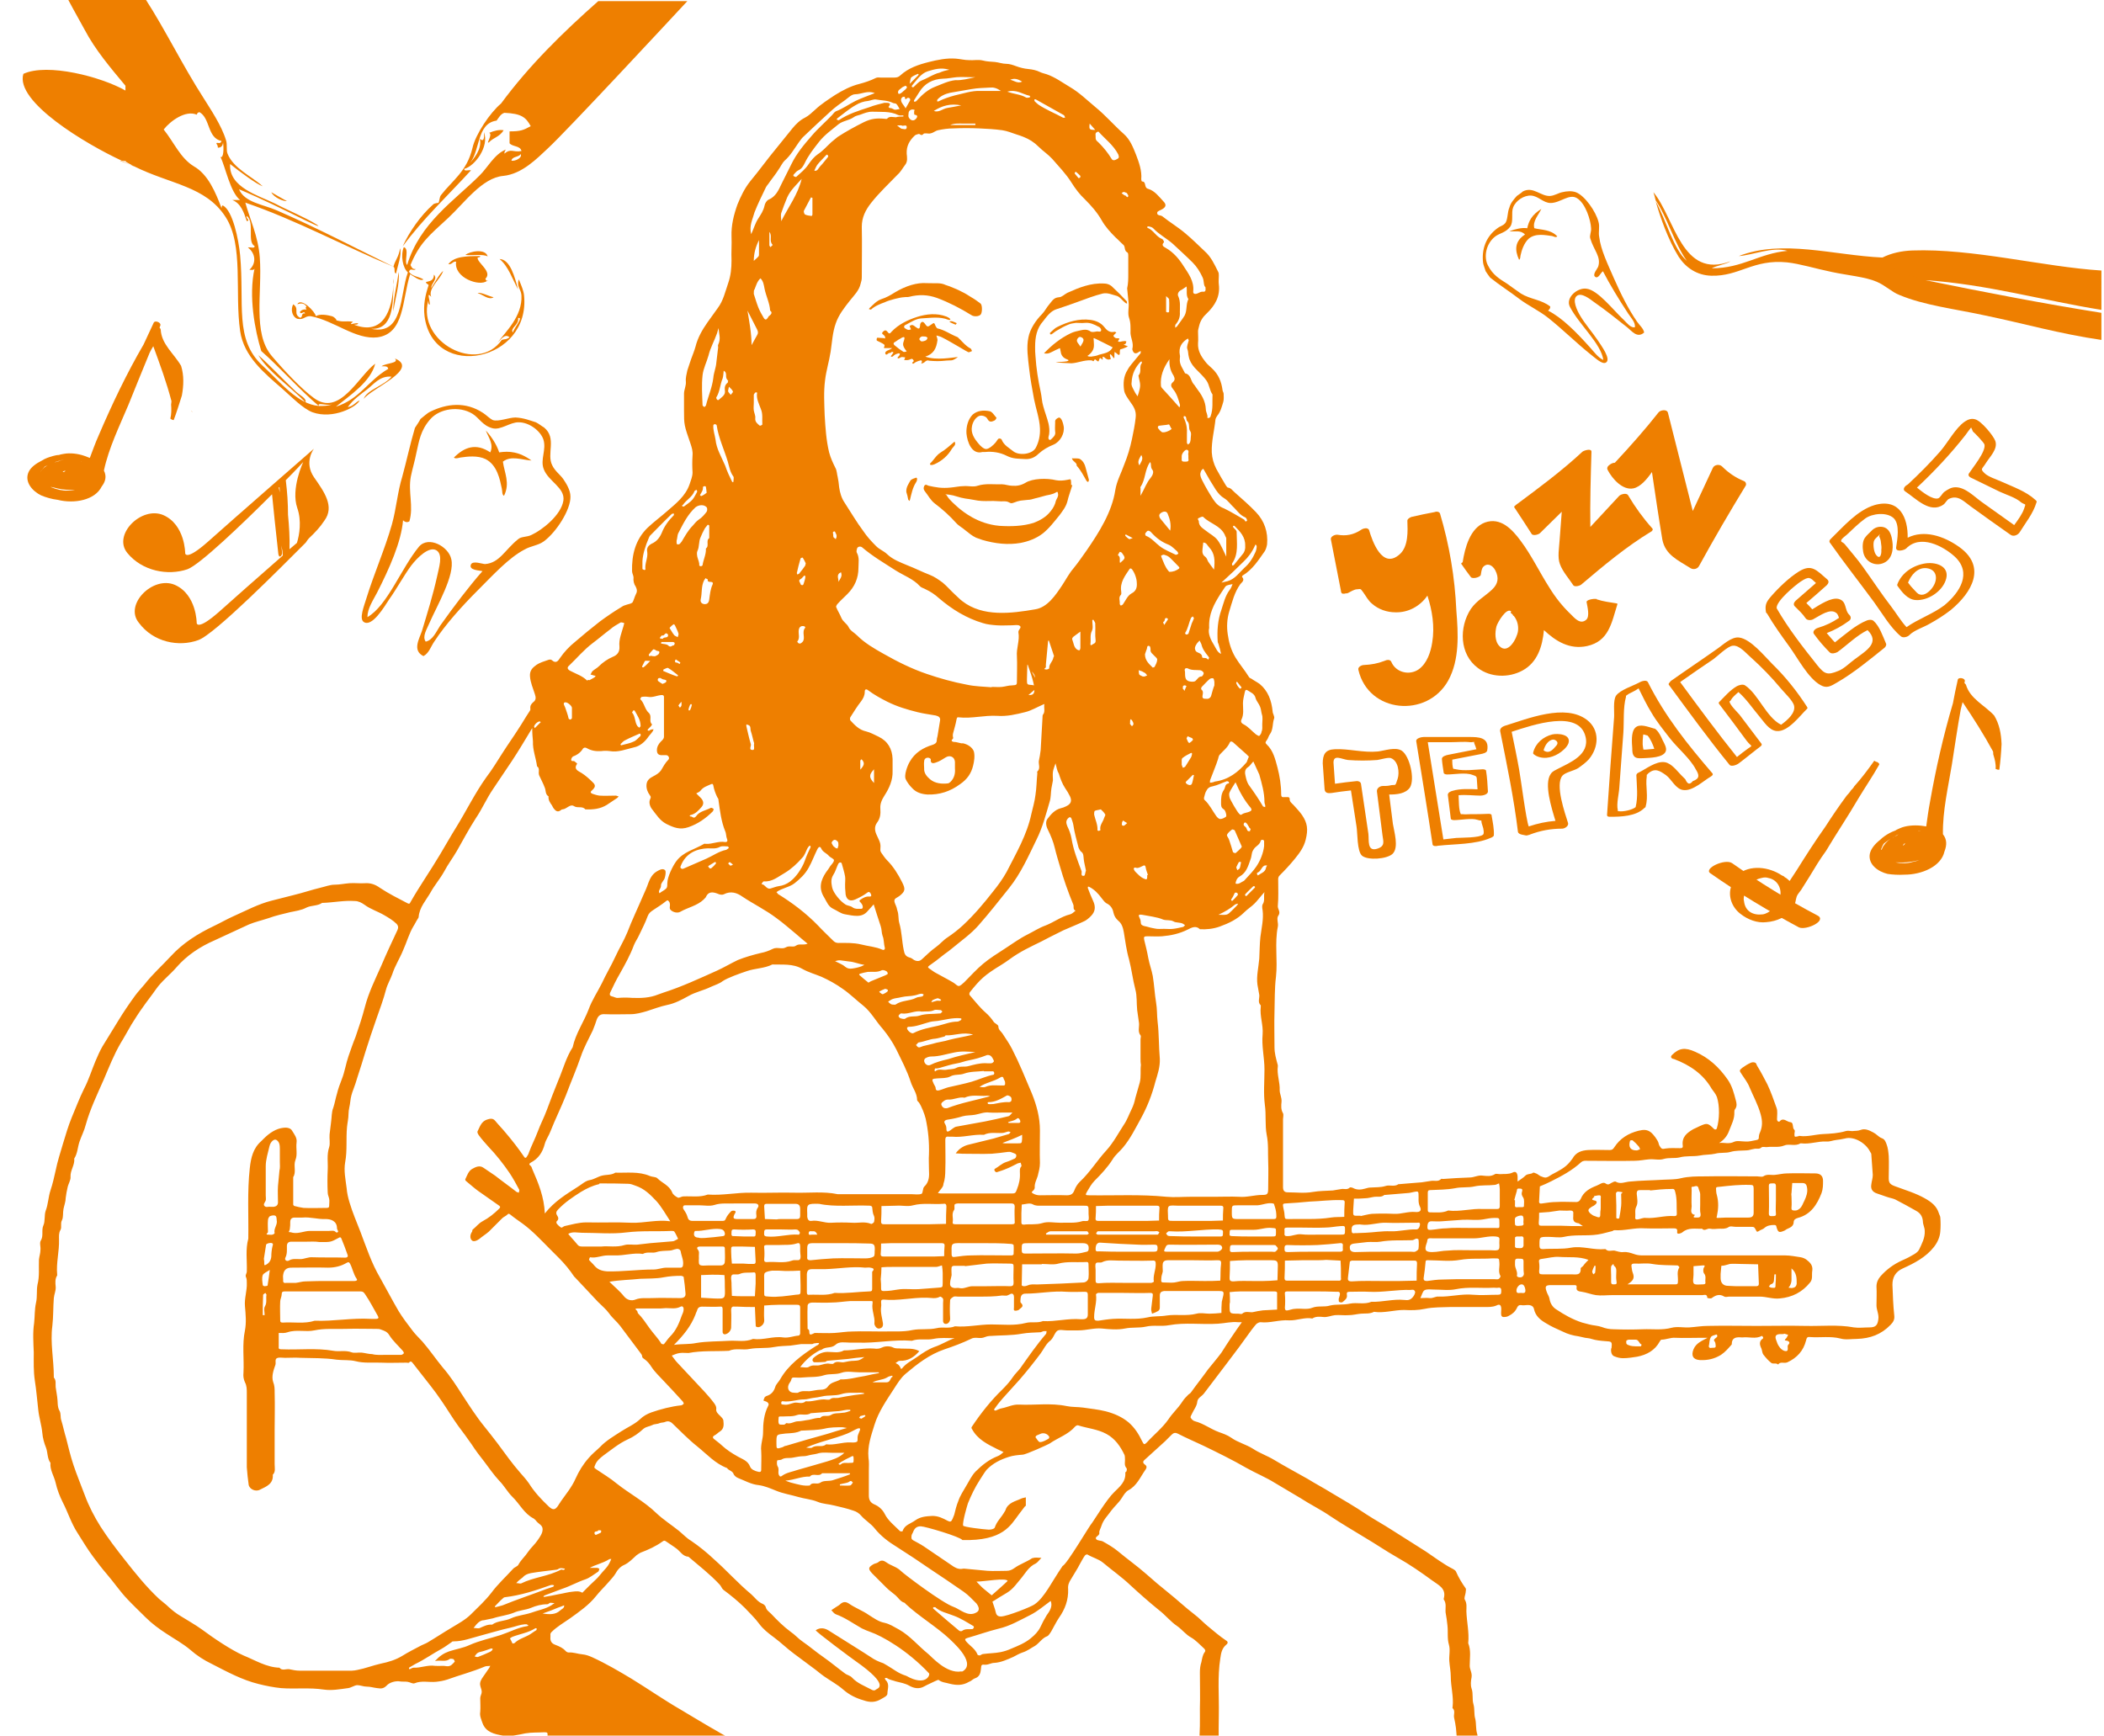<svg version="1.1" id="Слой_1" xmlns="http://www.w3.org/2000/svg" x="0" y="0" viewBox="0 0 566.9 467.7" xml:space="preserve"><style>.st0,.st1{fill:#ee7f00}.st1{fill-rule:evenodd;clip-rule:evenodd}</style><path class="st0" d="M210.5 479.2l1.6 1.6 21.8 21.8c.4.4.8.7 1.1 1.2.1.1.1.5 0 .6-1 1.3-2.3 2.1-3.8 2.4-.8.2-1.6 0-2.2-.7-1.3-1.5-2.9-2.8-4.2-4.3-5.4-6.3-11.6-11.8-17.4-17.8-1-1-2.1-1.9-3.2-2.8-.9-.8-2.1-.3-2.4.9-.3 1.7-.7 3.4-1.3 5-.1.1-.1.3-.1.4.1 2.1-.8 4.2-.5 6.3.1.7.1 1.3-.6 1.9-.3.2-.3.8-.3 1.2.1 2.7-.8 5.4-.5 8.1-.7 2-.5 4.2-1.3 6.2-.4 1.1-.6 2.3-.5 3.5.2 2.3-.5 4.5-.6 6.7-.1 1.6-.9 3.2-.9 4.9 0 .1-.3.3-.5.3h-6.9c-.2 0-.5-.5-.4-.6 1.1-2.6 1.3-5.4 2.2-8.1.4-1.2.3-2.6.5-4 .2-.9.2-1.9.5-2.5.6-1.3 0-2.7.8-3.8.2-.3.1-.9 0-1.4 0-.2-.4-.4-.6-.4-.3 0-.7.4-1 .4-3.1-.3-6 .7-9.1.5-2.8-.2-5.6.5-8.4.5-2.9-.1-5.7 0-8.6 0-1 0-1.9.7-3.1.5-.8-.1-2-.3-2.4.1s0 1.6-.3 2.4c-.6 2-.1 4.1-.5 6-.4 1.7-.2 3.3-.4 4.9-.1.7-.4 1.4-.4 2.1-.1 1.1-.1 2.1-.1 3.2-1.5 0-3 .1-4.6.1-.1 0-.4-.3-.4-.4.1-1.3-.3-2.6.3-3.8.1-.3.2-.6.2-.8-.3-2.9.7-5.7.5-8.6-.1-1.1.6-2.1.5-3.3-.1-1 .2-2.1.3-3.1.2-1.8.5-3.6.7-5.3.1-1.8 0-3.6.4-5.4.5-2 .2-4.1.4-6.1.1-.9.3-1.7.4-2.6.1-.9-.3-1.8.4-2.6.2-.2 0-.6 0-.9 0-1 0-2 .4-3.1.4-.9 0-2 .4-3.1.4-.9-.2-2.2.5-3.2-.3-1.5.4-2.8.5-4.2 0-.6 0-1.1-.8-.9-1.3.2-2.5-.3-3.7-.7-.9-.3-1.1.4-1 .6.3 1.4-.5 2.6-.5 4 0 .7-.3 1.4-.4 2.1-.1.7.3 1.5-.5 2.1-.1.1 0 .4 0 .7 0 1 0 1.9-.4 2.8-.3.8-.1 1.7-.4 2.6-.4 1.1-.2 2.5-.5 3.7-.4 1.7 0 3.7-.6 5.3-.6 1.7.2 3.5-.8 5v.2c-.2 1.9-.1 3.9-.5 5.8-.3 1.4-.1 2.9-.5 4.2-.4 1.4-.3 2.8-.4 4.2-.1.9-.4 1.7-.5 2.6 0 .9.2 1.7-.3 2.6-.4.7.2 1.9-.1 2.7-.5 1.5-.3 3-.4 4.5 0 .6-.3 1.3-.5 1.9 0 .2-.3.4-.4.4H140c-.6 0-.6-.6-.4-.8.6-1.1.4-2.3.5-3.5.1-.9.3-1.7.5-2.6.2-.9-.4-1.9.5-2.6v-.2c-.3-1.9.4-3.7.5-5.6.2-2.1 0-4.3.8-6.3.1-.1 0-.3 0-.5.2-1.9.1-3.9.5-5.8.3-1.3.2-2.6.5-3.7.3-1.3.1-2.6.5-3.7.7-2.3.5-4.8 1.3-7.1.4-1.3.3-2.8.5-4.2.1-.7.3-1.4.4-2.1.1-.6.2-1.3.4-1.9.3-1 .3-2.2.5-3.3.3-1.4.3-2.9.5-4.4.1-1.2.1-1.3-.8-1.3-1.7.1-3.4 0-5.2.3-1.9.4-4 .9-6 .6-2.3-.4-4.6-.9-5.5-3.4-.3-.9-.8-1.9-.6-3 .1-1.2 0-2.5 0-3.7 0-.6.4-1.1.4-1.7s-.3-1.1-.4-1.7c-.2-.9.3-1.7.8-2.4.4-.6.8-1.1 1.1-1.6.3-.4.6-.8.8-1.3-.5.1-1.1 0-1.5.2-3.3 1.4-6.8 2.3-10.1 3.5-.9.3-2 .5-3 .6-1.9.2-3.9-.4-5.8.4-.5.2-1.2-.3-1.9-.4-.7-.1-1.4 0-2-.1-1.1-.2-2.8.2-3.6 1.1-.8.8-1.4.9-2.6.7-.9-.1-1.8-.4-2.8-.4-.9 0-1.7-.4-2.6-.4-.8.1-1.6.7-2.4.8-2.2.3-4.4.7-6.5.4-3.9-.6-7.8-.1-11.6-.4-2-.2-4-.6-6-1.1-4.5-1.1-8.5-3.3-12.6-5.4-2.1-1-4.1-2.3-5.8-3.8-2-1.7-4.4-3-6.5-4.4-2-1.3-3.9-2.7-5.6-4.4-1.6-1.6-3.3-3.2-4.9-4.9-2-2.1-3.6-4.5-5.5-6.7-1.3-1.5-2.5-3.1-3.7-4.7-1.5-2-2.8-4.2-4.2-6.4-1.7-2.6-2.6-5.6-4-8.3-.8-1.6-1.5-3.4-1.9-5.2-.4-1.8-1.6-3.5-1.4-5.4-.9-1.2-.7-2.8-1.2-4.1-.5-1.2-.9-2.7-1-4-.2-2.1-.9-4.2-1.1-6.3-.3-2.6-.5-5.2-.9-7.7-.4-2.6-.3-5.1-.3-7.7-.1-2.6-.3-5.3.1-7.9.2-1.8.1-3.6.5-5.4.4-1.7.1-3.3.4-4.9.6-2.3.3-4.5.4-6.8.1-.9.4-1.7.4-2.6.1-.8-.3-1.9.1-2.5.8-1.3.1-2.8.7-4.1.5-1.1.2-2.7.6-3.9.7-1.8.7-3.7 1.3-5.5s1-3.6 1.4-5.4c.5-2.5 1.3-4.9 2-7.3.7-2.3 1.4-4.7 2.3-6.9 1.1-2.6 2.1-5.3 3.4-7.9 1.2-2.3 2-4.9 3-7.3.6-1.4 1.2-2.8 1.9-4 1.4-2.3 2.9-4.7 4.3-7s2.9-4.5 4.5-6.7c.8-1.1 1.7-2 2.6-3.1 2.1-2.7 4.7-5 7-7.5 3.3-3.6 7.3-6.1 11.7-8.2 1.7-.8 3.4-1.8 5.2-2.6 3.4-1.5 6.7-3.3 10.3-4.2 1.9-.5 3.9-1 5.9-1.5 2.5-.6 4.8-1.4 7.3-2 1.3-.3 2.5-.8 3.8-.8s2.6-.3 4-.4c1.4-.1 2.8.1 4.2 0 1.5-.1 2.8.4 3.9 1.2 2.4 1.6 5 2.9 7.5 4.2.4.2.6.2.8-.3 2.5-4.4 5.4-8.5 8-12.9 1.5-2.5 2.9-5 4.4-7.4 2.7-4.4 5-9.1 8-13.3 1.6-2.1 3-4.4 4.4-6.6 1.4-2.2 2.9-4.3 4.3-6.5 1-1.5 1.9-3.1 2.9-4.6.1-.2.4-.5.3-.8-.1-.8.2-1.3.8-1.8.8-.6.7-1.3.4-2.2-.5-1.6-1.2-3.1-1.3-4.8-.1-1.5.7-2.3 1.7-3s2.2-1 3.3-1.4c.3-.1.7-.1.9.1 1.1 1 1.7.2 2.2-.6 1.1-1.6 2.5-3.1 4-4.3 2.2-1.9 4.4-3.7 6.7-5.5 1.9-1.4 3.8-2.7 5.8-3.9.3-.2.6-.4 1-.5.7-.3 1.9-.4 2.1-.9.3-.6.5-1.4.8-2 .4-.7.4-1.3 0-2.1-.5-.7-.7-1.6-.6-2.5 0-.5-.4-1.1-.4-1.7-.1-4.4.9-8.5 4.2-11.7 1.7-1.6 3.6-3 5.3-4.5 2.3-2 4.9-4 6-7.2.3-1 .8-2 .8-3.2-.1-1.5-.1-3.1 0-4.6.1-1.1-.2-2.1-.5-3-1.8-5.2-1.8-5.2-1.8-9.2v-4.4c0-1.1.6-2.1.5-3.3-.1-1 .2-2 .4-3 .3-1 .7-2 1-3 .4-1.1.9-2.3 1.2-3.4.6-2.4 1.8-4.5 3.2-6.5.9-1.3 1.9-2.6 2.8-3.9 1.5-2 2-4.4 2.8-6.7.7-2 .9-4 .9-6.1-.1-2.2.1-4.3 0-6.5-.1-3 .6-5.8 1.6-8.6.9-2.2 1.9-4.3 3.4-6.2 2.5-3 4.7-6.1 7.2-9.1 1.4-1.7 2.8-3.5 4.2-5.2 1-1.2 2-2.2 3.4-2.9 1-.5 1.9-1.4 2.8-2.2 1.6-1.5 3.5-2.7 5.3-3.9 2.1-1.3 4.2-2.4 6.6-3 1.5-.4 3-.9 4.4-1.6.4-.2.9-.1 1.3-.1h3.7c.6 0 1.1-.1 1.6-.6 2.2-2 4.9-2.9 7.7-3.6 2.4-.6 4.8-1.1 7.3-.9 1.2.1 2.3.4 3.5.4 1.2.1 2.5-.2 3.7.1 1.1.3 2.2.3 3.3.4 1 .1 2 .5 3.1.5.8 0 1.7.3 2.5.6 1.1.4 2.2.7 3.4.8 1 .1 2.1.3 3.1.8.6.3 1.2.4 1.8.6 2.3.8 4.2 2.2 6.2 3.4 2.6 1.5 4.7 3.6 7 5.5 2.7 2.2 5 4.9 7.6 7.2 1.7 1.5 2.5 3.6 3.3 5.6.8 2.1 1.6 4.3 1.4 6.6 0 .2.1.6.2.6 1.3 0 .4 1.7 1.7 2 1.7.5 2.9 2.1 4.1 3.4.8.8.7 1.5-.4 2.1-.5.3-1.3.5-1.3.9-.1.9.9.6 1.4 1 2 1.6 4.2 2.9 6.2 4.6 1.8 1.5 3.5 3.2 5.2 4.8 1.7 1.5 2.6 3.5 3.6 5.5.2.3.2.7.2 1.1 0 .8-.1 1.6 0 2.3.4 3.3-1 5.7-3.3 7.9-1 .9-1.7 2-2 3.3-.1.5-.3 1-.3 1.5 0 1.1.1 2.2 0 3.2-.1 2 .8 3.5 2 5 .5.7 1.2 1.2 1.8 1.8 1.7 1.6 2.5 3.5 2.8 5.8 0 .3.3.7.3 1 0 .7.1 1.5-.1 2.2-.4 1.3-.7 2.6-1.6 3.7-.2.3-.4.6-.5 1-.3 3-1.1 5.8-1 8.9.1 1.6.5 3 1.2 4.4.8 1.5 1.7 3 2.6 4.5.2.3.4.6.6.6.8.1 1.2.8 1.8 1.3 1.9 1.7 3.9 3.4 5.7 5.3 2.3 2.4 3.3 5.4 3 8.7-.1.6-.3 1.3-.6 1.8-1.7 2.4-3.3 5-6 6.6-.1.1-.2.3-.1.4.8.9-.2 1.5-.5 1.9-1.6 2.2-2.2 4.8-3 7.4-.6 2-.7 4.1-.4 6.1.3 2.2.9 4.3 2.1 6.3 1.1 1.8 2.5 3.4 3.6 5.2.1.2.4.4.7.5.7.5 1.5.9 2.2 1.4 2.3 1.9 3.2 4.5 3.5 7.4 0 .6.6 1.4.4 1.9-.5 1.4-.2 2.9-1.1 4.2-.4.5-.5 1.2-.9 1.7s-.4.7 0 1.1c1.8 1.7 2.3 4 2.9 6.2.6 2.3 1 4.8 1 7.2 0 .5.1.9.7.8h1.2c.2 0 .4.3.4.4-.1.8.5 1.2 1 1.7.8.9 1.6 1.7 2.3 2.7 1.5 2.2 1.7 3.9 1 6.7-.5 2-1.6 3.5-2.9 5.1s-2.7 3.1-4.1 4.5c-.5.5-.4.9-.4 1.5 0 2.2.1 4.5-.1 6.7-.1.9.9 1.6.1 2.7-.5.7.1 2-.1 2.9-.9 4.5 0 9-.5 13.5-.4 3.2-.3 6.4-.4 9.5-.1 3.2 0 6.3 0 9.5 0 1.6.4 3 .8 4.5.1.2.1.4.1.6-.3 2.2.6 4.3.5 6.5 0 1 .6 2 .5 3.1-.1 1-.2 2.1.4 3.1.2.4 0 1.1 0 1.6v18.3c0 1 .4 1.4 1.3 1.4 2.2 0 4.5.3 6.7-.1 1.8-.3 3.6-.3 5.4-.4.8-.1 1.6-.3 2.4-.4.7-.1 1.5.3 2.2-.4.1-.1.7 0 1 .2 1 .5 2.1.4 3.1.1.6-.2 1.1-.3 1.7-.3 1.3-.1 2.5 0 3.8-.4 1.1-.4 2.4.3 3.5-.5h.2c2-.2 4-.3 6.1-.5.9-.1 1.7-.3 2.6-.4s1.8.3 2.6-.5c.1-.1.3 0 .5 0 2.4-.2 4.8-.3 7.2-.4 1.2 0 2.3-.7 3.5-.5 1.1.1 2.2.3 3.3-.4.3-.2.9 0 1.4 0 1.1-.1 2.2.1 3.3-.4.9-.5 1.3 0 1.4 1v1.4c.8-.6 1.5-1 2-1.5.6-.7 1.6-.4 2.2-.9.1-.1.7.2 1 .3l.9.6c.5.2 1.1.5 1.6.4.6-.1 1.1-.6 1.7-.9 1.7-.9 3.4-1.7 4.7-3.3.2-.3.5-.6.7-.9.9-1.7 2.5-2.2 4.2-2.3 1.9-.1 3.9 0 5.8 0 .7 0 .9-.2 1.3-.8 1.5-2.3 3.7-3.7 6.5-4.4 1.3-.3 2.3-.4 3.4.5.5.4 1.8 2 2 2.9.1.5.3.8.6 1.2.4.4.6.3 1.2.2 1.3-.2 2.6-.1 3.9-.1.5 0 .9 0 .8-.7-.3-2.3 1.1-3.4 2.8-4.4.6-.3 1.3-.6 1.9-.9 1.8-.8 2.1-.8 3.7.8.3.3.7.2.8-.2.7-2.3.8-6 0-8.4-.3-.8-.9-1.5-1.4-2.2-2.3-4-5.9-6.4-10.1-8-.1 0-.3-.1-.4-.1-.5-.2-.6-.6-.2-1 1.9-1.9 3.5-2.1 6.2-.9 3.7 1.6 6.5 4.2 8.8 7.5 1.2 1.7 1.7 3.7 2.2 5.6.2.7.4 1.6-.2 2.4-.2.2-.2.6-.2.8.1 1.8-.8 3.4-1.4 5-.5 1.4-1.4 2.5-2.7 3.3 1.3-.2 2.6.4 4-.3.8-.4 2-.1 3-.1 1.1.1 2-.2 3.1-.4.5-.1.6-.3.6-.7 0-.4.1-.9.3-1.3.7-1.6.7-3.1.2-4.9-.7-2.6-2-4.9-3-7.3-.5-1.3-1.4-2.4-2.1-3.5-.7-1-.7-1.1.2-1.8.7-.5 1.5-1 2.2-1.3.4-.2.9-.2 1.3 0 .2.1.3.6.5.9 1 1.6 1.8 3.2 2.7 4.9 1 2.1 1.7 4.2 2.5 6.4.3.9.1 2 .1 3 0 .5.4.8.7.6 1-1.2 1.9.1 2.9.2s.4 1.5 1.1 2.1c.2.2 0 .7 0 1.1 0 .8 0 .8 1 .6.1 0 .3-.2.4-.1 2.1.3 4.2-.4 6.3-.5 2-.1 4.1-.2 6.1-.8.6-.2 1.2 0 1.8 0 .7-.1 1.4 0 2.2-.3 1.2-.5 2.4.1 3.5.7.8.4 1.4 1.2 2.2 1.5.9.3 1.1 1.1 1.3 1.6.4 1 .5 2.1.6 3.2.1 2 0 4 0 6 0 1.3.4 1.7 1.8 2.2 2.7 1 5.4 1.8 7.9 3.2 1.8 1 3.2 2.1 3.8 4 .1.4.4.8.4 1.2.1 1.2.1 2.5 0 3.7-.1 1.5-.7 2.9-1.7 4.2-2.2 2.8-5.3 4.4-8.4 5.8-2 .9-2.8 2.4-2.8 4.4.1 2.8.2 5.6.5 8.4.1 1-.3 1.7-1 2.4-2.5 2.6-5.5 3.7-9.1 3.8-1.5 0-3 .3-4.4-.1-2.7-.7-5.4-.2-8.2-.4-.8-.1-.9.2-1.1 1-.7 2.7-2.4 4.6-5 5.8-.9.4-1.9-.3-2.5.6-.5-.5-1.4-.1-1.8-.4-.8-.6-1.5-1.4-2.2-2.3-.3-.4-.3-1.1-.5-1.6-.5-1-.7-2 .4-2.7.1-.1.1-.3 0-.4 0-.1-.2-.3-.3-.3-1.7.9-3.4.2-5.2.4h-.2c-1.4-.1-2.7-.1-2.7 1.9-.9 1-1.7 2-2.9 2.8-1.8 1.1-3.6 1.5-5.7 1.4-1.8-.1-2.4-1.2-1.7-2.9s2.3-2.3 3.8-3.1h-1.8c-2.3 0-4.6.1-6.9 0-1.3-.1-2.5.5-3.7.5-.2 0-.4.3-.5.5-1.3 2.4-3.5 3.6-6.1 4.1-1.3.2-2.5.4-3.8.4-.8 0-1.6-.2-2.3-.5-.7-.2-1-1.1-.9-2 0-.1 0-.1.1-.2.2-1.8.1-1.8-1.7-1.9-1.2-.1-2.5-.2-3.7-.6-.6-.2-1.1-.2-1.7-.3-.6-.1-1.2-.3-1.8-.4-1.5-.2-2.9-.6-4.3-1.3-1.5-.7-3-1.3-4.4-2.2-1.6-.9-2.9-2-3.3-3.9 0-.2-.2-.4-.3-.6-.9-.8-2.1-.2-3.1-.4-.7-.1-1 .3-1.2.8-.5 1-1.2 1.6-2.2 2.1-.5.3-1 .3-1.5.3-.2 0-.5-.3-.5-.5-.1-.5 0-1.1 0-1.6 0-1.1-.4-1.5-1.3-1-1.2.5-2.4.4-3.5.4h-8.8c-2.3.1-4.7 0-7 .5-1.9.4-3.7.4-5.6.3-2.7 0-5.4.9-8.1.5-1.1.6-2.3.4-3.5.5-1.1.1-2.2.4-3.3.4-1.2.1-2.5-.1-3.7 0-1 .1-2 .6-3.1.5-1-.1-2.1-.2-3 .4-2.1-.4-4.2.6-6.3.5-2.6-.2-5.1.8-7.7.5-.3 0-.7.2-1 .4-.5.5-.9 1.1-1.4 1.7-2.2 3.1-4.5 6.2-6.8 9.2-2 2.6-4 5.3-6 7.9-.6.8-1.7 1.2-1.8 2.2-.1 1.2-.9 2.1-1.4 3.2-.2.4-.5.9-.4 1.1.2.4.7.9 1.2 1 2.3.6 4.2 2.1 6.4 2.9 1.1.4 2.3.8 3.3 1.5 1.8 1.3 4 1.8 5.9 3 1.8 1.2 3.9 1.9 5.7 3 3 1.8 6 3.4 9 5.1 2.1 1.3 4.2 2.4 6.3 3.7 3.2 1.9 6.5 3.8 9.6 5.9 2.3 1.5 4.7 2.8 7 4.3l9 5.7c2.4 1.6 4.7 3.4 7.3 4.7.3.2.7.4.8.7.7 1.6 1.6 3.1 2.6 4.5.2.3 0 .8 0 1.2-.1.7-.5 1.5-.2 1.9.6 1 .4 2.1.4 3.1.1 2.9.8 5.7.5 8.6.8 2 .4 4 .4 6.1 0 1 .7 1.9.5 3.1-.2 1-.3 2.1 0 3 .5 1.4.1 2.9.5 4.2.4 1.4.1 2.7.5 4 .3 1.3.1 2.7.5 4s.1 2.6.5 3.7.1 2.3.5 3.3.1 2.1.4 3.1c.7 2.3.4 4.8 1.3 7.1.4 1-.3 2.3.5 3.3-.3 1.6.5 3.1.5 4.7 0 1-.3 2 .4 3.1.5.7 0 1.8.4 2.8.5 1 .2 2.3.5 3.5.4 1.8.4 3.7.5 5.6.1.8.3 1.6.4 2.4s-.3 1.7.4 2.4c.2.1 0 .6 0 .9.2.9-.3 1.9.4 2.9.5.7 0 1.8.4 2.8.4.9.2 2.2.5 3.2.2.8-.1 1.4-.7 2-.8.9-1.8 1.2-2.8 1.7-1.2.6-2-.1-2.1-1.5-.1-1.3-.2-2.7-.5-4-.3-1.2-.2-2.4-.5-3.5-.3-1.2-.1-2.5-.5-3.5-.4-1.1-.3-2.2-.4-3.3-.1-.9-.6-1.6-.5-2.6.1-.8.1-1.6-.4-2.4-.1-.2 0-.6 0-.9-.1-1.9-.1-3.8-.5-5.6-.3-1-.1-2.1-.4-3-.3-1-.3-2-.4-3.1-.1-.8-.3-1.6-.4-2.4-.1-.7-.2-1.4-.4-2.1-.3-1.2-.1-2.5-.5-3.7-.3-.9 0-1.9-.4-2.8-.3-.8.1-1.9-.5-2.8-.1-.2 0-.6 0-.9 0-1-.1-2-.4-3.1-.3-.9.3-2-.5-2.8v-.2c-.2-1.9-.3-3.9-.5-5.8-.1-.9-.3-1.9-.5-2.8s.4-1.8-.4-2.6c-.1-.1 0-.3 0-.4.3-2.7-.5-5.4-.5-8.1 0-1.4-.3-2.8-.4-4.2-.1-1.5.3-3-.1-4.4-.5-1.7-.2-3.4-.4-5.2-.1-1.2-.3-2.3-.5-3.5-.1-1.2.3-2.4-.5-3.5v-.2c.8-2.8-1.5-3.7-3.1-4.9-3-2.2-6.2-4.4-9.4-6.2-3-1.7-5.9-3.7-8.8-5.4-3.1-1.9-6.2-3.7-9.2-5.7-2.6-1.8-5.5-3.2-8.1-4.9-2.3-1.4-4.6-2.7-6.9-4.1-2.4-1.5-5.1-2.6-7.6-4-3.8-2.2-7.7-4.1-11.6-6-2.3-1.1-4.7-2.1-7-3.3-.6-.3-1.1-.2-1.6.3l-1.8 1.8c-1.8 1.6-3.6 3.3-5.4 4.9-.5.4-.7.8-.1 1.3.6.4.7.8.2 1.5-1.4 2-2.3 4.3-4.6 5.5-.7.4-1.2 1.2-1.7 2-.8 1.3-2 2.3-2.9 3.5-.9 1.3-2.1 2.4-2.6 4-.2.7-.7 1.4-.6 2 .1.8-1.4 1-.8 1.7.3.4 1.3.3 1.8.6 1.4.8 2.8 1.6 4 2.6 2.5 2.1 5.2 4 7.7 6.2 1.9 1.7 3.8 3.3 5.8 4.9 2.4 1.9 4.7 4.1 7.2 6 1.2.9 2.2 2 3.4 3 1.7 1.4 3.3 2.8 5.1 4 .5.3.5.7 0 1.1-1.2 1-1.4 2.3-1.6 3.7-.8 5-.3 10.1-.4 15.1-.1 5.1 0 10.2 0 15.3 0 1.9-.3 3.7-.4 5.6s.3 3.9-.1 5.8c-.5 2-.3 3.9-.4 5.8-.1 1.4-.7 2.7-.5 4.2.2 1.3-.3 2.6-.8 3.8-.2.5-.1 1.2-.1 1.8 0 3.7-.8 7.4-.5 11.1-.9 2.7-.4 5.4-.4 8.1 0 1-.3 1.6-1 2.1-.5.3-1.1.4-.9 1.2 0 .1-.4.3-.7.3h-2.8c-1.2 0-1.3 0-1.1-1.3.1-.6.4-1.1.4-1.7-.1-1.1.4-2.3-.4-3.3-.1-.1 0-.5.1-.6.6-.5.2-1.2.3-1.7.2-2.3.2-4.7.5-7 .1-1.2.6-2.4.9-3.6.3-.9.5-1.8.5-2.8 0-.7.3-1.4.4-2.1s-.3-1.5.5-2.1c.1-.1 0-.3 0-.4-.3-3.1.6-6.2.5-9.3-.1-3.6.6-7.1.5-10.7-.2-3.5-.4-7.1.1-10.6.4-3.2.3-6.4.3-9.5.1-3.2 0-6.5 0-9.7 0-1 .1-1.9.4-2.8.2-.9.3-1.9.9-2.7.3-.4.1-.7-.2-1-1.1-1-2.2-2.2-3.4-2.9-1.5-.8-2.4-2.1-3.8-3.1-1.8-1.2-3.2-3-4.9-4.3-2.6-2.1-5.2-4.4-7.7-6.7-2.3-2.2-4.9-4-7.4-6.1-1.2-1-2.9-1.4-4.2-2.2-.1-.1-.6.1-.7.3-.5.7-.9 1.5-1.3 2.2-.7 1.4-1.6 2.7-2.4 4.1-.6.9-.9 1.7-.8 2.7.1 2.9-.8 5.4-2.5 7.8-.8 1.2-1.4 2.5-2.1 3.7-.3.4-.6 1-1 1.2-1.4.5-2.1 1.8-3.3 2.6-1.1.6-2.1 1.4-3.4 1.8-.9.3-1.7.8-2.5 1.2-1.6.7-3.3 1.5-5.1 1.6-.8 0-1.5.5-2.4.5-1.1-.1-1.1 0-1.2 1.2-.1 1.1-.4 2.1-1.7 2.5-.5.2-.9.7-1.5.9-1.7 1-3.3 1-5.3.5-1-.3-2-.3-2.9-1-.1-.1-.6.2-.9.3-1 .5-2 .9-2.9 1.4-1.5.9-3 .5-4.2-.2-1.1-.6-2.3-.8-3.5-1.1-.8-.3-1.7-.4-2.4-.9-.2-.1-.4 0-.6 0 .1.2.1.4.2.5 1.2 1.1.5 2.5.5 3.7 0 .6-.9 1-1.6 1.4-1.6 1-3.1 1-4.8.4-2.1-.6-3.9-1.5-5.5-2.9s-3.5-2.4-5.2-3.6c-1-.7-2-1.6-3-2.3-1.7-1.3-3.4-2.5-5.1-3.8-1.9-1.4-3.5-3-5.4-4.4-1.5-1.1-2.9-2.2-4-3.7s-2.5-2.8-3.8-4.2c-1.8-1.8-3.8-3.4-5.8-4.9-.4-.3-.6-1-1-1.4-2.6-2.8-5.6-5.1-8.4-7.5-1.5-.1-2.1-1.3-3.1-2.1-.9-.7-1.9-1.3-2.9-2-.4-.3-.6-.3-1 0-1.8 1.3-3.8 2.2-5.9 3-.4.2-.8.5-1.1.7-1 .9-2 2-3.3 2.6-1 .4-1.9 1.4-2.4 2.4-.5.8-1.1 1.4-1.7 2.1-1.1 1.3-2.4 2.5-3.5 3.9-1.9 2.4-4.5 4.2-7 6-1.7 1.2-3.5 2.2-5 3.7-.5.5-.2.9-.3 1.4-.1 1.3.6 1.8 1.5 2.1 1 .4 1.9.8 2.6 1.6.2.2.5.4.8.4 1.3-.1 2.5.4 3.7.5 1 .1 1.8.4 2.7.8 3.7 1.7 7.1 3.7 10.6 5.8 4.4 2.7 8.7 5.7 13.2 8.3 3.4 2 6.6 4 10 5.9 1 .6 1.9 1.2 3.1 1.5.4.1.8.4 1.1.6 1.8 1.4 2.5 1.6 5.1 2.1.6.1 1.9-.1 1.9 1.2 1 .7 2.1.9 3.1 1.4.5.2 1.1-.1 1.7-.4 2.4-1.2 3-1.2 5.6-.3 1.7.6 3.5.7 5.3 1.2 1.4.4 2.9.2 4.3.9.1.1.3 0 .4 0 1.3 0 2.6-.2 3.7.5 2.4-.4 4.6.6 7 .5.8 0 1.6.3 2.4.4.8.1 1.6-.1 2.3 0 .4.1 1 .4 1 .7.1.3-.3.8-.6 1.1-.3.3-.7.4-1.1.7-1.1.8-2.6 1-4.2.8h-.2c-2.1.4-4.2-.6-6.3-.5-1 0-2-.3-3-.4-.9-.2-1.9.2-2.9-.4-.6-.4-1.8.2-2.5-.1-.9-.4-1.3-.3-1.9.3-2.1 2.3-4.6 2.7-7.4 1.3-.2-.1-.4-.1-.6-.2.1-.6 0-.5-.2-.3zm71-291.9c-.6-.8-1.1-1.5-1.6-2.1 0 0-.3 0-.4.1-.8.6-1.5 1.2-2.4 2 1.5 0 2.8 0-.2-8.2 0 0-.1 0-.1.1 0 1.3-.1 2.6-.1 3.9 0 1.4 0 1.4 1.4 1.5.3 0 .7.2 1 .3.1 0 .3.1.4.2 0-.2.1-.4 0-.5-.7-1-.3-2.3-1.1-3.2-.6-.7-1-1.5 3.1 5.9zM74 385.1v9.5c0 1 .3 2-.5 2.8.2 2.5-1.8 3.2-3.4 4-1.2.7-2.9-.1-3.1-1.3-.2-1.5-.4-3.1-.5-4.7v-19.9c0-1.1 0-2.1-.5-3-.4-.9-.5-1.7-.4-2.6.2-3.8-.4-7.6.4-11.4.4-2.1.2-4.3 0-6.5-.2-2.1.6-4.2.5-6.3 0-.5 0-1.1-.2-1.5-.3-.6.2-1 .2-1.6.1-2.9-.4-5.9.4-8.8.1-6.3-.3-12.7.4-19 .3-2.8.9-5.4 3.1-7.3l.7-.7c1.5-1.5 3.3-2.7 5.3-2.9.7-.1 1.9 0 2.3.8.6 1 1.4 1.9 1.2 3.2-.2 1.6.3 3.2-.3 4.7s.3 3.2-.6 4.6v7.4c0 .1.2.4.4.4.8.2 1.6.4 2.4.5 2.1.1 4.2 0 6.2 0 .7 0 .7-.3.7-.8s.1-1.1 0-1.6c-.1-.6-.4-1.1-.4-1.7-.1-2.1-.1-4.2 0-6.2s-.3-4 .4-6.1c.3-1 0-2.3.1-3.4s.3-2.2.4-3.3c.2-1.3.1-2.7.6-3.9.4-1.2.6-2.5 1-3.8.3-1.3.8-2.6 1.3-3.9.8-2 1.1-4.2 1.8-6.2.6-1.7 1.2-3.5 1.9-5.2.9-2.6 1.8-5.3 2.5-8 1-3.9 2.8-7.5 4.4-11.1 1.4-3.3 2.9-6.5 4.4-9.7.3-.7.2-1.1-.2-1.6-1-1-2.2-1.7-3.4-2.4-1.7-1-3.7-1.6-5.3-2.8-.7-.5-1.6-1-2.6-1-2.9-.2-5.7.4-8.6.5h-.2c-1.3.9-2.9.6-4.3 1.3-1.3.7-2.9.9-4.3 1.2-2 .5-3.9.9-5.8 1.6-1.8.6-3.6 1-5.3 1.7-3.1 1.4-6.2 2.9-9.3 4.3-3.9 1.7-7.4 4-10.2 7.2-1.8 2.1-4 3.7-5.6 6-1.1 1.6-2.4 3.2-3.5 4.8-1.1 1.5-2.1 3.1-3.1 4.7-1 1.7-1.9 3.4-2.9 5-1.8 3.1-3.1 6.4-4.5 9.7-1.8 4.1-3.7 8-4.9 12.3-.4 1.6-1.2 3.1-1.7 4.6s-.5 3.1-1.4 4.5c.2 1.7-1.1 3.2-1 4.9.1.9-.6 1.9-.8 2.9-.2.9-.4 1.9-.5 2.8 0 1-.4 2-.6 3s0 2.2-.4 3c-.5.9 0 1.9-.4 2.6-.5.9-.4 1.7-.4 2.6.1 3.2-.8 6.3-.5 9.5v.2c-.6.9-.5 2-.4 3 .1 1.1-.4 2-.5 3.1-.2 2.5-.1 4.9-.4 7.5-.6 4.5.4 9.1.4 13.7v.2c.7.8.4 1.7.5 2.6s.3 1.7.4 2.6c.2 1.2 0 2.7.6 3.7.5.9.2 1.7.5 2.6.5 1.6.8 3.2 1.3 4.8.6 2.4 1.2 4.9 2 7.3.9 2.7 2 5.3 3 8 1.1 3 2.6 5.9 4.3 8.6 2 3.1 4.2 6 6.5 8.9 2.9 3.7 5.8 7.3 9.2 10.5.9.8 1.9 1.5 2.7 2.3 1 .9 2 1.7 3.2 2.4 1.9 1.2 3.9 2.3 5.7 3.6 3.1 2.3 7.8 5.5 11.2 7 3.2 1.3 6.2 3.2 9.7 3.3.7.9 1.7.3 2.6.4.9.2 1.9.4 2.8.4h14.1c.5 0 1-.1 1.5-.2 2.1-.4 4.1-1.2 6.3-1.7 2-.4 4-1 5.8-2.1 1.6-1 3.4-1.9 5.1-2.8.6-.3 1.2-.5 1.7-.8 2.2-1.3 4.3-2.7 6.5-4 1.8-1.1 3.7-2.1 5.2-3.6 1.9-1.9 3.8-3.6 5.5-5.8 1.7-2.3 3.9-4.3 5.8-6.4.4-.5 1.3-.7 1.5-1.2.7-1.3 1.8-2.2 2.5-3.3.8-1.2 1.9-2.1 2.7-3.3.6-.9 1.3-1.8 1.3-2.9s-1-1.4-1.6-2.1c-.2-.3-.5-.6-.8-.8-2.6-1.3-3.8-4-5.8-5.9-1.3-1.3-2.2-3-3.5-4.3-1.5-1.6-2.7-3.4-4-5.1-1.2-1.5-2.4-3.1-3.5-4.8-1.1-1.6-2.3-3.2-3.5-4.8-1.6-2.2-3-4.6-4.6-6.9-1.8-2.7-3.9-5.2-5.9-7.8-.6-.8-1.2-1.5-1.8-2.3-.3-.4-.6-.6-1-.1-.1.1-.4 0-.7 0-2.3 0-4.6.1-6.9 0s-4.5.2-6.8-.4c-1.6-.4-3.4-.2-5.1-.4-3.2-.5-6.5-.4-9.7-.5-1.4-.1-2.8 0-4.2 0-.8 0-1.6-.2-2.2.1-.6.3-.2 1.2-.4 1.8-.5 1.4-1.1 3.1-.6 4.6.4 1 .4 1.9.4 2.8.1 3.8 0 6.9 0 9.9zm69.4-188.9c-2 3.3-3.7 6.2-5.5 8.9-1.7 2.6-3.4 5-5.1 7.6-1.7 2.5-2.9 5.3-4.6 7.8-1.8 2.8-3.4 5.8-5.1 8.8-1.1 1.9-2.4 3.6-3.4 5.5-1.1 2-2.6 3.7-3.7 5.7-1.2 2.1-3 4-3.2 6.6 0 .2-.2.4-.3.6-.4.6-.7 1.3-1.1 1.9-1.2 2-1.8 4.3-2.8 6.5-.9 2.2-2.2 4.2-2.9 6.4-.5 1.4-1.3 2.7-1.7 4.2-.7 2.7-1.7 5.3-2.6 7.9-1 2.9-2 5.8-2.9 8.7-.7 2.3-1.4 4.6-2.2 7-.3 1.1-.7 2.2-1.1 3.3-.4 1-.7 2.1-.8 3.1-.1 1.2-.5 2.3-.5 3.5s-.3 2.4-.4 3.5c-.3 3.2.1 6.3-.5 9.5-.4 2.3.1 4.6.4 7 .1 1.3.4 2.6.8 3.9.8 2.7 1.9 5.2 2.9 7.8 1.6 4.2 3 8.5 5.3 12.4 1.7 3 3.3 6.1 5 9 1.1 1.8 2.4 3.5 3.7 5.2.8 1.1 1.8 2 2.7 3 2 2.3 3.6 4.7 5.5 7 2 2.3 3.6 4.8 5.2 7.3 1.9 2.9 3.8 5.9 6 8.6 1.2 1.5 2.4 3 3.6 4.6 2 2.7 3.9 5.4 6.1 7.9.8.9 1.6 1.8 2.3 2.8 1.5 2.4 3.4 4.4 5.4 6.3 1.1 1 1.7.9 2.5-.3.2-.4.5-.7.7-1.1 1.4-2 3-3.9 4-6.2.9-2 2-3.8 3.5-5.5 1-1.2 2.1-2 3.1-3 1.6-1.7 3.7-2.9 5.7-4.2 1.7-1.1 3.6-1.9 5.1-3.3.8-.8 1.9-1.4 3-1.8 2.6-.9 5.3-1.6 8-1.9.2 0 .5-.2.7-.4.1-.1-.1-.4-.2-.6-1.7-1.9-3.4-3.7-5.1-5.5-1.2-1.3-2.5-2.5-3.4-3.9-.5-.8-1.1-1.5-1.8-2-.4-.3-.7-.4-.7-.9 0-.3-.3-.6-.5-.9l-5.4-7.2c-.9-1.2-2.1-2.1-3-3.4-.8-1.1-2-2.1-3-3.1-2-2.1-4-4.3-6.1-6.5l-.3-.3c-1.2-1.8-2.6-3.5-4.1-5l-2.5-2.5c-2.3-2.3-4.5-4.7-7.2-6.7-1.1-.8-2.3-1.6-3.4-2.5-.4-.3-.5-.3-.8 0-.4.4-1 .6-1.4 1l-3.6 3.6c-.8.7-1.8 1.3-2.6 2-.7.5-1.6.8-2 .3-.5-.5-.5-1.5.1-2.3.1-.2 0-.5.2-.6.9-.7 1.5-1.6 2.6-2.2 1.7-.9 3.2-2.1 4.6-3.5.3-.4.1-.5-.1-.7-1.9-1.3-3.8-2.7-5.7-4-1.1-.8-2.2-1.8-3.3-2.7-.1-.1-.2-.4-.1-.5.5-1 .8-2.1 1.8-2.7.9-.5 2-1.1 3.1-.3 1 .7 2.1 1.4 3.1 2.1 1.9 1.5 3.9 2.9 5.8 4.4.2.1.4.1.6.2 0-.3.2-.6.1-.8-.8-1.5-1.6-3-2.6-4.5-1.7-2.5-3.6-4.9-5.7-7.1-.9-1-1.8-2-2.6-3.1-.2-.3-.5-.8-.3-1.1.6-1.2 1-2.6 2.5-3.1.9-.3 1.6-.4 2.2.3.9 1.1 1.9 2.1 2.8 3.2 1.8 2.1 3.5 4.3 5 6.5.3.5.6.3.8-.1.2-.3.4-.6.5-1 .7-1.9 1.7-3.8 2.4-5.7.7-1.9 1.7-3.8 2.4-5.7 1-2.7 2-5.3 3.1-8 1.3-3 2.1-6.2 3.9-9 .8-3.7 3-6.8 4.3-10.2.9-2.5 2.4-4.7 3.6-7.1 1.1-2.4 2.5-4.7 3.6-7.1 1-2.2 2.3-4.3 3.2-6.5 1.3-3.4 2.9-6.7 4.3-10 .5-1.1 1-2.2 1.4-3.4.5-1.3 1.1-2.4 2.3-3.1.7-.4 1.6-.9 2.2-.3.3.4.1 1.4-.1 2.1-.2.7-1.1 1.4-1 2.1 0 .8-.9 1.3-.4 2 .6-.5 1.4-.8 1.9-1.4.2-.3.2-.8.2-1.3 0-1.7 1.5-4.7 2.4-5.9 1.9-2.6 5-3.2 7.5-4.7.1-.1.3 0 .5 0 1.7.1 3.4-.8 5.1-.5.7.1.8-.4.6-.8-.3-.7-.2-1.5-.5-2.1-1.1-2.7-1.4-5.5-1.8-8.3 0-.3-.1-.6-.3-.8-.5-1-.9-2.1-1.1-3.2-.1-.6-.4-.5-.8-.3-.9.4-1.9.7-2.6 1.6-.3.4-.8.6-1.2.8l1.3 1.3c.7.8.8 1.6.1 2.4-.8.9-1.6 1.8-2.8 2.1-.1 0-.3.1-.4.2.1.1.2.3.3.2.5 0 .8.8 1.5-.1.9-1.3 2.6-1.5 3.9-2.2.2-.1.5.1.8.3 0 0-.1.4-.2.6-1.9 1.9-4 3.4-6.6 4.3-2.3.8-4 .1-6-.9-1.7-.9-2.6-2.4-3.7-3.8-.6-.7-1.1-1.9-.6-2.9.2-.5.2-.6-.1-1-.6-.8-1-1.8-.9-2.9.1-1.1.8-1.7 1.8-2.2.8-.4 1.6-.9 2.1-1.6.6-1 1.1-2 2-2.9.4-.4 0-1.2-.6-1.2h-1.4c-.8-.1-1.1-.5-1.1-1.4s.5-1.7 1.1-2.3c.4-.4.8-.7.8-1.3v-10.6c0-.6-.3-.6-.7-.6-1.2.1-2.3.7-3.5.5-.6-.1-1.2-.1-1.8 0-.2 0-.4.6-.4.6 1.1 1 1.2 2.7 2.3 3.7 1 .9-.1 2.3.9 3.1 0 0-.2.4-.3.5l-.8.8c-.1.1-.1.2-.1.3.1 0 .3.2.4.1.2-.1.4-.3.6-.3.2-.1.4 0 .6-.1-.1.2-.1.4-.2.5-.3.5-.7.9-1.1 1.4-1 1.5-2.4 2.7-4 3-2.1.5-4.3 1.4-6.5 1-.8-.1-1.5-.1-2.3 0-1.4.1-2.7-.1-3.9-.8-.4-.2-.7-.2-1 .1-.6 1-1.5 1.7-2.6 2.1-.3.1-.6.6-.6.9 0 .6.6.3.8.4.3.2.9.7.8.7-1 1.5.2 1.9 1.2 2.5 1.1.7 2.1 1.6 3.1 2.6.7.7.6 1.2-.1 1.9-.7.6-.7.8-.1 1.1.6.2 1.2.4 1.9.5 1.5.1 2.9 0 4.4 0 .3 0 .5.2.8.2-.2.2-.3.4-.5.5l-2.7 1.8c-1.8 1.1-3.7 1.3-5.8 1.2-.8-1-2.1-.2-3.1-.9-1-.6-1.9.8-3 .9-.2 0-.4.1-.6.3-.6.4-1.1.3-1.6-.3-.3-.3-.5-.7-.7-1.1-.5-.7-1-1.4-.9-2.4-.9-.5-.7-1.6-1-2.3-.4-1.1-1-2.2-1.5-3.3-.4-.9.3-1.9-.6-2.5-.3-2.3-1.2-4.4-1.1-6.7-.1-1.2-.2-2.1-.2-3.6zM304 73.9V69c0-.4 0-.9-.3-1-.9-.5-.4-1.6-1.1-2.1-.7-.6-1.3-1.3-2-1.9-1.4-1.4-2.8-2.9-3.8-4.7-1.2-2.1-2.8-3.9-4.5-5.6-1.4-1.3-2.6-2.9-3.6-4.5-1.5-2.4-3.4-4.3-5.2-6.4-1.1-1.2-2.5-2.1-3.7-3.3s-2.5-2-4-2.6c-.7-.3-1.4-.5-2-.7-1.2-.4-2.4-.9-3.7-1.1-2.1-.3-4.2-.4-6.3-.5-2.3-.1-4.6-.1-6.9 0-1.4 0-2.8.2-4.2.5-.5.1-1 .5-1.5.7-.3.1-.6.2-.8.2-.5 0-1.4-.2-1.6.1-.6.7-.9-.1-1.3 0-.3.1-.8.2-1 .4-1.4 1.3-2.3 2.8-2.2 4.9.1 1 .3 2.1-.4 3s-1.2 1.9-2 2.6c-2.4 2.5-5 4.9-7.2 7.7-1.5 1.9-2.5 3.9-2.5 6.4.1 4.5 0 9.1 0 13.6 0 .6-.1 1.1-.3 1.7-.4 1.9-1.8 3.2-2.9 4.6-1.5 1.9-3 3.8-3.8 6.1-.9 2.5-1 5.1-1.4 7.7s-1.2 5.1-1.5 7.7c-.4 3.1-.2 6.3-.1 9.4.2 3.3.4 6.7 1.2 10 .4 1.5 1 2.8 1.7 4.2.4.7.4 1.7.6 2.4.2.9.3 1.8.4 2.8.2 1.4.6 2.9 1.5 4.2 1.7 2.6 3.2 5.2 5 7.6 1 1.5 2.2 2.8 3.5 4.1.9.9 2.1 1.3 3 2.2 1.5 1.4 3.4 2.1 5.3 2.9 2.1.8 4 1.8 6.1 2.6 1.3.5 2.4 1.3 3.5 2.1 1.2 1 2.2 2.2 3.3 3.2.7.6 1.3 1.3 2 1.8 5.5 4.3 13.2 3.3 19.6 2.2 3.3-.5 5.5-3.8 7.3-6.5 1-1.5 1.8-3.1 3-4.5 1.3-1.6 2.4-3.2 3.6-4.9 3.3-4.8 6.8-10.3 7.7-16.2.4-2.5 1.6-4.6 2.4-6.9.9-2.2 1.6-4.5 2.1-6.9.4-1.9.8-3.9 1-5.8.2-1.8-.5-2.9-1.6-4.4-.6-.9-1.3-1.8-1.5-2.8-.3-1.9-.2-3.9.9-5.6.3-.6.7-1.1 1.1-1.6.8-1 1.6-1.9 2.4-2.9.1-.1 0-.4.1-.6-.2.1-.4.1-.5.2-.9.7-1.5.5-1.8-.6V94c.4-1.5-.4-2.8-.5-4.2 0-1.4.1-2.8-.4-4.2-.4-1.2 0-2.6-.1-3.9s-.3-2.6-.4-4c.3-1.3.3-2.6.3-3.8zM146.8 327c2.6-3.3 5.8-5.2 8.9-7.2 1-.6 2-1.6 3.2-1.8 1.2-.2 2.1-.9 3.3-1.2 1.2-.3 2.5-.1 3.6-.8 3.1.1 6.3-.4 9.3.9.7.3 1.6.2 2 .6 1.3 1.3 3.2 1.9 4 3.8.2.6.9 1.1 1.5 1.4.3.2.9-.2 1.4-.3h.2c2.2-.1 4.4.3 6.5-.5 4 .3 7.9-.6 11.8-.5 3.9.1 7.7-.1 11.6 0 3.9.1 7.8-.4 11.6.4h19.9c.9 0 1.9.2 2.7-.1.4-.2.3-1.5.7-1.9 1.4-1.3 1.4-2.9 1.3-4.6 0-1.4-.1-2.8 0-4.2.1-3.2-.2-6.4-.9-9.6-.3-1.2-1.1-3.3-1.8-4.3-.2-.2-.5-.5-.5-.7 0-1.8-1.2-3.2-1.7-4.8-1-3.1-2.5-5.9-3.9-8.8-1-2-2.3-3.9-3.7-5.6-1.8-2-3.1-4.5-5.2-6.2-1.9-1.5-3.6-3.2-5.5-4.5-1.8-1.3-3.8-2.4-5.8-3.3-1.7-.7-3.5-1.2-5.1-2.1-2.6-1.5-5.4-1.1-8.1-1.2-2.2 1.1-4.6 1-6.9 1.8-1.8.6-5.2 1.8-6.5 2.7-.9.7-2 1-3.1 1.5-2 1-4.2 1.4-6.1 2.5-1.8 1-3.7 2-5.7 2.4-1.9.4-3.7 1.1-5.6 1.7-1.4.4-2.8.8-4.3.8-2.3 0-4.6.1-6.9 0-1.2-.1-1.8.4-2.2 1.4-.3 1-.7 2-1.1 3-1.1 2.3-2.4 4.6-3.2 7-1.2 3.5-2.7 6.9-4 10.4-1.3 3.3-2.9 6.5-4.2 9.8-.4 1.1-1.2 2.2-1.5 3.3-.6 2.3-1.7 4-3.8 5.1-.3.2-.6.4-.1.8.3.2.4.6.5.9 1.7 3.9 3.2 7.5 3.4 12zm315 11.3H481c1.4 0 2.8.3 4.2.5.5.1 1.1.3 1.6.7.9.7 1.7 1.5 1.5 2.9-.2 1.1.2 2.3-.6 3.2-2.1 2.6-4.8 4-8.2 4.3-1.8.2-3.6-.5-5.4-.5H466c-.5 0-1 .2-1.4 0-1.3-.8-2.3-.4-3.4.4-.3.2-1.2 0-1.2-.1 0-1.1-.9-.7-1.3-.7h-24.3c-1.5 0-3 .2-4.4 0-1.3-.2-2.5-.7-3.8-.9-.5-.1-1.6-.1-1.4-1.2.1-.6-.3-.6-.7-.6h-6.2c-1.4 0-1.7.3-1.2 1.7.2.7.7 1.3.8 2 .2 1.3.9 2.3 1.9 2.9 2.1 1.4 4.4 2.7 6.9 3.5.6.2 1.3.3 1.9.5 1.1.3 2.3.3 3.4.7 1 .4 2.1.6 3.2.6 2.6.1 5.2.1 7.9 0 2.6-.1 5.1.3 7.7-.4 1.5-.4 3.2 0 4.8-.1 1.6-.1 3.3-.4 4.9-.4 4.4-.1 8.8 0 13.2 0 4.4 0 8.8-.1 13.2 0 4.3.1 8.7-.4 13 .4 1.3.2 2.8 0 4.2 0 1.7 0 2.2-.6 2.4-2.2.2-1.3-.5-2.5-.5-3.7 0-1.7.1-3.4 0-5.1 0-1.1.4-2 1.1-2.8 1.6-1.8 3.5-3.2 5.7-4.2.7-.3 1.3-.6 1.9-.9 1-.6 2.3-1.1 2.8-2.1.7-1.5 1.6-3.1 1.5-5 0-.9-.5-1.7-.5-2.6-.1-1.3-.7-2.2-1.8-2.8-1.9-1.1-3.8-2.1-5.7-3.1-.7-.3-1.5-.4-2.3-.7-.9-.3-1.7-.6-2.6-.9-1.2-.4-1.7-1.2-1.5-2.4.1-.9.4-1.7.4-2.6-.1-1.9-.3-3.7-.4-5.6 0-.2-.2-.4-.3-.6-1.1-2.3-4.3-4.3-6.8-3.6-.8.2-1.6.3-2.4.4-.9.1-1.7.5-2.6.4-2.3-.1-4.5.8-6.8.5h-.2c-1.4.9-3.1 0-4.4.6-1.5.6-3 .2-4.5.4-.5.1-1.2-.2-1.6.1-.6.6-1.3.2-2 .4-.7.1-1.4.4-2.1.4-1.4.1-2.8 0-4.2.4-1.3.4-2.8.1-4.2.5-1.3.3-2.8.2-4.2.5-1.7.3-3.6 0-5.4.5-1.3.3-2.8 0-4.2.4-1.2.4-2.6 0-3.9.1s-2.6.4-4 .4c-4.2.1-8.5 0-12.7 0-.6 0-1.1-.1-1.7.4-2.4 2.2-5.2 3.7-8 5.1-1 .5-2.1 1-3.1 1.4-.1 1.3-.1 2.6-.2 3.9-.1.7.3.8.8.7 1.3-.2 2.6-.4 4-.4 1.5-.1 2.9 0 4.4 0h.5c.7.1 1.2-.2 1.5-.8.8-2 2.5-2.9 4.3-3.6.8-.3 1.7-1.1 2.4-.6.7.5 1 .2 1.5-.1.4-.2.9-.5 1.2-.4 1.3.8 2.5.1 3.8 0 3-.3 6-.3 9.1-.5 1.6-.1 3.1 0 4.7-.4 2.1-.5 4.3-.5 6.5-.5 4.7-.1 9.4 0 14.1 0 .5 0 1.2.2 1.6 0 1-.7 2.1-.3 3.1-.4 1.1-.1 2.2-.4 3.3-.4 2.5-.1 5.1 0 7.6 0 1.4 0 2.1.7 2.1 2 0 1.1 0 2.2-.4 3.3-1.2 3.1-2.9 5.8-6.4 6.7-.6.2-1 .4-1.1 1 0 1.1-.7 1.5-1.6 1.9-.4.1-.7.5-1.1.6-1.2.5-1.5.4-1.9-.9-.1-.4-.1-.7-.6-.7-1 0-1.9.1-2.7.8-.3.3-.7.4-1.1.6-.3.2-.8.5-.9.4-.3-.3-.4-.8-.7-1.1-.2-.2-.5-.2-.8-.2h-4.2c-.7 0-1.5-.3-2 .1-.8.5-1.6.4-2.4.4s-1.7.2-2.5 0-1.5.8-2.2 0c-1.8.1-3.6-.4-5.2.9-.2.2-.5.3-.8.4-.4.1-.8.1-.7-.5.1-.7-.2-.9-.9-.9-2.6 0-5.3.1-7.9 0-2.7-.2-5.4.7-8.1.5-.3 0-.5.3-.8.3-1.6.4-3.2.9-4.9 1-2.6.2-5.3-.1-7.9.5-1.3.3-2.8 0-4.2 0-2.5 0-2.4 0-2.4 2.4 0 .7.3.9.9.9 2.6-.2 5.1.1 7.7-.4 3-.5 6 .7 9 .4h.2c.7.8 1.6.3 2.4.4.8.2 1.6.5 2.4.4 1-.1 1.9.2 2.8.5.8.3 1.5.4 2.4.4h19.2zM250.3 450.9c-5.9-6.3-12.8-10.1-15.7-11.1-.8-.3-1.6-.6-2.4-1-2.3-1.3-4.5-2.9-7-3.8-.5-.2-.8-.7-1.2-1.1.4-.3.8-.5 1.2-.8.5-.3 1-.6 1.4-1 .7-.5 1.3-.5 2.1 0 1.7 1.2 3.7 1.9 5.4 3.1 1.3.8 2.6 1.8 4.2 2.1 1.4.3 2.6 1.1 3.9 1.8 3 1.7 5.2 4.4 7.9 6.6.9.7 4.9 5.4 8.9 4.7.3 0 0 .2.5-.1 3.7-2.4-3.4-8.3-3.6-8.6-3.5-3.3-8.4-6.2-11.9-9.5-.1-.1-.2-.3-.3-.3-1.1-.3-1.6-1.3-2.4-2-.8-.7-1.7-1.3-2.4-2L235 424c-1.1-1.2-1.1-1.6.2-2.4.4-.3 1-.3 1.4-.6.8-.7 1.5-.5 2.2 0 1.2.9 2.8 1.2 3.9 2.3.9.9 11.1 8.6 14.2 9.7 1.6.5 3.9 2.9 6.2 1.5 1.3-.7.2-2.1 0-2.4-1.1-1.1-2.2-2.3-3.5-3.2-3-2.1-6-4.1-9-6.1-2.9-2-5.9-4-8.9-5.9-2.3-1.4-4.4-3-6-5-1.1-1.4-2.6-2.2-3.7-3.5-.5-.6-1.3-1.1-2-1.3-1.7-.6-3.5-1-5.2-1.4-1.5-.4-3.1-.4-4.5-1-1.7-.7-3.5-.8-5.2-1.3-2-.6-4.1-.9-6-1.7-1.5-.6-3.1-1.3-4.7-1.5-2-.2-3.7-1.2-5.5-1.9-.5-.2-1-.6-1.2-1-.3-1-1.4-1-1.8-1.7-3.2-1.2-5.4-3.7-8-5.8-2.4-1.9-4.5-4.1-6.7-6.2-.6-.6-1.3-.7-1.8-.5-.6.3-1.2.2-1.7.4-.6.3-1.4.2-1.9.5-.8.4-1.6.4-2.4 1-1.3 1.2-2.7 2.2-4.3 2.9-2.4 1.1-4.4 2.8-6.5 4.3-.9.7-1.9 1.5-2.3 2.7-.2.5-.3.6.3 1 1.9 1.3 3.8 2.4 5.6 3.9 3.4 2.7 7.4 4.8 10.6 7.9 1.9 1.8 4.1 3.2 6.1 4.8 1.1.9 2.1 2 3.3 2.7 2.2 1.5 4.3 3.2 6.2 5 3.4 3 6.5 6.5 10 9.4 1 .9 1.8 2.1 3.1 2.6.3.1.7.5.8.8.2.9.9 1.3 1.5 1.9 1.6 1.7 3.3 3.4 5.2 4.8 1.2.8 2.1 1.9 3.3 2.7 1.9 1.3 3.6 2.8 5.5 4.1 2 1.4 3.9 3 5.8 4.4.6.5 1.5.6 2 1.2 1.4 1.5 3.3 2.2 5 3.1.5.3 1 .5 1.4.1.3-.3 4.2-.9-5.5-7.7-.6-.4-11-8.1-10.7-8.3 1.2-.8 2.4-.6 3.5.1s10.4 6.5 11.4 7.2 2.1 1.2 3.3 1.6c3.2 1.8 3.7 2.6 6.2 3.4 5.3 3 6.5-.3 6.1-.7zm90.4-210.5c-1.1 1.2-1.8 2.2-2.7 3.1-.8.8-1.9 1.5-2.7 2.3-1.9 1.9-4.2 3-6.7 3.9-1.7.6-3.5.8-5.3.7-1.1-1.1-2.3-.4-3.3.1-2.2 1.1-4.5 1.6-6.9 1.8-1.3.1-2.6 0-3.9 0-.9 0-1.1.1-.9 1 .4 1.6.8 3.2 1.1 4.9.3 1.6.9 3.2 1.2 4.8.4 2.4.5 4.8.9 7.2.3 1.7.2 3.4.4 5.1.4 3.3.3 6.6.6 10 .1 2.2-.6 4.2-1.2 6.2-.9 3.5-2.2 6.8-3.9 9.9-1.5 2.7-2.8 5.4-4.8 7.8-.9 1.1-2.1 2-2.8 3.2-1.4 2.2-3.1 4-4.9 5.8-.8.8-1.4 1.9-2 2.9-.5.9-.5 1 .6 1 6.9.1 13.9-.3 20.8.4 2.1.2 4.3 0 6.5 0h6.5c2.2 0 4.3-.1 6.5 0 2.1.2 4.2-.5 6.3-.5 1.4 0 1.6-.2 1.6-1.8 0-2.4.1-4.8 0-7.2-.1-2.4.1-4.8-.4-7.2-.5-2.6-.1-5.4-.5-8.1-.4-3.1-.1-6.3-.1-9.5s-.8-6.3-.5-9.5c.2-2.5-.8-4.9-.5-7.4v-.4c-.9-.8-.3-1.9-.4-2.8-.2-.9-.3-1.9-.5-2.8-.3-2.3.3-4.6.5-7 .1-1.9.1-3.9.3-5.8.3-2.4.9-4.8.6-7.2-.1-.5-.2-1.2 0-1.6.7-1 .2-2 .5-3.3zm-33.4 44.8v-5.1c0-.4.2-.9 0-1.1-.8-1-.3-2.2-.4-3.3-.2-1.2-.3-2.3-.5-3.5-.2-1.9 0-3.8-.5-5.6-.7-2.7-1-5.4-1.7-8.1-.7-2.4-1-4.9-1.4-7.3-.2-1.1-.5-2.3-1.5-3.1-.7-.6-1.1-1.3-1.3-2.2-.2-1.1-.8-2-1.9-2.5-.5-.3-.9-.9-1.3-1.4-.9-1.2-1.9-2.3-3.3-3-.1 0-.3-.1-.3-.1-.1.1-.1.3-.1.4.4 1.1.9 2.3 1.4 3.4.8 1.7.6 3-.6 4.2-.6.6-1.3 1.2-2.1 1.5-1.7.8-3.5 1.5-5.3 2.3l-3.6 1.8c-2.9 1.6-5.9 2.8-8.8 4.6-1.5.9-2.8 2-4.3 2.9-4.6 2.8-5.7 3.9-8.5 7.4-.1.2-.2.6 0 .8 1.4 1.6 2.7 3.3 4.3 4.7.8.7 1.5 1.5 2.1 2.4.3.5 1.3.8 1.3 1.3 0 .9.7 1.3 1.1 1.9.9 1.4 1.9 2.8 2.6 4.2 2 3.9 3.6 7.9 5.3 11.9 1.3 3.2 2.2 6.5 2.2 10 0 2.9-.1 5.9 0 8.8 0 1.2-.3 2.3-.6 3.5-.3 1-.9 2-.8 3.1 0 .3-.2.7-.5.9-.5.5-.4.4.2.8.6.3 1.1.4 1.7.4 2.4 0 4.8-.1 7.2 0 1.1 0 1.7-.3 2.1-1.4.3-.8.8-1.6 1.4-2.2 2.8-2.6 4.7-5.8 7.2-8.5 1.9-2.1 3.2-4.6 4.7-6.9.9-1.3 1.4-2.8 2.1-4.2.5-1 .8-2 1-3l1.2-4.2c.4-1.6.1-3.2.3-4.7-.1-.6-.1-1.2-.1-1.8zm-25.9-95.5c-1.9.8-3.5 1.8-5.2 2.2-2.4.6-4.9 1.2-7.5 1-3.5-.2-6.9.8-10.4.4-.5-.1-.5.3-.6.7-.2 1.2-.6 2.4-.9 3.6-.1.4-.1.8 0 1.1.2.5-.8.7-.2 1.1.3.2.7.1 1.1.2.4.1.8.2 1.3.3h.5c1.3.3 2.5 1.1 2.9 2.2.3 1.2.1 2.6-.2 3.8-.5 2.1-1.6 3.7-3.5 5-2.7 2-5.6 2.9-8.8 2.8-1.5-.1-3-.5-4.1-1.7-.7-.7-1.4-1.6-1.8-2.5-.4-1 .4-3.4 1.1-4.6 1.4-2.5 3.6-3.8 6.2-4.6.6-.2 1.1-.5 1.1-1.2 0-.4.1-.7.2-1.1.2-1.4.5-2.9.7-4.3.1-.8-.4-1.1-1.2-1.3-1.7-.3-3.3-.5-4.9-.9-2.8-.7-5.5-1.5-8.1-2.8-1.8-.9-3.6-1.9-5.2-3.1-.5-.4-.9-.3-.9.4 0 1-.4 1.8-1 2.6-1.1 1.4-2 2.9-2.9 4.3-.1.2-.1.6 0 .8 1.2 1.3 2.4 2.6 4.3 3 1.2.3 2.2.9 3.3 1.4 2.5 1.2 3.7 3.3 3.8 6v3.2c.1 2.5-.9 4.7-2.2 6.7-.7 1.1-1.2 2.2-1.1 3.5.1 1.4 0 2.6-.9 3.8-.8 1.1-.6 2.3 0 3.5 1 2.1 1 2.2.9 3.9 0 .2.1.4.2.6.5.7 1 1.5 1.6 2.1 1.7 1.7 3 3.8 4.1 6 .9 1.8.8 2.4-.7 3.6-.5.4-1.4.7-1.4 1.2-.1.6.4 1.3.6 2 .1.3.1.6.2.8.4 1.1.2 2.3.5 3.3.7 2.4.7 4.9 1.2 7.3.2 1.1.5 1.7 1.5 2 .5.1.9.4 1.3.7.8.4 1.5.4 2.2-.3 1.2-1.1 2.4-2.3 3.7-3.2 1.1-.8 2-1.9 3.1-2.6 1.5-1 2.9-2.1 4.2-3.3 3-2.8 5.6-5.9 8.1-9.1 1.3-1.6 2.6-3.4 3.6-5.2 2.6-5.1 5.5-10 6.7-15.7.4-1.7.9-3.4 1.1-5.1.3-1.9.3-3.9.5-5.8 0-.2-.1-.4 0-.5.9-.8.3-1.9.4-2.8.2-1 .4-2 .5-3 .2-2.9.3-5.9.5-8.8 0-.2 0-.5.1-.7.7-.8.2-1.8.4-2.9zm-47.3 206.6v6.7c0 1 .3 1.9 1.5 2.4s2.2 1.4 2.8 2.6c.9 1.8 2.6 3.1 4.1 4.6.1.1.7.1.7 0 .5-1.7 2.2-2 3.4-2.9 1.4-1 2.9-1.1 4.6-1.2 1.6 0 2.8.6 4.1 1.3.8.4 1 .3 1.4-.6.1-.3.3-.7.4-1 .3-1.2.6-2.5 1.1-3.7.5-1.5 1.4-2.8 2.2-4.2.8-1.3 1.4-2.7 2.5-3.8 1.7-1.7 3.6-3.2 5.9-4.1.6-.2 1.1-.7 1.6-1.1-.6-.3-1.1-.5-1.7-.8-2.6-1.3-5.3-2.6-6.8-5.4-.2-.3-.2-.4 0-.7 2.4-3.6 5.1-7 8.2-10 1-1 2-2.1 2.8-3.3.6-.9 1.4-1.6 2-2.4 2.2-3.1 4.4-6.3 6.9-9.2.2-.2.1-.5.2-.8h-.8c-.3.1-.5.2-.8.3-1.7.1-3.4.1-5.1.4-2.7.5-5.6.4-8.4.6-.5 0-1 .1-1.5.3-.8.3-1.1.3-2.3.2-.5 0-1 0-1.5.3-2.3 1.1-4.7 2-7.1 2.8-4.1 1.4-7.3 3.9-10.5 6.6-1.3 1.1-2.2 2.6-3.1 4-2 3.1-4.2 6.2-5.3 9.8-.9 2.9-1.9 5.7-1.6 8.8.2 1.2.1 2.3.1 3.5zm46.5 23.5c-.6.6-1 1.2-1.5 1.5-2 .9-2.9 2.8-4.2 4.3-2.3 2.9-2.7 3.1-4.9 4.4-.9.5-1.7 1.1-2.6 1.6.3 1 .7 1.9.9 2.9.2.8.6 1.1 1.4 1.1 1.6 0 8.4-2.7 9.1-3.3 2.7-1.9 4.6-6.1 7.5-10.3 1.2-.5 7.3-11 8-11.7.4-.5 3.9-6.3 5.9-8.2 1.5-1.5 3.2-2.8 3-5.3 0-.1.3-.2.3-.3.1-.3.2-.7 0-.9-.7-.8-.3-1.7-.4-2.6 0-.3 0-.6-.1-.9-1.1-2.3-2.5-4.4-4.9-5.7-2.4-1.3-5.1-1.5-7.6-2.3-.2-.1-.6.1-.8.3-1.9 2.2-4.6 3-6.9 4.6-.5.3-6.4 3-7.3 3-1.2.1-2.5.2-3.7.6-2.2.7-4.3 1.7-6 3.5-.7.9-1.2 1.8-1.8 2.7-1.3 2-2.3 4.1-3.2 6.3-.2.6-1.5 5-1.3 6 .1.4 5.2 1 6.9 1.1.5 0 1.3-.1 1.6-.5.7-2 1.6-2.4 2.9-4.7.6-2.1 2.9-2.5 4.1-3.1.4-.2.9-.3 1.4-.4v2.2c0 .1-.2.2-.3.3-.5.7-1.1 1.4-1.6 2.1-2.2 2.9-4.2 7.2-15.2 6.9-.6-.9-10.1-3.7-11.2-3.7-1.1 0-1.7.5-2.1 1.6-.1.3-.4.6-.4 1s-.2.8.5 1.2c.9.5 1.9 1 2.8 1.6 2.7 1.8 5.4 3.7 8.1 5.5 1 .6 1.7.7 2.7.5.2 0 5.4.5 6.4.6 1.7.1 3.4 0 5.1 0 .9 0 1.5-.3 2.2-.8 1.4-1 3.2-1.6 4.7-2.6 1-.3 1.5-.1 2.5-.1zm54-63.5h-1c-1.8-.2-3.6.3-5.4.4-4.4.3-8.8-.4-13.2.4-2 .4-4.2-.1-6.3.4-1.8.4-3.7.1-5.6.5-2 .4-4.2.2-6.2 0-2.1-.2-4.2.5-6.3.5h-3.2c-.8 0-1.9-.3-2.5.1s-.9 1.4-1.4 2.1c-.2.3-.5.6-.8.8-1 .9-1.5 2.1-2.3 3.2-1.8 2.4-3.7 4.8-5.7 7.1-1.5 1.7-3.1 3.4-4.6 5.1-.8.9-1.5 1.8-2.2 2.8-.1.1 0 .3.1.4h.3c.5-.2 1-.5 1.6-.6 1.6-.3 3-1.1 4.7-1 4.2.2 8.5-.5 12.8.4 1.4.3 2.9.2 4.4.4 2 .3 4.1.5 6.1 1 2.3.6 4.4 1.5 6.2 3 1.6 1.4 2.7 3.1 3.6 5 .5 1 .6 1.1 1.3.4 1.9-2.1 4.1-3.8 5.8-6.2 1.1-1.7 2.6-3 3.7-4.7.5-.8 1.1-1.4 1.7-2 .2-.2.5-.3.7-.6 1.5-2.1 3.1-4.1 4.6-6.2 1.2-1.5 2.5-3 3.6-4.5 1.7-2.7 3.5-5.4 5.5-8.2zm-67.4-171.1v-.1c.9 0 1.9.1 2.8 0s1.7-.4 2.6-.4c1.4-.1 1.4-.1 1.4-1.3 0-2.2.1-4.3 0-6.5-.2-2.2.8-4.3.4-6.5-.1-.8 1.1-1.3.3-1.8-.5-.3-1.3-.1-2-.1-1.4 0-2.8.1-4.2 0-1.2-.1-2.5-.2-3.7-.6-4.4-1.3-8.3-3.7-11.8-6.7-1.1-1-2.3-1.8-3.6-2.4-.5-.3-1.1-.4-1.5-.8-1.8-2-4.4-2.9-6.6-4.3-3.1-2-6.2-3.8-9-6.2-.5-.4-1.3-.2-1.4.4-.1.4-.2.8 0 1.1.7 1.3.4 2.7.4 4 0 2.8-1 5.1-3 7.1-.9.9-1.8 1.7-2.6 2.6-.2.2-.5.7-.4.9.4 1 1 1.9 1.4 2.9s1.5 1.6 1.9 2.4c.5 1.1 1.5 1.5 2.3 2.3 2.1 2.1 4.7 3.6 7.2 5 3.7 2.1 7.5 4 11.6 5.4 3.5 1.2 7.1 2.2 10.8 2.9 2.3.5 4.5.5 6.7.7zM186 493.3h6.7c.5 0 1.1.1 1.5-.2.2-.1-.1-1 .2-1.3.5-.6.3-1.3.4-1.9.1-1 .2-2.1.6-3 .4-.7 0-1.4.3-2s.4-1.2.4-1.9c0-2.8-.3-5.7.9-8.4.1-.2-.1-.8-.2-.8-1-.1-1.6-1.2-2.6-1-1.6.3-2.4-.7-3.2-1.7-.2-.2-.3-.6-.5-.6-1.1-.2-2.2-.4-3.3-.5-.7-.1-1.4 0-2.1 0-.7 0-1.4 0-2-.2-.7-.3-1.1.5-1.8.2-.5-.2-1.1-.4-1.5-.2-.8.4-1.2-.2-1.8-.3-.5-.1-1-.1-1.5.2-.5.4-1.5.8-1.7.6-.9-.7-1.9-.3-2.8-.6-1.2-.4-2.6-.6-3.9-.7-.9-.1-1.9 0-2.8.4-.8.3-2.1-.3-2.7.1-.8.6 0 2-.4 2.7-.5 1-.1 2.1-.5 3.1s-.4 2-.4 3.1c0 .3.1.7 0 .9-.7.8-.3 1.7-.4 2.6-.1.9-.4 1.7-.4 2.6 0 2.2-.8 4.3-.5 6.5 0 .2-.1.4-.2.6-.6 1.9-.5 1.9 1.3 1.9 6.3-.1 12.5.3 18.8-.4 2.1 0 4.1.2 6.1.2zm31.6-239c-1.2-1-2.2-1.8-3.2-2.7-1.7-1.4-3.4-2.9-5.2-4.2-2.9-2.2-6.2-3.8-9.2-5.8-1.4-1-3.1-1.6-5-.6-.4.2-1.1.1-1.7-.2-1.1-.4-2.4-.7-3.1.9-.1.3-.4.4-.6.7-1.8 1.7-4.2 2.1-6.3 3.3-.7.4-1.8.2-2.5-.4-.6-.5-.2-1.1-.3-1.7 0-.2-.1-.5-.2-.6-.2-.2-.3-.6-.8-.2-1.1.9-2.4 1.7-3.6 2.5-.6.4-1.1.8-1.4 1.6-.6 1.7-1.5 3.4-2.3 5.1-.4.9-1 1.7-1.4 2.7-1 2.7-2.4 5.2-3.8 7.7-1 1.7-1.8 3.4-2.6 5.1-.1.3-.3.8.5 1 .6.1 1 .5 1.7.4 1.2-.1 2.5-.1 3.7 0 2.4.1 4.8 0 7-.9.5-.2.9-.3 1.4-.5 5-1.6 9.7-3.8 14.4-5.9 2-.9 3.8-2 5.7-2.9 2-.8 4.1-1.4 6.2-1.9 1.1-.2 2.2-.6 3.2-1.1 1.2-.6 2.5.2 3.5-.4 1-.6 2.1.1 2.8-.5.9-.6 1.9 0 3.1-.5zm46.5 95.1h-6c-.4 0-.8-.1-1.1 0-.4.2-1 .6-1 1-.1 1.6-.1 3.2 0 4.8.1 1-.7 1.8-1.5 1.5-.2-.1-.4-.4-.4-.7v-4.9c0-.4.1-.8 0-1.1-.1-.3-.6-.6-.8-.6-1.2.7-2.4.3-3.6.3-3.9-.1-7.7.9-11.6.5-.5 0-.7.1-.7.6s.1.9 0 1.4c-.2 1.5.3 3 .5 4.4.1.9-.3 1.3-1 1.4-.5.1-1.1-.4-1.3-1.2v-.2c.2-1.8-.8-3.5-.5-5.4.1-.7 0-.6-.9-.6h-5.1c-1.7.1-3.4.4-5.1.4-1.7.1-3.4 0-5.1 0-.7 0-1.3.3-1.3.9-.1 2.1 0 4.2 0 6.2.8.3.2 1.2.7 1.5.2.1.8-.2 1.2-.4h.2c1.7 0 3.4.1 5.1 0 1.6-.1 3.3-.4 4.9-.4 2.7-.1 5.4 0 8.1 0 2.7-.1 5.4.2 8.1-.4 2.1-.4 4.3 0 6.5-.5 1.6-.4 3.3.2 4.9-.5 3.3.3 6.5-.5 9.8-.5 3.1 0 6.2.4 9.3-.4 1.5-.4 3.1.1 4.6-.5 3.4.2 6.8-.8 10.2-.5h.5c1 0 1.4-.4 1.4-1.3v-5.3c0-.6-.2-.8-.8-.8-1.6 0-3.2.1-4.9 0-3.7-.3-7.4.5-11.1.5-.8 0-1.2.4-1.3 1.2 0 .5-.2 1.1.1 1.3 1 1-.1 1.3-.5 1.8-.2.2-.7.3-1 .3-.6 0-.4-.5-.4-.9v-1.8c0-.6.1-1.4-.2-1.7-.4-.5-1 .1-1.6.3-.4.1-.9 0-1.4 0-2.1.3-4 .3-5.9.3zm20.3-143.7c-.3.9-.6 1.6-.7 2.3-.1.8 0 1.5 0 2.3-.1.7-.3 1.4-.4 2.1-.2 1.2-.1 2.5-.5 3.7-1 3.4-1.9 6.9-3.5 10.1-2.2 4.5-4.2 9.1-7.4 13.1-2.7 3.4-5.4 6.8-8.2 10-2.1 2.4-4.7 4.2-7.1 6.2-.7.6-1.4 1.1-2.1 1.6-.8.6-1.5 1.2-2.3 1.8-.6.4-1.2.9-1.8 1.3-.4.3-.5.5 0 .8.6.4 1.2.9 1.8 1.2 1.6.9 3.2 1.7 4.7 2.6.5.3 1 .9 1.4.9.5 0 1-.6 1.5-1 1.7-1.7 3.3-3.5 5.1-5 1.8-1.5 3.9-2.8 5.9-4.1 2-1.3 3.9-2.7 6.1-3.8 1.6-.8 3.1-1.8 4.8-2.4 2.3-.9 4.2-2.4 6.6-3 .5-.1 1-.6 1.5-1-.8-.3-.4-1.1-.6-1.6-1.4-3.4-2.6-6.8-3.6-10.3-.5-1.7-1-3.3-1.4-5s-1.1-3.4-1.9-5c-.5-1-.6-2.1-.1-2.8.9-1.2 2-2.5 3.6-2.9.5-.1 1-.3 1.4-.5 1.3-.6 1.7-1.4 1.1-2.7-.4-.8-.8-1.5-1.3-2.2-.8-1.2-1.3-2.6-1.7-3.9-.5-.8-.6-1.7-.9-2.8zm-98.9 158.9c-.8 0-1.6-.1-2.3 0-.8.1-1.5.4-2.2.7.5.6.9 1.3 1.5 1.9 2.4 2.6 4.9 5.2 7.3 7.8.9 1 1.8 2 2.6 3.1.3.4.6.9.6 1.4-.2 1 .5 1.5 1.1 2.1.3.3.7.7.8 1.1.1 1.1.3 2.3-1 3.1-.5.3-.9.8-1.4 1-.5.3-.5.6-.2.9.7.6 1.6 1.2 2.2 1.8 1.3 1.2 2.7 2.1 4.3 3 1.2.7 2.7 1.1 3.3 2.7.3.8 1.3 1.2 2.2 1.4.4.1.8.1.8-.5 0-1.7.1-3.4 0-5.1-.2-1.7.5-3.3.5-4.9 0-2.5.2-5 1.4-7.3.3-.5-.1-1-.8-1.2-.2-.1-.6-.2-.5-.2.1-.3.2-.6.3-.8.1-.2.3-.3.5-.4 1.3-.4 2-1.2 2.4-2.5.2-.7.9-1.3 1.3-2 2.2-3.9 5.8-6.5 9.5-8.9.4-.3.9-.3 1-.9-.4 0-.8 0-1.3.1-.2 0-.4.2-.6.2h-3c-.9.1-1.9.3-2.8.4-1.5.1-2.9.1-4.5.4-2.1.4-4.3.1-6.5.5-1.8.4-3.8-.3-5.6.5-3.6.2-7.3-.1-10.9.6zm23.7-124.2c.1.1.3.3.4.5 3.9 2.4 7.6 5.2 10.8 8.5 1.3 1.4 2.7 2.7 4.1 4.1.4.4.8.6 1.4.6 2 0 4-.1 6.1.4 1.9.5 3.9.6 5.7 1.4.4.2.8 0 .7-.5-.3-1.1-.2-2.3-.6-3.2-.3-.9-.2-1.7-.5-2.6-.7-2-1.3-4.1-1.9-5.9-.5.6-1.1 1.2-1.7 1.9-.7.8-1.6 1.2-2.8 1.2-1 0-2-.2-3.1-.4-1.3-.2-2.2-1-3.3-1.5-1.3-.6-1.7-1.8-2.4-3-1.6-2.5-1-4.7.5-6.9.4-.5.8-1.1 1.1-1.6.4-.5 1-1.1 1-1.6 0-.4-1-.7-1.4-1.2-.6-.7-1.6-1-2-1.9-.3-.7-.7-.6-1.1.2-.8 1.6-1.4 3.3-2.3 4.9-1 1.8-2.3 3-3.8 4.2-1.4 1.1-3.4 1.3-4.9 2.4zm-28.6 88.7c-1.3-2-2.3-3.8-3.7-5.4-1.8-1.9-3.3-3.4-5.7-4.2-.6-.2-1.2-.5-1.9-.5-2.6-.1-5.1-.1-7.7-.1-.1 0-.1.1-.2.2-1.8.4-3.4 1.2-4.9 2.1-2.2 1.4-4.3 2.8-6.1 4.7-.5.5-.7 1-.3 1.6s.5 1.1-.1 1.6c-.1.1-.1.5 0 .6.3.4.7.8 1.2 1.1.2.1.6-.3.9-.4 1.9-.4 3.8-1 5.9-1 4.1.1 8.2-.1 12.2.1 3.4.1 6.8-.9 10.4-.4zm1 33.3c2.3-.3 4.1-.1 6-.5 2.9-.5 6-.4 9-.6 2.1-.1 4.2.4 6.3-.5 2.7.4 5.4-.8 8.1-.4 1.5.2 2.8-.4 4.2-.5.2 0 .4-.4.4-.6v-6.9c0-.8-.4-.8-1-.8h-4.8c-1.3 0-2.6.1-3.9.2 0 1.2-.1 2.4 0 3.7.1.9-.3 1.5-.9 1.9-.3.2-.7.3-1 .2-.6-.1-.3-.6-.4-.9-.1-1.5-.1-3-.2-4.5-1.5 0-3.1 0-4.6-.1h-.7c-.7-.1-1.1 0-1.1 1 .1 1.5 0 3.1 0 4.6 0 .8-.7 1.6-1.4 1.8-.5.2-.9-.1-.9-.6v-6c0-.5 0-.9-.7-.8-1.6.1-3.2 0-4.8 0-.8 0-1.2.3-1.4 1.1-.1.3-.3.6-.4 1-1.2 3.1-3.2 5.6-5.8 8.2zm71.1-40.9c.2 0 .5.1.7.1h19.4c.8 0 .9-.3 1.2-1.1.6-1.5.9-2.9.8-4.5 0-.6-.1-1.2.4-1.7.1-.1-.1-.7-.2-1-.3.1-.5.1-.8.2-1 .5-1.9 1-2.9 1.4-.9.4-1.9.7-2.8 1-.1 0-.4-.2-.5-.4-.1-.1-.1-.4 0-.5 1.1-.6 1.9-1.5 3.2-1.9.7-.2 1.5-.6 2.2-.9.2-.1.4-.4.4-.6.1-.4 0-.6-.5-.8-.6-.2-1-.5-1.7-.4-1.5.2-3 .4-4.4.5-2.6.1-5.2 0-7.9 0-.6 0-1.1-.1-1.8-.1 1-1.4 2.3-2.1 3.7-2.4 2.2-.5 4.3-1.1 6.5-1.6 1.4-.4 2.8-.8 4.1-1.2.2-.1.3-.3.5-.5-.2-.1-.4-.2-.6-.2-.6.1-1.1.4-1.7.4-1.6.1-3.3-.3-4.9.5-2.9-.2-5.7.8-8.6.5h-.9c-.7-.1-.9.2-.9.9 0 2.7.1 5.4 0 8.1 0 1.2-.1 2.6-.5 3.7 0 .9-.9 1.6-1.5 2.5zM169.8 497h-9.7c-.3 0-.9-.2-.8.4.3 2-.5 3.9-.5 5.8 0 1.6 0 1.6 1.6 1.2.2-.1.5 0 .7 0 1.9-.1 3.7-.1 5.6-.4 2.2-.4 4.5 0 6.7-.1s4.3-.3 6.5-.4h.2c4 .3 7.9-.5 11.8-.5.2 0 .6-.2.6-.4.2-1.2.4-2.3.4-3.5 0-.6 1.2-1.1.1-1.7-.6-.4-1.3-.6-2-.8-.4-.1-.8 0-1.2 0-3.5.2-7-.1-10.5.4-3 .3-6.3 0-9.5 0zm133-148.6h-6.9c-.2 0-.6.3-.6.4.3 2.1-.5 4-.5 6.1 0 .9.3 1 1.1 1 1.3-.2 2.6-.4 4-.5 3.1-.2 6.2.3 9.3-.4 1.6-.4 3.4-.2 5.1-.5 2.7-.4 5.4.2 8.1-.5 1.1-.3 2.3 0 3.5 0 1.1 0 2.1-.1 3.2-.2 0-1 0-2 .1-3 .1-.6.3-1.1.4-1.7.2-1 0-1.2-1-1.2h-15c-.7.1-1.1.4-1.1 1.2v3c0 .5 0 .9-.5 1.2-.5.3-1 .5-1.6.7-.1-.5-.3-1-.2-1.5.1-1.1.3-2.2.4-3.3.1-.6-.1-.8-.7-.8-2.5.1-4.8 0-7.1 0zM87.1 348H76.7c-.6 0-.8.2-.8.8 0 .6-.4 1.3-.4 1.9-.1 1.7 0 3.4 0 5.1 0 .5.2.6.7.6 2.9-.2 5.8.4 8.6-.5 5 .2 10-.8 15.1-.5h1.4c.7 0 .8-.3.5-.8-1.1-1.9-2.1-3.9-3.4-5.8-.4-.6-.6-.8-1.3-.8h-10zm16.8 17.1h4.2c.2 0 .5-.2.7-.4.1-.1-.1-.4-.2-.6-1.2-1.4-2.7-2.7-3.7-4.3-.6-1-1.4-1.2-2.2-1.5-.4-.2-.9-.2-1.3-.2-2.8 0-5.6-.1-8.3 0-2.8.1-5.6-.2-8.4.4-2.3.5-4.8-.3-7.2.5-.8.3-1.6.2-2.4.2v3.7c-.1.7.3.7.8.7 4.6.2 9.3-.4 13.9.4 1.6.3 3.3-.2 4.9.4.8.3 1.8 0 2.8.1.9.1 1.9.4 2.8.4 1.1.3 2.3.2 3.6.2zm179.2 66.3c-1.8 1.3-3.5 2.8-5.5 3.8-2.8 1.4-5.5 3-8.6 3.7-2.8.7-5.6 1.7-8.4 2.5-.6.2-.7.4-.3.9 1 1.2 2.5 2 3.1 3.6 0 .1.4.2.6.2.3-.1.6-.4 1-.4 1.5-.2 3.1-.2 4.6-.5 1-.2 1.9-.5 2.8-.9 1.9-.8 3.7-1.5 5.3-2.8 1.1-.9 2-1.8 2.6-3 .5-1.1 1.1-2.2 1.7-3.2.8-1.1 1.7-2.4 1.1-3.9zm116.5-105.6h3.7c.6 0 .8-.2.8-.8v-4.6c0-.5-.1-1-.2-1.5-.4.1-.8.4-1.2.4-1.8.2-3.6 0-5.4.4-1.7.4-3.5.1-5.3.5-2.2.4-4.5.4-6.7.5-.5 0-.6.3-.6.7v4.6c0 .7.3.7.8.7 1.6 0 3.2.2 4.7-.5 3.1.4 6.3-.6 9.4-.4zM222.3 342h-3.5c-1 0-1.3.4-1.4 1.3v4.9c0 .6.2.8.8.7 2.3-.1 4.5.3 6.7-.5 3.1.2 6.2-.3 9.3-.4.6 0 .8-.1.8-.7v-4.6c.9-.9 0-1-.5-1.1-.4-.1-.9 0-1.4 0-3.5-.4-7.1.3-10.8.4zm131.4 6H347c-.5 0-.9 0-.8.7.1 1.2.1 2.5 0 3.7 0 .7.3.8.8.7.6-.1 1.3-.4 1.9-.4 1.6-.2 3.2.3 4.7-.3s3.2-.1 4.8-.6c1.7-.4 3.5-.1 5.3-.5 1.9-.4 3.9.3 5.8-.5 3 .1 5.9-.8 8.8-.5.4 0 .8.1 1.2 0 .8-.1 1.7-1.2 1.8-2.1 0-.2-.2-.5-.4-.6-.3-.1-.6 0-.9 0-3.7-.1-7.4.7-11.1.5-1.8-.1-3.5 0-5.3 0-.6 0-.8.2-.7.8.2 1-.6 1.5-1.2 2-.2.1-.6.1-.9-.1-.1-.1-.1-.5-.1-.8.1-.3.2-.7.3-1 .1-.6 0-1-.8-.9-2.2-.1-4.4-.1-6.5-.1zm42-3.3h6.9c.4 0 .8.1 1.1 0 .3-.1.6-.6.6-.8-.7-1.2-.2-2.4-.3-3.6-.1-1.2 0-1.2-1.3-1.2h-.7c-2.9.2-5.7-.1-8.6.4-2.8.5-5.7.1-8.5.1-.4 0-.8-.1-.8.5-.1 1.4-.3 2.8-.5 4.2-.1.7.2.9.9.9 1.4-.2 2.8-.4 4.2-.4 2.3-.1 4.7-.1 7-.1zm-230.2-6.4h-1.8c-1.6 0-3.1.8-4.7.5-.1 0-.3.6-.3.7.4.5 1 1 1.4 1.5.9 1.1 2 1.5 3.5 1.6 4.2.1 8.3-.5 12.5-.5 1.2 0 2.3-.5 3.5-.5h3.9c.2 0 .5-.3.5-.5.3-1.4-.4-2.6-.6-3.9-.1-.5-.7-.8-1.3-.6-.6.1-1.1.4-1.7.4-1.2.1-2.3 0-3.5.4-1.1.4-2.5-.2-3.7.5-2.4-.4-5 .5-7.7.4zm207 6.9h4.6c1.5 0 3-.1 4.6-.1 0-1.5 0-3.1.1-4.6 0-.8-.3-.8-.9-.8h-16.7c-.2.1-.5.2-.5.3-.2 1.4-.3 2.8-.5 4.2-.1.7 0 1.1 1 1.1 2.8-.2 5.6-.1 8.3-.1zm-91.8-4.6v.1h-5.3c0 1.7-.1 3.4-.1 5.1v.2c-.1.5.2.6.7.6s1-.3 1.4-.4c.9-.2 1.8 0 2.8-.1 3.9-.1 7.7-.3 11.6-.5.8 0 1.5-.6 1.5-1.4.1-1 0-2 0-3 0-1.1 0-1.2-1.1-1.1-2.3.1-4.7-.2-7 .4-1.3.4-3 .1-4.5.1zm-116.5 4.8c1.4 1.4 2.8 2.5 3.9 3.9.9 1.1 2.1 1.3 3.1.9 1.5-.6 3-.3 4.5-.4 2.5-.1 5.1 0 7.6 0 1 0 1.5-.4 1.4-1.3-.1-1.5-.3-3-.5-4.4 0-.1-.5-.3-.7-.3-1.6 0-3.1.1-4.7.4-2 .4-4.2.3-6.3.4-2.7.3-5.5.3-8.3.8zm73.1-.7s.1 0 0 0c.1.8.1 1.7.1 2.5 0 .7.3.7.8.7 1.3 0 2.5-.2 3.7-.4 1.8-.3 3.7 0 5.5-.1s3.6-.3 5.3-.4c1.2-.1 1.3 0 1.3-1.2V343c0-.7-.1-1.3-.2-2-.5.1-1.1.4-1.6.4h-11.7c-1 0-2 0-3 .1 0 1.1-.1 2.2-.2 3.2zm22.7-3.5v-.1h-3c-.2 0-.6.2-.6.4-.1.7 0 1.4 0 2.1-.1.7-.4 1.4-.4 2.1-.1.9.3 1.3 1.3 1.4.4 0 .8-.1 1.2 0 1.2.3 2.3-.5 3.5-.5h3.9c2.1 0 4.2-.1 6.2 0 .9 0 1-.3 1-1.1-.1-1.3 0-2.6 0-3.9 0-1 0-1.1-1.2-1.1-2 0-4-.1-6 0-2 .2-3.9.5-5.9.7zM158.8 183.3c.5-.3 1-.5 1.4-.8l.3-.3c-.2-.1-.4-.2-.6-.2-.3-.1-.5-.2-.8-.2.2-.3.3-.7.5-.9.5-.5 1.2-.8 1.7-1.3 1.1-1.1 2.4-2 3.8-2.6 1.3-.5 1.9-1.4 1.8-2.8-.2-1.9.6-3.7 1.1-5.5.1-.3.1-.5.2-.8-.4-.1-.8-.3-1.1-.1-.9.5-1.9 1.1-2.7 1.8-1.6 1.2-3.1 2.5-4.7 3.7-2.4 1.8-4.3 4.1-6.4 6.1-.6.5-.4 1 .4 1.4 1.5.8 3.2 1.3 4.5 2.6.2-.2.4-.2.6-.1zm3.3 152.6c1.8-.2 4 .3 6.2-.4 1.1-.3 2.3 0 3.4-.1 1.2-.1 2.3-.3 3.5-.4 2-.2 4-.3 6-.5.4 0 .8-.3 1.2-.5.1 0 .3-.2.3-.2-.3-.6-.6-1.3-1-1.9-.1-.2-.6-.2-.8-.2-4 .2-8-.1-12.1.4-3.9.5-8 .1-12 .1-1.2 0-2.5-.4-3.7.3.8 1 1.7 1.9 2.5 2.9.3.4.7.5 1.2.5h5.3zm141 9.8h7.1c.2 0 .7-.3.7-.3-.3-1.6.5-3.1.5-4.7 0-.8-.1-1.1-1-1-3 .1-6 0-9 0-1.5 0-3-.3-4.4.4-.5.3-1.4-.1-1.7.3-.3.4-.1 1.2-.1 1.8v2.8c0 .6.1.8.8.8 2.4-.2 4.7-.1 7.1-.1zm-56.9-15.8h4.4c1.4 0 2.9-.1 4.3-.1 0-1.5 0-3.1.1-4.6 0-.8-.3-.9-.9-.8-2.7.2-5.4-.3-8.1.4-1.4.4-2.9 0-4.4.1-1.4 0-2.7.1-4.1.1 0 1.4 0 2.8-.1 4.1 0 .8.3.8 1 .8h7.8zm18.9 0h7.6c.6 0 .8-.2.7-.8 0-1.3-.1-2.6 0-3.9 0-.7-.3-.9-.9-.9h-13.4c-.6 0-1.3-.1-1.8.2-.3.2 0 1.1-.2 1.5-.8 1.1-.2 2.2-.4 3.3-.1.5.2.6.7.6h7.7zm56.4 9.7h-6.9c-.7 0-1.2.3-1.3.9-.1.7 0 1.4 0 2.1-.1.6-.4 1.2-.4 1.9-.1 1.1 0 1.1 1 1.1.8 0 1.7.1 2.5 0s1.6-.4 2.3-.4c1.9-.1 3.8 0 5.8 0 1.4 0 2.9 0 4.3-.1.1-1.5 0-3 .2-4.5.1-1-.3-1-1.1-1-2.1.1-4.2 0-6.4 0zm-64.3 21c-2 0-3.8-.2-5.7.2-1.9.4-3.9-.2-5.8.5-4.9-.4-9.7.7-14.6.5H229c-1.3 0-2.9-.4-3.9.6-1.1 1-2.6.4-3.7 1.3-.2.1-.4.1-.6.2-2 1.1-3.7 2.5-5.2 4.5.9 0 1.9.3 2.4-.1 1-.6 1.9-.2 2.8-.4.9-.2 1.8-.6 2.8-.4.3 0 .7.1.9 0 .9-.9 1.9-.3 2.8-.4.9-.2 1.9-.4 2.8-.4 1.3-.1 1.3 0 2.8-1-1.5.1-2.9.3-4.4.5-1.9.2-3.7.3-5.6.5-.2 0-.4.3-.6.3-1 .1-2 .1-2.9.1-.2 0-.4-.3-.5-.5 0-.2.1-.5.2-.6 1.1-1 2.4-1.7 3.9-1.7s3 .4 4.4-.4c2.7 0 5.4-.7 8.1-.5.7.1 1.4.1 2.2-.3s2.1-.4 2.9 0c.8.4 1.5.2 2.2.3 1.6.1 3.3-.2 4.9.7-1.4 1.6-3 2.7-5.3 2.6-.4 0-.7.4-1.1.6.3.2.6.3.8.5s.4.5.5.7c.1.4.2.5.5.2 1.1-1.4 2.7-2.1 4.1-3.1 1.4-1 2.9-2 4.5-2.6 2.1-.7 3.7-1.8 5.5-2.4zm109.4-33v.1c1-.2 2-.5 3-.6 2-.1 4-.1 6 0s3.8-.7 5.8-.5c1.2.1 1.7-.4 1.2-1.4-.6-1.2-.3-2.4-.4-3.5 0-.5-.2-.7-.7-.6-.8.1-1.6.4-2.3.4-2 .2-4 .3-6 .5h-.2c-.8.7-1.7.4-2.6.5s-1.7.4-2.6.4c-1 .1-2 .1-3 .1-.1 1.1-.1 2.1-.2 3.2v.7c0 .4.1.7.6.7h1.4zm-80.9 1.9c1.8-.1 3.9.2 5.8-.4.5-.2 1.4.1 1.7-.2.3-.4.1-1.2.1-1.8v-.7c0-1.5 0-1.5-1.4-1.5h-11.3c-.8 0-1.5.1-2.4-.4-.8-.4-1.9 0-2.9.1 0 .8-.1 1.5-.1 2.3v2.5c0 .5.2.6.7.6 1.6-.2 3.2.1 4.9-.4 1.5-.5 3.2-.1 4.9-.1zm181.2-1.4h4.2c1 0 1.4-.4 1.4-1.3v-6.5c0-.9-.2-1-1-1-2.7-.1-5.4.2-8.1.5-1.1.1-1.1 0-1 1.2 0 .4.1.7.2 1.1.5 1.9.4 3.7 0 5.6-.1.4-.2.5.2.5 1.3-.1 2.7-.1 4.1-.1zm-113.1 11.5h-3c-1.5 0-3 .1-4.6.1 0 1.5 0 3.1-.1 4.6 0 .8.3.8.9.8h13.6c.7.1.8-.3.7-.8v-.7c0-1.3 0-2.6-.1-3.9-1.3-.1-2.6-.1-3.9-.2-1 .1-2.3.1-3.5.1zm-133.1-15.2c-3.3-.1-3.3.1-3.2 2.6v.9c.1.7.4 1.2 1.1 1.1 1.8-.3 3.5.6 5.3.5 1.9-.1 3.8-.1 5.8 0 1.6.1 3.3-.4 5 .3.2.1.7-.3.8-.5.1-.5.2-1.2 0-1.6-.4-.8-.4-1.6-.5-2.4 0-.2-.4-.4-.6-.4-4.7-.2-9.5.4-13.7-.5zM202.4 63.1c.7-1.5 1.1-3 1.9-4.2.7-1.1 1.4-2.1 1.7-3.5.1-.6.6-1.4 1.1-1.6 1.9-.8 2.7-2.6 3.4-4.1l2.7-5.4c1.4-2.9 3.4-5.3 5.5-7.7 1.7-2 3.7-3.7 5.5-5.6.3-.3.6-.8 1-1 1.9-.7 3.5-1.9 5.3-2.8 1.7-.8 3.4-1.4 5.2-2.1-1.9-.8-3.6.3-5.3.3-.9 0-1.8.9-2.6 1.5-1.4 1-2.8 2-4 3.1-2.5 2.3-5 4.6-7.5 7-.4.4-.7.9-1.1 1.4-1.2 1.7-2.2 3.5-3.8 4.9-.7.7-1.1 1.7-1.7 2.5-.7 1.1-1.5 2.1-2.3 3.2-.3.5-.7.9-1 1.4-1.1 2.3-2.2 4.5-3.1 6.8-.5 1.9-1.5 3.6-.9 5.9zm242.2 257.7v-.1h-2.5c-.7 0-1.1 0-1.1 1 .1 1.1.4 2.5-.1 3.4-.5 1-.2 1.9-.3 2.9-.1.5.2.7.7.6.7-.1 1.4-.5 2.1-.4 2.6.2 5.1-.7 7.7-.5.5 0 .7-.1.7-.6-.1-1.9.1-3.9-.4-5.8-.2-.8-.3-1-1.1-.9-2 0-3.9.2-5.7.4zm-256 4h-4.1c-.5 0-.6.7-.3 1.1.4.6.8 1.2 1 1.9.2.8.5 1.2 1.4 1.2h8.1c.6 0 .7-.2.9-.7.3-.7.9-1.4 1.4-1.9.2-.2.8-.2 1-.1.4.2.1.6-.1.9-.5 1.1-.3 1.3.9 1.3h3.9c.7 0 1.2 0 1.1-1-.1-.7-.1-1.4.4-2.1.4-.6 0-1.1-.8-1.1h-5.5c-1.8.1-3.6-.2-5.4.4-1.3.4-2.7.1-3.9.1zm38 10.2H219c-1.2 0-1.5.3-1.5 1.4v2.3c-.1.7.2.9.9.9 2-.2 4-.4 6.1-.5 2.9-.1 5.7 0 8.6 0 .8 0 1.7-.1 2.3-.5.4-.3.2-1.3.3-1.9v-.2c0-1.1-.3-1.4-1.5-1.4-2.6-.1-5.1-.1-7.6-.1zm-138 10.2h6.9c.5 0 .9-.2.6-.6-.9-1.3-1.1-2.8-1.8-4.1-.3-.5-.5-.4-.9-.2-1.5.9-3.2 1.3-5 1.3-3.3-.1-6.6 0-9.9 0-1.3 0-2 .6-2.2 1.9-.1.5 0 .9 0 1.4-.1.8.3.9.9.8h2.5c.9-.1 1.7-.4 2.6-.4 2.2-.1 4.3-.1 6.3-.1zm264.2-21.4c-2.2.2-4.3.4-6.5.5-.5 0-.7.2-.6.7.1.8.4 1.6.4 2.4.1 1.1.1 1.1 1.1 1.1 3.8-.1 7.6.2 11.4-.4 1.2-.2 2.4-.1 3.6-.2 0-1.2 0-2.4.1-3.7.1-.8-.3-.8-.9-.8-2.9-.1-5.7.3-8.6.4zm-175.9 28.8h-5.1c-1.1 0-.3.4-.1.7.1.2.1.5.2.6 1.2 1.2 2.1 2.6 3.1 4s2.3 2.7 3.2 4.2c.1.1.6.2.7.1.6-.7 1-1.4 1.7-2.1 1.6-1.6 2.4-3.6 3.1-5.6.2-.5.5-1 .5-1.7s-.4-.9-.8-.7c-1.3.7-2.6.4-4 .4-.8.1-1.7.1-2.5.1zm160.9-7.4h2.5c1.3 0 2.6-.1 3.9-.2 0-1.3.1-2.6.1-3.9s-.3-1.5-1.7-1.5h-6.9c-1.4 0-2.9.1-4.3.2 0 1.5 0 2.9-.1 4.4 0 .7 0 1.1 1 1.1 1.8-.2 3.7-.1 5.5-.1zM303.6 329h5.5c1.1 0 2.1-.1 3.2-.1 0-1.1 0-2.1.1-3.2.1-.8-.3-.8-1-.8h-12.9c-1.1 0-2.1.1-3.2.1 0 1.1 0 2.1-.1 3.2-.1.8.3.8 1 .8h7.4zm27.8 21.9c-.1.3-.1.6-.1.9 0 2.2 0 2.2 2.3 2.2.4 0 .9.2 1.1 0 .9-.8 1.9-.3 2.8-.4.9-.2 1.9-.4 2.8-.5 1.3-.1 2.6-.1 3.8-.2v-4.1c.1-.6-.1-.8-.7-.8h-9.2c-1 0-2 .1-2.9.2.1.8.1 1.8.1 2.7zM82.7 334.6h-4.2c-.8 0-1.2.4-1.2 1.2 0 1 .1 2.1-.4 3.1-.3.6.3 1.1.9.8 1-.6 2-.4 3.1-.4s2.1-.6 3.3-.5c2.9.1 5.8 0 8.8.1.8 0 .8-.5.6-.9-.5-1.4-1-2.8-1.6-4.2-.1-.2-.2-.6-.8-.2-2.2 1.2-2.2 1.1-5.1 1.1-1.3-.2-2.4-.1-3.4-.1zm313.4 2.3h5.3c.8 0 2 .2 2.4-.2.4-.5.1-1.6.2-2.4s-.1-1-1-1.1c-2-.2-3.9.5-5.8.5h-11.1c-.5 0-1-.1-1.3.1s-.2.8-.4 1.2c-.7 1.9-.3 2.4 1.5 2.4 1.4 0 2.8-.4 4.2-.4 2-.2 4-.1 6-.1zm42.4 9.2h12.9c.7 0 .7-.3.7-.8.1-1.3-.4-2.6.4-3.8 0 0-.3-.5-.5-.5-2.3-.1-4.5 0-6.8-.4-1.6-.3-3.2 0-4.8-.1-.8 0-.9.3-.8.9.1.5.1 1 .3 1.5.6 1.5.2 2.2-1.4 3.2zM243.4 31.4v-.3c-.5 0-1 .1-1.4-.1-2.2-1.1-4.7-.8-7-.9-1.2 0-2.1.4-3.2.8-.6.2-1.3.3-1.8.7-1.3.9-2.8.9-4.1 1.9-1.8 1.5-3.7 2.8-5.2 4.7s-2.9 3.7-3.9 5.8c-.4.8-.8 1.5-1.7 1.9-.5.2-.9.8-1.3 1.2-.1.1 0 .4.1.4.2.1.5.2.6.2 1.2-1.1 2.5-2.1 3.4-3.5.7-1 1.5-2 2.4-2.6 1.4-.9 2.5-2.2 3.7-3.3.6-.5 1.1-.9 1.7-1.4 2.3-1.5 4.7-2.8 7.1-4 1.9-.9 3.3-1.1 5.5-.9.2 0 .6.1.7 0 .7-.8 1.6-.4 2.4-.4.6-.2 1.3-.2 2-.2zm-31.8 311.1c-1.2-.1-2.3-.1-3.5-.1-.7.1-1.5.2-2 .6-.3.3-.2 1.1-.2 1.7v3.5c0 1.2 0 1.1 1.3 1.2 2.4.2 4.8-.2 7.2-.5 1.3-.1 1.3 0 1.3-1.4v-1.2c0-1.3-.1-2.6-.1-3.9-1.4.1-2.7.1-4 .1zm34.3-7.5h-5.8c-.9 0-1.8.1-2.7.1 0 .9 0 1.8-.1 2.7-.1.8.4.8 1 .8h13.4c.9 0 1.8-.1 2.7-.1 0-.9 0-1.8.1-2.7.1-.8-.4-.8-1-.8h-7.6zm76.2-6h4.2c1.1 0 2.1-.1 3.2-.1 0-1.1 0-2.1.1-3.2.1-.8-.3-.8-1-.8h-11.3c-.8 0-2-.2-2.4.2-.4.5-.2 1.6-.2 2.4 0 1.5 0 1.5 1.4 1.5h6zm14.4-125.1l-.6-.6c-1.2-1.1-2.5-2.2-3.7-3.3-.4-.3-.8-.2-.9.2-.6 1.3-1.7 2.1-2.6 3.1-.3.3-.4.7-.5 1.2-.6 1.9-1.4 3.7-2.1 5.6-.1.2-.1.5-.1.8.3 0 .5 0 .8-.1.2 0 .4-.2.6-.2 3.6-.5 6.2-2.5 8.5-5.2.2-.4.3-.9.6-1.5zm132.7 142.7h3.9c.5 0 .8-.1.8-.7-.1-1.7-.1-3.5-.2-5.2-1.6 0-3.2-.1-4.8-.1-.9 0-1.9-.1-2.8 0-.8.2-1.5.5-2.3.5-.1.7-.1 1.5-.2 2.2v1.1c0 1.3.7 2.1 2 2.1 1.3.1 2.4.1 3.6.1zM236.9 370l-.2-.2h-5.1c-1.6 0-3.4-.4-4.8.1-1.6.6-3.2.2-4.8.7-1.8.6-3.8.4-5.8.6-.8.1-1.5 0-2.3 0-.5 0-.6.2-.7.6-.1.5-.5.8-.7 1.3-.5 1.2.2 2.2 1.4 2.2.4 0 .9.1 1.1 0 1-.6 2-.4 3.1-.4 1-.1 2-.4 3-.4.8 0 1.5-.2 2-.9.8-1.2 2.3-1.2 3.4-1.9 2.2.1 4.4-.6 6.5-.9 1.4-.3 2.6-.6 3.9-.8zM75.4 313v-3.5c0-.9-.1-1.8-.9-2.3-.6-.4-1.6.4-1.9 1.7-.4 1.8-1 3.5-1 5.4v7.8c0 .5.1 1 0 1.4-.2.5-.7 1-.4 1.4.4.6 1.1.2 1.7.3h.9c.6-.1 1.1-.4 1.1-1.2 0-1.5-.1-2.9 0-4.4.1-1.4.3-2.8.4-4.2.2-.7.1-1.5.1-2.4zm41.8 134.6c1.3-1.4 2.4-2.1 3.8-2.6 1.8-.6 3.8-.9 5.5-1.7 2.7-1.2 5.6-1.8 8.4-2.7 2.4-.8 4.6-2 7.1-2.4.1 0 .3-.1.4-.2-.2-.1-.3-.2-.5-.3h-.5c-1.3.1-2.5.6-3.8.9-2.8.6-5.6 1.5-8.3 2.2-2.3.6-4.6 1.5-7 1.5-.2 0-.5 0-.6.2-.9.6-1.8 1.3-2.7 1.8-2.4 1.3-4.6 2.9-7.1 4.1-.6.3-1.1.7-1.7 1v.3s.1.1.2.1c.3-.1.7-.4 1-.4 2 .1 3.8-.8 5.8-.5 1.1.1 2.2-.1 3.2.1 1.1.1 1.5-.6 2.1-1.2.1-.1-.2-.6-.3-.7-.4-.1-.9-.2-1.1 0-1.1.8-2.3.2-3.9.5zM320.1 91.2c-1.7 1-2.6 2.4-2.2 4.5.1.3 0 .6 0 .9-.2 1.6.8 2.7 1.4 4 1.6.3 1.5 2 2.3 2.9.3.3.5.7.8 1.1 1.3 1.7 2.4 3.4 2.5 5.7 0 .8.6 1.5.4 2.3.2 0 .4.1.5 0 .2-.1.4-.3.4-.5.7-1.9.4-3.9.5-5.8-.8-1.1-.8-2.5-1.6-3.7-.9-1.3-2.1-2.3-3.2-3.5-.8-.9-1.4-1.9-1.6-3-.2-.7-.1-1.4-.4-2.1-.2-.6.2-1.5.4-2.3-.1-.2-.2-.3-.2-.5zM265 335h-5.8c-3.2-.1-2.8.2-2.8 2.9 0 .8.3.9.9.8 1.5-.2 2.9-.4 4.4-.4 3.2-.1 6.5 0 9.7 0h1.2c.2 0 .5-.2.5-.3 0-.8.1-1.7 0-2.5 0-.1-.4-.3-.7-.3-2.5-.2-5-.2-7.4-.2zm108 2.3h7.2c.4 0 .8.1 1.1 0 .4-.2.9-.5.9-.8.1-.8.1-1.7 0-2.5 0-.1-.5-.3-.7-.2-.3.1-.7.4-1 .4-2.9.1-5.7-.1-8.6.4-1.1.2-2.3 0-3.5.1s-2.3.3-3.5.4c-.9.1-1.3.5-1.2 1.2 0 .7.5 1.1 1.4 1.1 2.7-.1 5.3-.1 7.9-.1zm55 2.2c-2.7-1-5.3-.6-7.9-.8-1.5-.1-2.9.3-4.4.5-.7.1-1.2.1-1 1 .1.8.1 1.5 0 2.3 0 .7.1.9.9.9h7.8c1.2 0 2.6.4 2.5-1.6 0-.2.4-.4.6-.6.5-.7 1-1.2 1.5-1.7zm-200.5 52h-3c-1.3 0-2.7-.2-3.9.1-.6.2-1.3.3-1.9.4-.7.1-1.4.4-2.1.4-1 0-2 .2-3 .4s-2.1-.1-3 .5c-.3.2-1.2.1-1.2.3-.1.5-.1 1.1.1 1.5.5.7.1 1.5.3 2.2.1.2.3.9.9.4 1.2-.9 2.8-1.1 4.2-1.6 2.7-.8 5.4-1.5 8-2.3 1.5-.5 3.1-.9 4.6-2.3zm56.6-56.5h-6.9c-2 0-1.9 0-1.9 1.9 0 .7.2.9.9.9 4.6 0 9.2-.1 13.8 0 1 0 1.9-.3 2.8-.5.2 0 .5-.3.5-.5.2-1.3-.3-1.8-1.6-1.8h-7.6zm-26.8-127.9v-1.8c-.1-1.4-1.4-1.9-2.5-1.2-.8.5-1.7 1.1-2.7 1.4-.5.2-1.5.4-1.3-.9 0-.1-.4-.4-.6-.4-.7-.1-1.2.3-1.2 1-.1.6 0 1.2 0 1.8-.1 1.4.8 2.3 1.6 3 1.3 1.1 3.1 1.3 4.8 1.1.3 0 .5-.3.7-.4 1.1-1.1 1.3-2.4 1.2-3.6zm82.8-11.9c0-.9.2-1.9-.1-2.7-.2-.7-.2-1.4-.5-2.1-.3-.8-1-1.5-1.2-2.3-.3-1.2-1.3-1.5-2.2-2.1-.3-.2-.6-.1-.7.5-.2 1-.5 2-.5 3 0 1.5.3 3-.4 4.4-.2.4-.2.9.6 1.3 1.2.6 2.2 1.8 3.3 2.7.3.2.8.5.9.4.3-.3.6-.7.6-1.1.3-.6.2-1.3.2-2zM324.8 77.4c-.6-.5-.3-1.7-.8-2.7-.7-1.5-1.5-2.8-2.7-4-1.7-1.7-3.5-3.3-5.3-5-1.7-1.5-3.7-2.5-5.3-4.2-.3-.3-.8-.4-1.2-.5-.1 0-.3.1-.4.1 0 .1 0 .3.1.3 1.6.6 2.3 2.4 3.9 3 .3.1.6.8.5.9-.9.9.2 1.3.5 1.5 2.1 1.2 3.6 3 4.8 4.9 1.3 2 2.9 4.1 2.6 6.8-.1.7.5.9 1.3.5.4-.2.8-.4 1.2-.4.8.1.9-.2.8-1.2zm13 251.1h5.3c.6 0 .8-.1.8-.7 0-.9-.1-1.7-.4-2.6-.3-.8-.1-.8-.5-.9-1.4-.3-2.8.4-4.2.5h-5.3c-1.6 0-1.6 0-1.6 1.7 0 2 0 2 2 2h3.9zm58 2.4h6.7c1.7 0 1.5.3 1.5-1.4 0-1.3 0-1.3-1.3-1.3-1 0-2 .2-3.1.4-1.8.3-3.7 0-5.5.1-1.9.1-3.7.3-5.6.4-.9.1-1.9 0-2.8 0-.8 0-1.1.5-1.1 1.6 0 .9.6.7 1.1.7 1.3-.1 2.6-.4 4-.4 1.9-.2 4-.1 6.1-.1zm-186 4.6h-3.1c-.5 0-.9 0-.8.7.1 1.1.1 2.1 0 3.2 0 .7.3.7.8.7 2.2-.2 4.5.4 6.7-.4.7-.3 1.8.1 2.1-.3.4-.5.1-1.5.1-2.2V336c0-.9-.2-1.2-1-.9-1.6.5-3.2.3-4.8.4zm-128.3-7.4h-2.1c-.8 0-1.2.4-1.2 1.2 0 .6 0 1.2-.1 1.8 0 .3-.2.6-.3.9.4 0 .7.1 1.1.2 1.6.3 3.1-.5 4.6-.5h5.1c.5 0 1-.1 1.4 0s.7.8 1.1.2c.1-.1-.3-.6-.3-.9 0-2-1.7-2.5-3-2.5-2.2.1-4.2-.6-6.3-.4zM193.6 88.4c-.1.5-.3.9-.4 1.4-.7 2-1.8 3.9-2.3 6-.5 1.8-1.4 3.5-1.6 5.3-.3 2.7-.1 5.4 0 8.1 0 .2.3.3.5.5l.4-.4c.6-2.5 1.7-4.9 2-7.5.1-1.3.7-2.7.8-4 .2-1.4.3-2.8.5-4.2 0-.2-.1-.5 0-.7.8-1.6.2-3 .1-4.5zm34.6 296.4c-.8-.1-1-.2-1.2-.2-1.6 0-3.3 0-4.9.4-1.9.4-3.9.4-5.8.5h-.4c-1.3.7-2.8.7-4.3.8-2.4.3-2.4.1-2.4 2.6 0 1.6 0 1.6 1.6 1.1.3-.1.6-.4 1-.4 3.7-1.1 7.4-2.2 11.1-3.2 1.6-.5 3.2-1 5.3-1.6zm-39.3-38.3v3.2c1.1.1 2.3.1 3.4.2 3.2.1 3.1.2 3-3.1 0-1.1 0-2.1-.1-3.2-1.1-.1-2.3-.1-3.4-.1-1 0-2 .1-2.9.1v2.9zm179-14.3c0 .1 0 .1 0 0 2.3-.1 4.5-.5 6.7-.4 2.4.1 4.6-.6 7-.5.3 0 .6-.2.7-.4.2-.3.3-.7.3-1 0-.6-.5-.4-.8-.4h-1.4c-2.3 0-4.6.1-6.9 0s-4.5.8-6.7.5c-.5-.1-.9 0-1.4 0-1 .1-1.3.5-1.2 1.7 0 1 .8.5 1.2.6.8 0 1.6-.1 2.5-.1zm-140.2-93.9c0-.7.1-1.4 0-2.1-.2-1.2-.6-2.4-.9-3.5 0-.2-.3-.3-.4-.3-.2 0-.4.2-.5.3-.5 1-.8 2.2-1.4 3.1-.7 1.1-.5 2.2-.3 3.3.3 1.5 2.2 3.8 3.7 4.7.6.3 1.3.3 1.8.7.7.5 1.4.4 2.1.4.8.1.7-.5.6-.9-.1-.3-.4-.7-.6-.9-.4-.3-.2-.5.1-.7.7-.5 1.5-.9 2.4-.8.6 0 .5-.4.3-.8-.2-.3-.4-.7-1-.2-.9.7-2.1 1.3-3.2 1.8-1.6.7-2.6-.2-2.6-2-.1-.7-.1-1.4-.1-2.1zm-27.5 111h3.2c.1-1.1.1-2.3.2-3.4v-2.3c0-.7-.2-.8-.8-.7-1.2.1-2.4-.1-3.5.4-.6.3-1.8-.1-2.1.3-.4.5-.1 1.5-.1 2.2v.5c0 1 .1 2 .1 2.9 1.1.1 2 .1 3 .1zm10.4-20.8h4.1c.7 0 .9-.3.9-.9v-1.8c0-1-.4-1.4-1.3-1.4h-7.8c-.5 0-.6.3-.6.7.1 1.1.1 2.3.2 3.4 1.1 0 2.1.1 3.2.1.4-.1.9-.1 1.3-.1zm172.1 21.3c.9 0 1.7-.1 2.5 0 .9.1 1.6-.5 2.4-.4 3.1.1 6.2-.8 9.3-.5 2.2.2 4.5 0 6.7 0 .7 0 .9-.2.9-.9 0-.6 0-1.1-.8-1-.4.1-.8 0-1.2 0-3.4.2-6.8-.3-10.2.4-1.9.4-4 .1-6 .1-.8 0-1.8-.2-2.5.2-.5.3-.7 1.3-1.1 2.1zm-117.6-61.1v-.1c-1.8.2-3.6.1-5.3.7-1.3.5-2.6.1-3.8.8-1 .5-2.3.4-3.5.5-1.5.1-1.5.2-.9 1.5.2.4.5.8.5 1.1 0 .8.6.7 1 .6.8-.2 1.6-.6 2.4-.8 2.1-.5 4.2-.9 6.3-1.5 2-.6 3.9-1.5 5.9-1.9.1 0 .2-.3.2-.4 0-.2-.2-.5-.3-.5h-2.5zm161.4 41.7c-.7-.4-1-.8-1.4-.8-1.1-.2-1.3-.8-1.2-1.8v-.7c.1-.7-.2-.9-.9-.9-.9.1-1.9 0-2.8 0-.9.1-1.9.3-2.8.4s-1.8.1-2.7.2c0 .9 0 1.8-.1 2.7 0 .6.1.8.7.8h5.3c1.9.1 3.7.1 5.9.1zM325.8 169.2c-.4 1.5.4 3.2 1.4 4.8.5.8.8 1.8 1.8 2.2-.2-.9-.4-1.8-.7-2.7-.1-.2-.2-.4-.2-.6-.2-2.9 0-5.8 1-8.6.6-1.8 1-3.7 2.2-5.3.4-.5.6-1.1.8-1.6-.5.1-1.1.2-1.6.4-.2.1-.4.3-.5.5l-1.2 1.8c-1.7 2.7-3.2 5.4-3 9.1zm-53 130.6h-2.3c-1.3 0-2.6.1-3.9 0-1.4-.2-2.7.4-3.9.6-1.1.2-2.2.1-3.3.4-1.3.4-2.6.7-4 .9-.8.1-1.2.5-.8 1.1.3.5.4.9.4 1.4 0 .8.3.9.9.5s1.2-1 1.8-1.1c2.6-.5 5.1-.9 7.7-1.4 2.1-.4 4.2-.9 6.3-1.4.4-.1.6-.5 1.1-1zM191.4 341h2.8c.7 0 1.1-.4 1.1-1.1.1-1.1 0-2.3 0-3.4 0-.6-.3-.6-.7-.6h-6c-.6 0-1 .3-.6.8.5.6.3 1.1.3 1.7.1.8-.2 2 .2 2.4s1.6.2 2.4.2h.5zm139.2-130.5c-1.2.4-2.5 1.1-3.9 1.4-.8.1-1.3.5-1.6 1.1-.4.6-.5 1.3-.7 2 0 .2 0 .5.2.6 1.3 1.2 2.1 2.9 3.1 4.3.3.4.7.8 1.1.8.5 0 1.1-.3 1.5-.6.2-.1.1-.7 0-1-.1-.4-.3-.9-.7-1.1-.6-.4-.6-1-.6-1.6 0-1.3 0-2.5.8-3.6.4-.6.2-1.6 1.3-1.7 0 0 .1-.3 0-.3 0-.2-.2-.2-.5-.3zm-171.7 212h2c.2 0 .4.2.6.2-.1.3-.1.6-.3.8-1.1.7-2.3 1.7-3.5 2.1-2.1.7-4 1.8-6.1 2.5l-4.8 1.8c-.2.1-.3.2-.4.3.1.1.3.2.4.1 1.2-.2 2.4-.4 3.7-.7 1.3-.2 2.6-.6 3.9-.7.8-.1 1.7-.2 2.5.3l2.1-2.1c.9-.9 1.9-1.7 2.6-2.6.9-1.2 2.2-2.2 2.8-3.7.1-.2.2-.4.3-.7-.2 0-.5 0-.6.1-1.8 1.1-3.6 1.4-5.2 2.3zm144.4-85.2h7.6c.8 0 1-.2 1-1 0-.7-.2-.9-.9-.9-1.5 0-2.9.1-4.4 0-3.2-.1-6.3-.3-9.5-.5-.4 0-.8-.1-1.1 0-.7.3-.8 1-.8 1.7 0 .8.5.6.9.6 2.4.1 4.8.1 7.2.1zm52.1-4.6h5.8c1.2 0 1.2 0 1.2-1.3 0-1 0-1.1-1.2-1-1.4.1-2.8.4-4.2.4-2.1.1-4.3 0-6.5 0h-3.7c-.7 0-.8.3-.7.8v.7c-.1.8.3.8.9.8 1.2 0 2.3-.6 3.5-.5 1.7.2 3.3.1 4.9.1zm-147.7-93.3c.7-.2 1.4-.5 2.1-.6 2.4-.3 4-1.8 5.3-3.6.7-1 1.4-2.2 1.8-3.4.4-1.2 1-2.4 1.5-3.5 0-.1 0-.3-.1-.4 0 0-.2 0-.3.1-.2.2-.4.5-.5.7-.4.8-.7 1.8-1.3 2.4-1.4 1.6-2.9 3-4.7 4.1-1.8 1-3.4 2.5-5.7 2.3-.2 0-.3.3-.5.5-.1.1 0 .2-.1.3.9-.1 1.3 1.5 2.5 1.1zm146.2 97.9h7.1c.8 0 .9-.3.8-.9v-.5c.1-.6 0-1-.8-.9-2 .2-4 .4-6 .5-2.7.1-5.4.1-8.1 0-.8 0-.8.4-.8 1 0 .7.1.9.9.9 2.3-.1 4.6-.1 6.9-.1zm-30.5-209.6c0 .6.2 1.1.5 1.7.9 1.8 1.9 3.5 3 5.2.8 1.2 1.6 1.9 2.9 2.4 1.9.9 3.6 2 5.4 3 .2.1.3.9.8.3.1-.1-.2-.8-.5-.9-1.3-.5-2.1-1.7-3-2.6-.9-.8-1.6-1.9-2.6-2.5s-1.6-1.3-2.3-2.3c-1.1-1.7-2.1-3.4-3.1-5.2-.1-.2-.2-.3-.3-.5-.2.2-.4.3-.5.5-.2.3-.2.6-.3.9zm14.3 77.5c-.6.6-.9 1.2-1.4 1.5-1 .6-.9 1.6-.7 2.4.2.9.4 1.8 1 2.6 1.3 1.8 2.6 3.7 3.7 5.6.1.1.4.1.6.2v-.5c-.1-.3-.2-.6-.2-.8 0-2.6-.7-5-1.4-7.5-.5-1.1-1-2.2-1.6-3.5zM200.2 340.5c.9.1 1.8.1 2.8.1.5 0 .6-.2.6-.7-.1-1.3-.1-2.6-.2-3.9-1.2 0-2.4-.1-3.7-.1h-2.1c-.5 0-.6.2-.6.7v.7c0 1.1.1 2.1.2 3.2h3zm113.4-90.2c.8 0 1.7.1 2.5 0 .9-.1 1.7-.3 2.6-.5.2 0 .4-.3.6-.5-.2-.1-.4-.3-.6-.4-.8-.4-1.9-.2-2.5-.6-.9-.5-1.9-.2-2.8-.5-.9-.4-1.9-.6-2.9-.8-.9-.2-1.9-.3-2.8-.5-.7-.1-1 0-.8.5.1.3.3.6.4 1s0 1 .3 1.2c.3.3.9.4 1.4.5.7.2 1.4.4 2.1.5.8.2 1.7.1 2.5.1zm-117.2-21.8c-.1-.1-.2-.3-.2-.4-.7 0-1.6-.2-2.2.1-1.1.6-2.2.4-3.3.4-2.7.1-5.9 1.1-7.3 4.8-.1.2-.1.5.1.6.1.1.4.2.6.1 2.1-.9 4.1-1.8 6.2-2.7 1.8-.8 3.4-2 5.4-2.4.2-.1.4-.3.7-.5zm-14.1-82.8v.6c0 .1.1.4.2.4.2 0 .5 0 .6-.1.2-.2.4-.4.6-.7.9-1.5 1.7-3 3-4.3.5-.6.9-1.1 1.6-1.6.8-.5 1.5-1.3 2.1-2.1.2-.3.2-1 0-1.2-.7-.8-2.1-.7-3 0-2.2 2-3.4 4.6-4.7 7.1-.2.5-.2 1.3-.4 1.9zm138.8 191.6h6.9c.5 0 1.4-.6 1.3-1.1-.1-.7-.7-.8-1.3-.8-4.3 0-8.6.1-12.9 0-.9 0-.9.4-1.2 1-.4.8-.3.9.5.9h6.7zm-92.1 60v-.3h-7.5c-.9 1.1-2.4-.2-3.3.9-2.2-.1-4.1.9-6.6 1.1.9.3 1.3.5 1.8.6 1.6.4 3.1.9 4.8.7.7-1.1 1.9-.1 2.9-.8.8-.6 2.1-.3 3.2-.6 1.6-.5 3.2-1 4.7-1.6zm-101.4 41.4c.7 0 1.3.2 1.7 0 1.1-.5 2.1-1 3.3-.9 1.5-1.1 3.4-.9 5.1-1.7 1.7-.8 3.6-.9 5.4-1.5 1.9-.7 3.9-1 5.6-2.1.2-.2.5-.3.7-.5-.4 0-.7-.1-1.1-.1-.3 0-.5.4-.8.4-1.6 0-3.1.4-4.5 1-1.5.6-3.1.6-4.6 1.3-1.8.7-3.8.9-5.6 1.5-.8.2-1.6.3-2.4.5-1.1 0-1.9.9-2.8 2.1zm75.5-359.5c.3.9.7 2.3 1.2 3.6.4 1 .9 1.9 1.5 2.9.4.6.7.5 1.1-.1.1-.2.2-.4.4-.5.5-.4.9-.9.2-1.4-.1-2-1.1-3.9-1.5-5.9-.2-1-.3-2-1.1-2.8-.9.8-1.2 2-1.6 3-.2.2-.2.4-.2 1.2zm26 301v-.3h-.9c-.9.1-1.9.4-2.8.4-2.2.2-4.5.3-6.7.5h-.2c-1.2.8-2.6.1-3.7.5-1.3.5-2.5.3-3.8.4h-.9c-.1 0-.3.1-.3.2 0 .6-.2 1.3.1 1.8.1.3.9.2 1.4.2.2 0 .5-.5.7-.4 1.1.3 2-.5 3-.5s2-.3 3-.4c1-.2 2-.6 3-.5.7-1 1.9-.2 2.9-.8.8-.6 2.1-.4 3.2-.6.7 0 1.3-.3 2-.5zm88.7-270.4c.1-.4.2-.6.1-.8-.4-1.4-.8-2.9-1.8-4.1-.6-.7-.8-1.3-.1-1.9.6-.5.6-1 .2-1.8-.8-1.2-1.2-2.6-1.1-4.4-1.7 2.4-2.5 4.6-2.3 7.1 0 .3.2.6.4.8 1.5 1.6 3 3.3 4.6 5.1zm-11.5 47.3c0-1.2-.6-2.8-1.3-3.7-.3-.3-.5-.3-.7 0-1.2 1.8-2.6 3.6-2.2 6 0 .3.1.7-.1.9-.7.7-.2 1.6-.3 2.4 0 .2.2.4.3.5.2-.1.5-.2.6-.4.7-1 1.2-2.3 2.3-2.9 1.2-.6 1.5-1.6 1.4-2.8zm24.1-7.1v-4.9c0-.3-.3-.6-.4-1-1.2-2.5-4-3-5.8-4.8-.2-.2-.8.1-1.2.3-.5.2-.1.5 0 .8 0 1.4 1 1.9 1.9 2.6 1.1.9 2.4 1.5 3.2 2.6.9 1.2 1.5 2.8 2.3 4.4zm10.2 78v-1.3c0-.2-.2-.4-.4-.4s-.5.1-.5.2c-.2 1.1-1.3 1.5-1.8 2.2-.2.3-.4.6-.5.9-.2.7-.2 1.4-.5 2.1-.6 1.7-1.1 3.5-2.9 4.5-.7.4-1 1.1-1.1 1.9.9.3 1.5-.4 2.2-.7.2-.1.3-.3.5-.5 1-1.1 2.1-2.2 2.9-3.4 1.1-1.6 1.9-3.7 2.1-5.5zm142.1 94.4c0 1 .1 2 0 3-.1.8.4.8 1 .8.5 0 .8-.2 1.2-.5.7-.6.9-1.5 1.3-2.2.5-1.1.9-2.2.7-3.4-.1-.8-.4-1.3-1.2-1.3h-2.8c-.1.9-.1 1.8-.2 2.7-.1.3 0 .6 0 .9zm-145.4 10.8h5.3c1.2 0 1.2 0 1.2-1.2 0-1.1 0-1-1.1-1.1-1.7-.2-3.2.5-4.9.5h-6c-.1 0-.4.1-.4.1-.1.4-.1.9-.1 1.3 0 .2.4.3.7.3 1.8.1 3.6.1 5.3.1zm-4.4-122.4c-.6 1-1.2 1.8-1.6 2.7-.2.4-.1.9 0 1.4s2.1 4 2.6 4.4c.3.3.4.4.8.1.6-.4 1.4-.4 2-.7.2-.1.8-.3.3-1-1.7-2-3-4.3-4.1-6.9zm-10.8 122.4h6.7c.4 0 .7 0 .7-.6.1-1.2 0-1.2-1.2-1.3-4.3-.1-8.6.8-12.9.5h-.5c-.1 0-.1.1-.2.1-.2.2-.5.4-.5.5.1.2.3.5.5.6.3.1.7.1 1.1.1 2.2.1 4.2.1 6.3.1zm15.5 4.1h5.1c.3 0 .7.1.9 0 .3-.2.6-.5.7-.8 0-.3-.3-.6-.6-.9-.1-.1-.4-.1-.6-.1h-11c-.7 0-.7.4-.7.9s-.2 1.1.8 1c1.7-.1 3.6-.1 5.4-.1zm-45-102.7c-.2-1.1-.5-2.1-.6-3.1-.1-.8 0-1.5-.7-2-.3-.2-.5-.7-.7-1.1-.5-2-1.1-4-1.4-6.1-.1-.6-.3-1.1-.5-1.7-.2-.5-.6-.5-1 0-.6.7-.4 1.3-.1 2.1.5 1 .9 2.1 1.1 3.2.5 3.1 1.6 5.9 2.7 8.8.2.4-.4 1.5.7 1.3.3-.1.3-1 .5-1.4zm-75.4 155.5c.5 0 1.2.2 1.6 0 1.2-.9 2.7.1 3.8-.9 2.2.3 4.3-.6 6.5-.5.6 0 1.3.1 1.8-.2.3-.2.1-1 .2-1.5s.4-1 .6-1.6c.1-.1 0-.3 0-.5h-.5c-1 .4-1.9 1-2.9 1.4-3.7 1.5-7.6 2.2-11.1 3.8zm21.1-362.4c1.2 0 2 0 1.1 1.1 0 0 .2.3.3.3.5 0 .8.2 1.2.4.4.2 1-.1 1.5-.1-.3-.5-.5-1-.9-1.4-.2-.2-.7-.1-1-.3-1.4-.7-3-.6-4.5-.9-.6-.1-1.4.3-2.1.4-1.2.1-2.3.5-3.3 1.1-1.8 1-3.4 2.4-5 3.6-.1.1-.1.2-.2.3.2.1.5.2.6.2 2.5-1.7 5.4-2.6 8.2-3.5 1.5-.6 3-.9 4.1-1.2zm24.5-6.9h-1.1c-1.3 0-2.6-.1-3.9 0-1.2.1-2.5.4-3.7.4-2.8.1-5 1.3-6.4 3.6-.5.7-.9 1.5-1.4 2.2-.1.1 0 .3 0 .4.2 0 .4 0 .5-.1.2-.1.3-.3.5-.5 1.3-1.4 2.8-2.7 4.6-3.4 1.8-.7 3.6-1.6 5.5-1.8 1.7.1 3.5-.4 5.4-.8zm-89.7 130.4v2.1c0 .1.3.2.5.3.1 0 .4-.1.3-.2-.2-1.6.7-3 .5-4.6-.2-1 .1-1.7 1.2-2.3 1.2-.5 2.1-1.5 2.7-2.9.7-1.8 1.8-3.3 3.2-4.7.1-.1.1-.3.1-.5-.2 0-.5 0-.6.1-2 1.9-3.9 3.9-5.9 5.9-.1.1-.2.4-.3.6-.9 2.1-1.6 4.3-1.7 6.2zM252 288.7c.8-.8 1.9-.3 2.8-.4.9-.2 2-.1 2.8-.5 1.1-.6 2.2-.2 3.3-.5 1.5-.4 3-.8 4.5-.8.6 0 1.2.1 1.8 0 .2 0 .7-.5.6-.6-.2-.5-.5-1.1-.9-1.4-.3-.2-.9-.3-1.2-.1-1.5.6-3 1-4.5 1.3-1.2.2-2.3.7-3.6.9-1.2.2-2.4.6-3.5.9-.7.2-1.4.5-2.1.4-.1 0-.2.4-.2.6-.1 0 .1.1.2.2zm-.3 144.4h-.2c-.1.1-.1.2-.1.3l.2.2c2.3 2 4.5 3.9 6.8 5.8.2.2.7.2.8.1.9-.7 1.9-.4 2.8-.5.1 0 .3-.2.4-.4 0-.1 0-.3-.1-.4-1.7-1-3.4-2.1-5.3-2.8-1.7-.7-3.6-1-5-2.3h-.3zm7.4-158.5c-.1-.1-.2-.2-.3-.2-2.1-.2-4.1.4-6.1.7-.7.1-1.5.1-2.2.3-1.9.5-3.7 1.3-5.7 1.3-.2 0-.4.2-.4.3-.1.6 1.2 1.7 1.7 1.4 2.1-1.1 4.5-1.5 6.7-2 1.7-.4 3.3-1.1 5.1-1.1.3 0 .7-.2 1-.4 0 0 .1-.2.2-.3zm-68-133c-.1-.1-.3-.2-.4-.2-.3.4-.7.8-.9 1.2-.4.7-.7 1.4-1 2.1-.6 1.2-.3 2.6-.9 3.8-.2.4-.1 1.1 0 1.6.2.8.6 1.5.5 2.3 0 0 .3.2.4.2.2 0 .5-.2.5-.3.2-1.5 1-2.9.9-4.5 1-.7-.1-2.1.9-2.8v-3.4zm71.7 141.9c-1.9-.1-3.7-.3-5.6.1-2.1.4-4.1 1.1-6.3 1.1-.6 0-1.1.2-1.6.5-.2.1-.3.5-.3.7.1.8.9 1.4 1.6 1.1 1.6-.8 3.2-1.2 4.9-1.6 2.4-.8 4.8-1.3 7.3-1.9zm4 11.9c-.6-.1-.8-.2-1.1-.1-1.9.1-3.9-.4-5.8.5-1.5-.3-2.9.6-4.4.5-.5 0-.8.1-1.2.4-.7.5-.9.8-.4 1.5.4.5.9.5 1.4.4 3.6-1.4 7.5-2.1 11.5-3.2zm-69.5-165.5h.3c0-.5.2-1.2 0-1.5-.9-1.2-1.1-2.6-1.5-4-1-3.3-2.5-6.4-3-9.8 0-.1-.3-.3-.5-.3s-.4.2-.4.3c-.1 1.3.4 2.6.6 3.9.1 1.1.5 2.4 1 3.5.5 1.2 1.1 2.3 1.6 3.5.5 1.5 1.2 3 1.9 4.4zm260.8 194.7v-2.8c0-.5-.3-1-.4-1.4-.2-1.3-1.1-.6-1.6-.6-.5-.1-.3.5-.3.9 0 1.5-.1 2.9 0 4.4 0 .8-.6 2 .9 2.3-.7.7-.3.7.4.7s1.2 0 1.1-1c-.2-.8-.1-1.6-.1-2.5zm-195 101.6c.8.8 1.3 1.4 1.9 1.9.7.6 1.5 1.2 2.2 1.8.6-.5 4.4-3.9 4.3-3.9-.5-.9-6.3.2-8.4.2zm32.1-389.6c0 1.1 0 1.1.9 1.9 1.3 1.3 2.5 2.8 3.4 4.3.3.5.8.5 1.6 0 .5-.3.4-.6.2-1.2-1.3-2.5-3.5-4.1-5.3-6.1-.1-.1-.5.1-.7.3-.2.3-.1.6-.1.8zm-62.4 339v-.2c-.3 0-.5-.1-.8-.1-1.8.1-3.6-.2-5.4.4-1.6.5-3.5.2-5.1.6-.8.2-1.6.3-2.4.4-.8.1-1.6.4-2.4.4-2 0-3.8.8-5.8.5h-.2c-.1.1-.2.2-.2.4 0 .1 0 .4.1.4.2.1.4.1.6.1 1 .2 1.9-.3 2.8-.5 1-.2 2.1.5 3.1-.4 1.7.2 3.2-.5 4.9-.5.5 0 1.3.2 1.6 0 .7-.6 1.4-.3 2.2-.4.7-.1 1.4-.3 2.1-.4 1.6-.3 3.2-.5 4.9-.7zm102.7-228.5c.1-2.4-1.4-3.9-2.9-5.4h-.3c-.1.1-.1.3 0 .4.3.4.9.8.9 1.2 0 2.9.6 5.9-1.2 8.5-.1.1 0 .4 0 .6.2-.1.4 0 .5-.2.7-.8 1.4-1.8 2.1-2.6.6-.6 1-1.5.9-2.5zm-15.8-69.9c-.6.4-1.1.8-1.7 1.1-.6.4-.8 1.1-.5 1.6.6 1.4.4 2.8.4 4.2.1 1.3-.3 2.4-1.2 3.4-.1.2 0 .5-.1.8.2-.1.4-.2.5-.3.7-1 1.5-2 2.1-3 .7-1.4.3-3 1-4.4-.7-1-.3-2.2-.5-3.4zM216 48.2c-1.4 1.6-3 3-3.9 5-.6 1.4-1.1 2.8-1.6 4.2-.2.7 0 1.5 0 2.2 1.9-3.8 4.5-7.2 5.5-11.4zm46.2 230.6c-2.7-.8-5 .3-7.4.2-.1 0-.2.3-.3.3-.8.2-1.7.5-2.5.6-1.6.1-2.9.8-4.4 1-.3 0-.5.5-.8.7.3.3.5.8 1.1.6.3-.1.5-.2.8-.3.8-.2 1.7-.4 2.5-.6 1.5-.5 3.1-.6 4.6-1.1 1.9-.5 4-.8 6.4-1.4zm216.3 44.7v-3.9c0-.9-.6-.7-1.1-.7s-.8 0-.8.7c0 2.5.1 4.9 0 7.4 0 .9.6.7 1.1.7s.9 0 .8-.7c-.1-1.2 0-2.4 0-3.5zm-345 109.6c.7-.2 1.3-.3 1.9-.5 3.9-1.6 7.9-2.9 11.8-4.4l1.8-.6c.1 0 .2-.2.3-.4-.1 0-.3-.1-.4-.1-.2 0-.5 0-.7.1-3.9 1.4-7.9 2.7-12.1 3.2-.3 0-.5.2-.7.4-.7.6-1.3 1.3-2 2-.1.1-.1.2.1.3-.1 0 0 0 0 0zm56.4-99.5c0 .1 0 .1 0 0 1.6-.1 3.3-.3 4.9-.5.6-.1.5-.5.5-.8-.1-.6-.5-1-1.2-1.1-2.3-.3-4.5.6-6.8.5-.1 0-.3.4-.3.7-.1.7.4 1.1 1.1 1.1.6.2 1.2.1 1.8.1zm20.6-2.3h-3.9c-.7 0-.7.4-.7.8 0 .5-.2 1 .7 1.1 2.9.3 5.7-.7 8.5-.5h.2c.1-.2.3-.5.2-.6-.3-.5-.5-.8-1.2-.8-1.2.1-2.5 0-3.8 0zm93.1 1.4h8.3c.2 0 .3-.4.5-.6-.2-.1-.3-.3-.5-.3-.3-.1-.6 0-.9 0h-15.2c-.2 0-.3.4-.5.6.2.1.3.3.5.3h7.8zm-164.5 93.9c.6 0 1 .2 1.3.1 3.4-1.7 7.3-1.9 10.7-3.7.3-.2.9.4 1.1-.3-.4 0-.9-.2-1.3-.1-.3 0-.6.4-1 .4-2.3.3-4.5.5-6.8.9-1 .2-1.7.5-2.3 1.2-.5.4-1.1.8-1.7 1.5zm317.2-83.1c0 .8-.3 1.9.1 2.4.4.4 1.6.2 2.4.2.5 0 .8-.1.7-.6-.1-.8.3-1.6-.4-2.4-.2-.3-.2-.9-.1-1.3s.8-.9-.3-.8c-.8.1-1.6.1-2.4.2v2.3zM329.1 157c.9-.2 1.3-.3 1.7-.4 2-.6 3.1-2.3 4.5-3.6 1.4-1.2 2.3-2.7 3-4.3.2-.5.3-1 .3-1.5 0-.2-.2-.3-.3-.5-.1.1-.1.3-.2.4-.7 1.6-1.8 3.1-3.1 4.3-1.7 1.7-3.6 3.5-5.9 5.6zM269.7 24.5c-1.2-.8-2-1-3-.9-1.6.1-3.2.1-4.9.4-1.9.3-3.9.7-5.8 1-1.3.3-2.5.8-3.4 1.8-.1.1-.1.3-.1.5.1 0 .3.1.4 0 1.4-.7 2.9-1.2 4.4-1.6 2.3-.5 4.5-1.3 6.9-1.2h5.5zm-79.6 131.3c-.1.2-.3.4-.4.6-.8 1.6-.5 3.4-.9 5.1-.2.8.4 1.3 1.1 1.3.7 0 1.1-.4 1.2-1.3.2-1.4.3-2.7.9-4 .2-.4 0-.7-.5-.7s-.9 0-.8-.7c-.1 0-.3-.1-.6-.3zm114.8-52.7c-.2.8.5 1.8 1 2.8l.6.9.3-.9c.2-.7.4-1.4.4-2.1 0-.8-.3-1.6-.4-2.3 0-.1-.1-.4 0-.4.9-.9 0-2.4.9-3.3 0 0-.1-.3-.1-.4-.1 0-.3.1-.3.1-1.3 1.4-2.3 3.1-2.4 5.6zm29.7 125c-.1-.1-.1-.2-.2-.4-.6-1.3-1.1-2.6-1.7-3.9-.1-.2-.6-.3-.7-.3-.5.4-1.2.9-1.4 1.5-.1.3.5.9.6 1.4.4 1.1.7 2.2 1 3.2.1.2.6.3.7.3.5-.4 1-.9 1.5-1.4.1-.1.1-.3.2-.4zM234 264.8c.3-.2.5-.3.7-.4 1.3-.5 2.6-1.1 3.9-1.6.2-.1.6-.3.6-.4 0-.3-.2-.6-.4-.7-.4-.2-.9-.4-1.3-.2-1.2.6-2.5.3-3.7.4-.7.1-1.4.3-2.1.5-.1 0-.2.2-.2.3.8.7 1.6 1.4 2.5 2.1zm93.2-80.1v-1c-.1-.3-.1-.8-.3-.9-.3-.1-.8 0-1 .2-.7.6-1.4 1.4-2.1 2.1-.2.2-.2.7-.1.7.6.5.4 1.1.3 1.7-.1.8.4.8 1 .8.6.1 1.1-.2 1.3-.7.3-1.1.6-2.2.9-2.9zm-124.1-76.2c0 .7-.1 1.4 0 2.1s.5 1.4.4 2.1c-.1 1 .6 1.5 1.2 2 .1.1.7-.2.7-.3-.1-1.4.2-2.8-.4-4.2-.5-1.4-1.3-2.8-1-4.4l-.4-.1c-.2.2-.5.5-.5.7v2.1zm116.2 73.1c0 1.5.4 2 1.8 2.1.5 0 .9 0 1.2-.4.4-.4.7-1 1.4-1 .3 0 .7-.7.6-1s-.6-.7-1-.7c-1.1-.1-2.2.1-3.3-.5-.3-.1-.8-.1-.8.5.1.3.1.7.1 1zm-1.8-32.4c-.1-.3-.2-.5-.3-.6-.7-.6-1.4-1.4-2.3-1.8-1.8-.7-3.2-1.7-4.5-3.1-.2-.2-.4-.5-.7-.6-.6-.3-.8.3-1.1.6-.1.1 0 .7.2.7 1.5.6 2.5 1.9 3.7 2.8 1.3 1 2.9 1.6 4.3 2.3.3 0 .5-.2.7-.3zm.3 3.8c-.1-.1-.1-.2-.2-.3-.9-.9-1.7-1.8-2.6-2.6-.4-.3-.9-.5-1.3-.6-.2-.1-.6.1-.8.2-.1 0 0 .4.1.6.5 1.2.9 2.4 1.7 3.4.1.1.3.4.4.4 1 0 1.8-.3 2.6-.9 0-.1.1-.2.1-.2zm9.3.5c.3-2.5.2-4.4-1.3-6-.5-.5-.7-1.3-1.6-1.3-.1.6-.1 1.2-.2 1.8-.1.8 0 1.5.7 2 .4.3.6.8.8 1.3.4.6.9 1.3 1.6 2.2zm104.2 171.8V323c0-.3.2-.9-.4-.9-.5 0-1 .2-1.5.2.8.2-1.4.9.2 1.2.8.1.8.7.1 1.2-.3.3-.8.4-1.1.7-.8.5-.8.9-.1 1.6.3.2.6.5.9.6 1.8.7 1.8.7 1.8-1.1.1-.4.1-.8.1-1.2zm-183-52.7c-1.7-.4-3.5.8-5.4.5h-.2c-.2.2-.6.4-.6.7 0 .2.3.5.5.6.4.1 1 .3 1.3.1 1.2-.9 2.6-.4 3.8-.8 1.7-.6 3.7-.4 5.5-.6h.2c.2-.2.4-.3.5-.5-.1-.1-.3-.4-.4-.4-.6 0-1.3-.2-1.8 0-1 .5-2.1.3-3.4.4zm-47.9 60.6h2.5c.7.1.7-.3.7-.8s.2-1.1-.7-1.1c-1.7.1-3.4.1-5.1 0-.7 0-.7.3-.7.8s-.2 1.1.7 1c.9 0 1.7.1 2.6.1zm279.9 26.3h-.5c-1.3 0-1.7.5-1.2 1.7.2.6.4 1.2.8 1.7.3.5.8.9 1.3 1.1.3.1 1 .3 1-.5 0-.4-.1-.9.1-1.1.8-.7-.1-1.1-.3-1.1-.8-.1-.7-.2-.2-.7.2-.2.3-.6.5-.9-.3-.1-.7-.2-1-.3-.2.1-.4.1-.5.1zM202.5 93l1.5-2.7c.3-.5.3-.9 0-1.5-.9-1.7-1.7-3.4-2.6-5.1.5 3.1 1.1 6.1 1.1 9.3zm94.1 125.1c-.7.2-1.2.2-1.6.4-.2.1-.2.7-.2 1 .3 1.4 1 2.7.9 4.2 0 .1.2.2.3.2.2 0 .5-.2.5-.2-.3-1.3.7-2.2 1-3.3.1-.3.4-.8.3-.9-.3-.6-.9-1.1-1.2-1.4zm11.9-41.8c0 1.7 1.1 2.6 2.1 3.6 0 0 .4-.1.5-.2.3-.6.7-1.3.7-2 0-.3-.5-.7-.8-1-.4-.5-1.1-.8-1-1.7 0-.3-.1-.9-.3-.9-.7-.3-.6.5-.7.8-.2.4-.3.9-.5 1.4zM74.6 329.2c-.1-.5 0-1.2-.3-1.5s-1-.2-1.5 0c-.3.1-.6.7-.6 1.1-.1 1.1 0 2.1 0 3.2 0 .3-.9.7.1.7.4 0 .8.1 1.1 0 .2 0 .6-.3.6-.4-.3-1.1.6-2 .6-3.1zm207.2 3.2c0 .1.1.2.1.3h11c.2 0 .3-.2.5-.3-.2-.2-.3-.6-.5-.6H283c-.4 0-.8.4-1.2.6zm128.7 9.1v-1.6c0-.4-.1-.7-.6-.7-1.8-.1-1.7-.1-1.7 1.6 0 1 .8 1.9.5 3 0 .1.3.4.6.4.7.1 1.2-.2 1.3-.9-.1-.6-.1-1.2-.1-1.8zM255.8 18.8c-2.3-.7-4.1-.1-5.8.4-1.9.6-3 2.4-4.3 3.9-.1.1 0 .3.1.4h.3c.7-.6 1.3-1.4 2.2-1.8 1.3-.5 2.4-1.2 3.6-1.7.4-.2.8-.3 1.2-.4.9-.4 1.6-.6 2.7-.8zm51.5 114.8c1.1-1.9 1.6-3.5 2.7-4.8.5-.6 1-1.6.5-2.2-.6-.7-.2-1.5-.6-2.1-1.5 2-1.2 4.7-2.6 6.7-.1.1 0 .3 0 .4v2zM232.9 260c-1.5-.2-2.7-.8-4.1-.9-2.5-.3-2.5-.5-3.8-.1.9.5 1.9.8 2.7 1.5.6.5 1.2.6 1.9.5.8-.1 1.7-.3 2.5-.6.3-.1.6-.3.8-.4zm-36.7-157.4c-.1-.1-.3-.3-.4-.5-.4-.7.2-1.7-.8-2.2-.1.7-.1 1.5-.3 2.1-.7 1.6-.7 3.5-1.7 5.1-.1.1.1.4.2.6.1.1.3.1.4.1.8-.8 2-1.3 1.7-2.7-.1-.8.1-1.5.8-2 0-.1 0-.3.1-.5zM408 323.4h.2v1.2c-.1.7.2.8.8.7h1.2c.1 0 .4-.1.4-.2 0-.8.2-1.8-.2-2.4-.4-.6-.5-1-.3-1.6.1-.3.2-.8-.5-.8-.4 0-.9-.2-.9.6-.2.8-.5 1.6-.7 2.5zM282.6 172.6c-.1 0-.2.1-.2.1-.2 2.1-.4 4.3-.6 6.4v.7c0 .2-.9.5 0 .6.3.1.9-.2.9-.3-.1-1.1.9-1.8 1.1-2.8 0-.2.2-.4.2-.5-.5-1.4-.9-2.8-1.4-4.2zm152.9 152.2v3.4c0 .1.3.2.5.2.1 0 .3-.1.3-.2.2-1.1.4-2.2.5-3.2.1-1.1 0-2.1 0-3.2 0-.2.3-.3.4-.5-.4-.1-.9-.2-1.3-.2-.2 0-.5.3-.5.5 0 1.1.1 2.2.1 3.2zm-195.1-54.1c.5 0 .8.1.9 0 1.7-1.2 3.8-.9 5.5-1.8.5-.3 1.1-.2 1.7-.4.2 0 .2-.3.4-.5-.1-.1-.3-.1-.4-.2-.7-.1-1.3.3-1.9.4-1.2.3-2.5.2-3.7.5-1 .3-2.2.2-3.1.9-.2.1-.3.2-.5.3.2.2.3.4.5.5.2.2.5.3.6.3zM71.1 339.2c.1.5.1.9.1 1.4 0 .4.1.4.5.2.9-.5 1.3-1.2 1.4-2.2 0-.9.1-1.8.3-2.7.1-.4.3-.7-.1-.9-.5-.2-1.5.1-1.6.4-.2 1.3-.4 2.5-.6 3.8zm67 103.7c.3-.1.5-.1.5-.1 1.1-1.1 2.6-1.5 3.9-2.2.7-.4 1.3-.9 2-1.3.1-.1.1-.3.1-.5-.1 0-.3-.1-.4 0-1.9 1.2-4.1 1.5-6.2 2.3-.2.1-.6.4-.6.4.2.4.5.9.7 1.4zm125.8-150c.5 0 1.1.2 1.6 0 1.3-.6 2.6-.4 4-.4h.7c.8.1.6-.5.6-.9 0-.3-.3-.6-.4-1-.1-.5-.5-.5-.8-.3-1.9 1.2-4 1.4-5.7 2.6zM315.3 143c.3-1.7-.1-3.2-.7-4.6-.3-.7-1.1-.7-1.9-.1-.5.4-.4.9-.1 1.4l2.7 3.3zm-6.2 92.8h.2c-.2-.7-.5-1.3-.6-2s-.4-.7-.9-.4c-.4.2-1 .5-1.4.5-.3 0-.7-.3-.9.1-.1.2.2.7.4.9.7.7 1.4 1.5 2.4 1.9.6.3.8.2.8-.5v-.5zm-18-65.6c-.8.6-1.4 1-1.9 1.4-.2.2-.4.5-.3.7.4 1 .4 2.2 1.4 2.8.2.1.5.2.6.1.1-.1.2-.4.2-.6v-4.4zM287 31.7c-.2-.4-.2-.6-.4-.7l-7.5-4.2c-.1-.1-.3 0-.4 0 0 .2 0 .4.1.5.3.3.6.6 1 .9 2.1 1.4 4.4 2.3 6.6 3.5.2.1.4 0 .6 0zm-68.1 21.6c-.1 0-.3-.1-.4-.1-.6 1.2-1.3 2.4-1.9 3.6-.1.2.1.9.3 1 .6.3 1.2.3 1.8.4 0 0 .2-.2.2-.4v-4.5zM294.6 167c-.1 0-.2.1-.3.1 0 1 .3 2.1-.1 2.9-.6 1.2-.2 2.4-.4 3.5 0 .4.1.5.5.2s1-.3.9-1.2c-.2-1.4 0-2.9-.1-4.3.1-.4-.3-.8-.5-1.2zm31.2 10.3c-.1-.2-.2-.4-.3-.5-.8-1-1.5-1.9-1.8-3.2-.1-.3-.3-.6-.5-1-.2.3-.5.5-.7.8s-.4.6-.5 1c-.1.3 0 .6.1.9.4.8 1.8.5 1.8 1.8 0 .1.2.2.4.2.5 0 .9 0 1.2.5.1-.2.2-.4.3-.5zm108.3 166.3v1.8c0 .5.1.7.6.7.9 0 1 0 .8-1.2-.1-.7 0-1.5 0-2.3 0-.5 0-1-.5-1.4-.2-.1-.2-.4-.3-.6-.2.2-.5.4-.6.7-.1.8 0 1.6 0 2.3zm-23.6-8.7v-.9c.1-.8-.3-.9-.9-.8h-.9c-.2 0-.5.2-.5.3v2.5c0 .1.3.3.4.3.5 0 .9.1 1.4 0 .2 0 .4-.3.5-.6v-.8zM203.2 200.3c-.3-.9-.5-2.1-.9-3.3-.2-.5.1-1.3-.6-1.6-.2-.1-.4-.1-.6-.2v.5c.4 1.6.7 3.2 1.2 4.8.2.5-.7 1.6.5 1.6.7 0 .2-1 .4-1.8zm13.8-31.2c-.1-.1-.1-.2-.2-.3-.9-.3-1.5.1-1.6 1.1s.4 2.1-.4 3c0 0 .3.5.5.5.4.1.6-.1 1-.5.8-1.1-.4-2.6.7-3.8zm265.7 172.7v3.1c0 .4-.1.9-.3 1.3-.1.3-.3.5-.5.8.3 0 .6.1.9.1.8-.1 1.2-.4 1.3-1.2 0-1.5 0-2.9-1.4-4.1zM318.4 205.2v.9c.1.3.2.5.3.8.3-.1.6-.2.7-.4l1.5-2.4c.2-.3.2-.7.3-1 0-.1-.3-.3-.3-.2-.8.4-1.6.8-2.2 1.3-.4.2-.3.9-.3 1zm-50.7 92.3c1.1-.2 2.6-.6 4.2-.5.2 0 .6-.2.6-.4.1-.4.1-.9-.4-1.2-.2-.1-.6-.3-.8-.2-1.6.9-3.1 1.8-5 1.8-.1 0-.2.1-.2.2s.1.3.2.3c.4.1.7 0 1.4 0zm173.8 65.3h.6c.1 0 .2-.4.2-.5-.7-.2-.7-1.3-1.6-1.3h-1.8c-.2 0-.7.2-.7.3 0 .4-.2.8.4 1.1.9.4 1.6.4 2.9.4zm-31-34.2c0-.1 0-.6-.2-.9-.3-.4-2 .1-2.1.6s0 1.1 0 1.6c0 .2.2.4.4.4.4.1.8 0 1.1 0 .5 0 .9-.1.8-.7-.1-.1 0-.4 0-1zM270.1 308c.4.1.5.1.7.1h3.5c1 0 1 0 1.1-1.2v-1.1c-1.8.9-3.5 1.5-5.3 2.2zm-97.5-109.7v-.5c-.1-.1-.2-.1-.3-.1-1.3.6-2.6 1.1-3.9 1.8-.5.2-.8.7-1.2 1 0 0 0 .2.1.3 0 0 .1.1.2 0 1.1-.3 2.3-.5 3.3-1 .7-.3 1.3-1.1 1.8-1.5zm110.1 188.9c0-.1 0-.1-.1-.2-.5-.7-1.5-1-2.3-.6-.4.2-.8.3-1.1.5-.1.1-.2.3-.2.4.4.5.8 1.3 1.2 1.3.8 0 1.6-.5 2.3-.9.2-.1.2-.3.2-.5zM154.1 192.3v-1.6c-.1-.6-1.4-1.7-2-1.4-.5.3.1 1 .2 1.4.3.9.7 1.9.9 2.9 0 .1.3.3.5.3.1 0 .4-.3.4-.4v-1.2zM72.7 342.2c-.9.6-1.7.9-1.9 1.4-.3.8-.1 1.8 0 2.7 0 .1.3.3.5.3.3 0 .8-.1.8-.2.2-1.3.4-2.6.6-4.2zM319.8 117v2.3c0 .2.2.3.3.5.2-.2.4-.3.5-.5.1-.3.2-.6.2-.8 0-.8.3-1.8-.1-2.3-.6-.8 0-2-.8-2.7-.3-.2-.2-.8-.4-1.2 0-.1-.3-.1-.5-.2 0 .1-.1.3-.1.4.8 1.5 1 3.1.9 4.5zm-4.3-1.7c-.1 0-.1 0 0 0-.2-.3-.3-.7-.5-.9-.1-.1-.5.1-.8.1-.6.1-1.2.1-1.7.2-.2 0-.5.1-.5.3-.1.2 0 .4.2.6.2.3.5.6.8.8.5.4 2.5-.4 2.7-.9-.1-.1-.2-.1-.2-.2zm145.7 247.9c1.1 0 1.2 0 1-1.2 0-.3-.4-.7-.4-.9.1-.3.5-.5.8-.8.1-.1.1-.3.1-.4s-.2-.3-.2-.3c-.5.2-1.3.3-1.5.7-.4.6-.4 1.4-.5 2.1-.2.5 0 1 .7.8zM217.1 151.8c-.2-.5-.5-1-.8-1.5 0-.1-.5 0-.6.2-.4 1.3-.7 2.6-1 3.9 0 .1.1.3.1.4.2-.1.4-.1.5-.2.6-.7 1.1-1.4 1.6-2.1.1-.1.1-.4.2-.7zm103.1-29.1c-.2-.5.4-1.3-.4-1.5-.5-.1-1.4 1-1.4 1.7v.7c-.1.8.3.8.9.8s1.1 0 .9-.8v-.9zM440.9 310h.2c.3-.1.5-.2.8-.3-.1-.3-.2-.6-.4-.8-.5-.6-1-1.1-1.6-1.6-.1-.1-.7 0-.7.1-.5 1.7.1 2.6 1.7 2.6zM203.1 70.3c1.3-1.2 1.4-1.2 1.4-1.7v-3.9c-.9 1.8-1.4 3.6-1.4 5.6zm-30.5 125.4c0-1.8-.9-2.9-1.6-4.2 0-.1-.4-.1-.4 0-.1.1-.3.5-.3.5.9 1 .7 2.5 1.4 3.6.1.2.4.3.5.5.2-.1.3-.3.4-.4zm-26.4 239.1c2 .3 3.5.3 4.7-.8.4-.4 1.2-.6 1.1-1.4-.5.2-1 .4-1.6.6-1.2.5-2.4 1-4.2 1.6zm98.6-404.2c0 .3-.1.6 0 .9s.3.5.5.7c.6.4 1.1.3 1.6-.3.5-.7.1-.9-.5-1-.1 0-.1-.5-.1-.8 0-.2.2-.5.1-.5-.8-.3-1.6.1-1.6 1zm165 317.8c.5 0 1.3.3 1.2-.8-.1-.8-.4-1.5-1-1.5-.7 0-1.3.8-1.4 1.5-.1 1.1.6.8 1.2.8zM184 136.5c.1 0 .3 0 .4-.1.8-.6 1.6-1.1 2.2-1.8.5-.6.8-1.3 1.2-2 .1-.2 0-.4-.1-.6-.2.1-.6.2-.6.4-.6 1.5-2 2.2-2.9 3.4-.1.2-.3.3-.5.5.1 0 .2.1.3.2zm46 256.7c0-1-.1-1-1-.5-.7.3-1.4.7-2.1 1.1-.4.2-.7.5-1 .7.5.5.8-.1 1.1-.2.7-.2 1.4 0 2.1-.1.9 0 .9 0 .9-1zm21.6-363.3c1.4.5 2.4-.6 3.6-.8 1.1-.2 2.3-.4 3.8-.7-2.9-.6-5.2.1-7.4 1.5zm-71.2 139.3c.5.8.8 1.4 1.3 2 .2.2.6.3.9.5.1-.4.3-.7.2-1-.2-.7-.6-1.4-.9-2.1-.1-.2-.2-.3-.3-.4-.5.2-.9.7-1.2 1zm147.9 77.3c2.4.1 2.4.1 3.6-1.1l1.3-1.3c.2-.2.3-.4.4-.6-.3.1-.7.1-.9.3-1.3 1.1-2.7 1.9-4.4 2.7zm-93.2 126h3.8c1.1 0 .9-1.3 1.6-1.5 0-.1-.1-.3-.1-.3-.5.1-1 .2-1.4.5-1.2.7-2.6.6-3.9 1.3zm-102.3 71.9c-.1-.1-.3-.2-.4-.2-.9.3-1.9.7-2.8.9-.6.1-1 .3-1.3.7-.2.2-.3.4-.4.6.3 0 .6.2.9.1 1.1-.4 2.2-.9 3.3-1.4.2-.1.4-.3.5-.4 0-.1.1-.2.2-.3zm-62-90h.5c0-.8-.3-1.8.1-2.4.6-1 .2-2.1.4-3.1 0-.1-.2-.3-.3-.5-.2.2-.5.3-.6.5-.1 1.8-.1 3.7-.1 5.5zM244 29.2l1.2-2.1c.1-.2 0-.5-.1-.6s-.5-.2-.6-.1c-.5.5-.7.4-.7-.3h-.5c-.6.3-.6.9-.4 1.4.3.6.8 1.1 1.1 1.7zm-21.1 12.5h-.2c-.8.9-1.7 1.7-2.4 2.6-.4.5-.6 1.1-.9 1.7.9.2 1.1-.7 1.6-1.2.8-.8 1.4-1.7 2.1-2.5.1-.1 0-.3 0-.4l-.2-.2zm98.8 124.9c-.1-.2-.2-.3-.3-.5-.2.1-.4.3-.5.4-.6 1.4-.8 2.9-1.6 4.1 0 .1.2.4.3.4.2 0 .5-.1.6-.2.3-.9.6-1.9.9-2.8.2-.4.4-.9.6-1.4zm-139 15.5c0-.1 0-.1-.1-.2-.9-.7-1.7-1.4-2.6-1.9-.2-.1-.8.2-1.2.4-.1 0-.1.4-.1.4 1.2.5 2.3 1 3.5 1.4.2.1.4 0 .5-.1zm-7-5.3c.5 0 .7.1.9 0 .4-.2.9-.4 1-.8.3-.7-.5-.5-.8-.7-.2-.2-.7-.4-.8-.3-.4.4-.8.9-1.2 1.4 0 .1.1.4.1.4.5-.1.8-.1.8 0zm95.7-152.1c1.9.7 3.6.7 5.1 1.6.2.1.5 0 .7 0 .1 0 .3-.1.4-.2-.1-.1-.1-.3-.2-.3-1.9-.4-3.5-1.8-6-1.1zm42.8 55.1V84c0 .1.4.2.5.2s.3-.1.3-.2c0-1.1.1-2.1 0-3.2.1-.3-.3-.5-.8-1zm7.5 129.1c-.1 0-.2-.1-.3-.1l-1.6 1.6c-.3.3-.5.4-.1.8.5.4 1.1.5 1.4.1.3-.7.4-1.6.6-2.4zm-19.9-57.2c1.5-1.3 1.5-1.3.5-2.7-.1-.2-.6-.3-.6-.3-.2.3-.5.9-.5.9.9.5.3 1.5.6 2.1zM178.2 173c0 .1-.1.3-.1.4.7.2 1.6.1 2 .6.7.6 1-.2 1.5-.1.1-.2.2-.4.2-.6 0-.1-.3-.3-.5-.3h-3.1zm84.6-139.3v-.4h-3.4c-1.1 0-2.3-.1-3.4.4h6.8zm215.7 309.7h-.4c0 .4-.1.8-.1 1.2 0 .7-.1 1.3-.9 1.5-.2.1-.3.4-.5.6.2.1.5.3.7.3 1.1.1 1.1.1 1.1-1 .1-.9.1-1.8.1-2.6zM235.5 211v-3.7c-1.4 1.5-1.4 2.2 0 3.7zm-45.1-78.2c-.1-.7-.1-1.2-.2-1.6 0-.1-.2-.2-.3-.2-.2 0-.5.2-.5.2.1.9-.4 1.5-.8 2.2l.3.3c.5-.2 1-.5 1.5-.9 0 0 .1-.2 0 0zm35.5 95.1c0-.4 0-.8-.1-1-.2-.3-.6-.6-.9-.6-.3 0-.7.4-.8.7-.1.1.1.5.3.8.1.2.3.4.5.5.2.2.5.4.8.3 0-.1.1-.5.2-.7zm82-45.6h.5c.2-.1.5-.2.7-.3-.2-.2-.3-.4-.5-.6-.3-.2-.6-.3-.9-.5l-.9-.3c.1.4 0 .9.2 1.2.3.3.8.4.9.5zM217 155.5c0-.1-.1-.3-.1-.4 0 0-.2 0-.3.1-.3.3-.5.6-.8.8-.9.4-.2.9-.1 1.4 0 .1.3.3.4.3.2 0 .4-.2.4-.3.2-.6.4-1.2.5-1.9zm121.9 80.4c.1 0 .1-.1.2-.1.7-.5 1.8-.8 2-1.9 0-.2.2-.4.3-.7-.3 0-.6 0-.8.1-.8.5-.9 1.6-1.9 1.9v.4c.1.2.2.3.2.3zM226.3 400v.3c.9 0 1.8.1 2.7 0 .3 0 .6-.5.8-.8-.3-.2-.4-.7-1-.2-.6.4-1.6.4-2.5.7zm45.3-97.6c.1.1.1.2.2.2h2.7c.5 0 .5-.5.3-.8s-.4-.8-1-.2c-.6.4-1.4.5-2.2.8zM244.4 23.5c-.2-.2-.3-.4-.4-.4-.4.2-.8.3-1.1.6-.4.4-1.1.6-.9 1.4.1.4.7.2 1.6-.7.3-.2.6-.5.8-.9zm91.3 218c.1 0 .1-.1.2-.1l2.2-2.2c.1-.1 0-.3 0-.3-.1-.1-.3-.1-.4-.1-.7.7-1.5 1.4-2.2 2.2-.1.1 0 .3.1.4l.1.1zm-157.2-57.2c.4-.2.9-.3 1-.6.2-.5-.3-.5-.7-.6-.3 0-.6-.3-.9-.4-.2 0-.5 0-.6.2-.1.1-.1.5 0 .6.4.3.8.6 1.2.8zM320 198.4c-.1.2-.3.5-.3.6.1.3.3.6.4.9.1.2.4.4.4.3.3-.2.7-.5.9-.8.1-.1-.1-.4-.2-.5-.2-.1-.6-.2-1.2-.5zM245.1 22.6l2-2 .3-.3c.1-.1.1-.2.1-.3 0 0-.1-.1-.2-.1-.6.3-1.2.5-1.7.9-.3.2-.3.8-.5 1.8zM337 223.4c-.2-.2-.4-.3-.5-.6-.6-1.1-1-1.4-1.3-1-.4.7.4.9.6 1.3.1.2.2.6.4.8.1.1.4.1.6.1 0-.1 0-.3.2-.6zm-5.3 19c.1.2.1.3.1.3.1 0 .3.1.3 0 .5-.5 1-1 1.4-1.5.1-.1 0-.5-.2-.6-.1-.1-.5-.1-.6 0-.3.7-.6 1.3-1 1.8zM207.3 62.5v3.6c0 .2.2.3.3.5l.6-.6c-1.1-1.1 0-2.4-.9-3.5zm31.9 204.6v-.4c-.3-.1-.6-.3-.8-.2-.5.2-1 .4-1.5.7 0 .1.1.1.1.2.3.2.7.6.9.5.5-.2 1-.5 1.3-.8zm-7.4-59.7c1-1.1 1.2-1.7.6-2.5l-.3-.3c-.1.1-.3.3-.3.4v2.4zm101.3 26.3c.1.4.2.6.3.8.2-.2.5-.3.6-.5.2-.4.2-.8.3-1.2 0-.2.1-.3.1-.5-.2 0-.5-.1-.6 0-.3.5-.5 1-.7 1.4zm-107.2-76.9c.4-.7 1-1.4.8-2.2 0-.1-.1-.3-.1-.4-.2.1-.3.2-.5.3-.7.7-.1 1.5-.2 2.3zm46.3-135.3c1 .2 2 1.1 3.2.5-1.1-.7-2.1-1-3.2-.5zM295.1 35c-.5-.6-1-1.1-1.5-1.7-.2 1.6-.1 1.7 1.5 1.7zM178.2 172.1c.1 0 .4.1.4 0 .3-.6 1.5 0 1.4-1 0-.1 0-.1-.1-.2-.7-.8-.9.7-1.5.3-.1 0-.3.3-.5.5-.1.1-.1.2-.1.3.1 0 .2.1.4.1zm63.5-138.3c.7.5 1 .9 1.3.9.4 0 1.2.4 1.3-.3.1-.9-.7-.5-1.1-.5-.4-.2-.7-.1-1.5-.1zm-45.3 70.4c-.1.7-.3 1.1-.2 1.3.1.3.5.6.7.9.2-.3.6-.7.6-.8-.1-.5-.5-.8-1.1-1.4zm23.8 228.5c-.3-.8-.7-1-1.4-.9-.3 0-.8-.2-.9.4-.1.8.5.5.9.5h1.4zm33.4-63.2l-.2-.2c-.3-.1-.5-.3-.8-.3-.4.1-.9.3-1.3.5-.2.1-.2.4-.4.6.5-.1.9-.3 1.4-.4.3-.1.6 0 .9 0 .2 0 .3-.1.4-.2zm-28.2-124.7v-.6c-.2-.4-.4-1.1-.6-1-.7.1-.2.7-.3 1 0 .2 0 .4.1.6.2.2.4.3.6.5.1-.3.1-.5.2-.5zm82.1-22.2c-.4.9-1.2 1.7-.5 2.8.4-.9 1.2-1.7.5-2.8zm122.4 218.5h-.3c-.2.5-.5 1-.6 1.6 0 .2.2.4.3.7.2-.2.5-.3.5-.5.1-.6.1-1.2.1-1.8zM162 412.6c0-.1-.1-.2-.1-.2-.3 0-.7-.1-.7 0-.2.5-1.2 0-1 .9 0 .1.3.4.4.3.5-.2.9-.4 1.3-.6.1 0 0-.2.1-.4zm13.2-234.5c-.8 0-1.2-.1-1.4 0-.3.4-.5 1-.8 1.5 0 0 0 .2.1.2s.3.1.3 0c.6-.4 1-.9 1.8-1.7zm17.4 54.2c-.6.4-1.2.7-1.8 1.1.1.2.2.4.3.5s.4.2.5.1c.5-.4.9-.8 1.3-1.3v-.3c-.1-.1-.3-.1-.3-.1zm141.6-46.7c.1-.1.4-.3.3-.4l-1.2-1.5-.2.2c-.1.3.6 1.5 1.1 1.7zM302.8 51.7l-.6.3.3.3c.2.1.5.4.7.4.3 0 .4.8.8.2.1-.2-.2-.6-.4-.9-.2-.1-.6-.2-.8-.3zm1.7 143c0 .2-.1.3 0 .4.1.2.3.4.5.6.2-.2.4-.4.4-.6 0-.3-.2-.7-.4-1l-.3-.3c-.1.1-.2.2-.2.4v.5zm-160.4 1.5l1.6-1.6c-.1-.1-.2-.2-.3-.2-.5 0-1.4.8-1.5 1.4 0 .1.1.2.2.4zm159.6 25.6c-.4-.2-.8-.5-1.1-.7-.1.2-.3.4-.3.7-.1.4 0 .8.5.7.2 0 .5-.4.9-.7zm1.5-76.8c-1-.5-1.5-.8-1.9-1 0 .1-.2.3-.1.4.3.3.7.7 1.1.9l.9-.3zm-73.1 237.3c.3-.2.7-.4 1.1-.7-.1-.1-.2-.3-.2-.3l-1.2.3c-.1.1-.2.3-.3.5.1 0 .2.1.6.2zm-45.9-192.6c-.1.1-.3.2-.3.3-.2.4-.3.8-.4 1.2 0 .1.1.2.2.3.1-.1.3-.2.3-.3.2-.4.3-.8.4-1.2.1 0-.1-.2-.2-.3zM291.1 47.4c-.3-.3-.7-.7-1.2-1.1 0 0-.1 0-.2.1s-.2.3-.1.4c.3.4.7.8 1 1.2 0 0 .2 0 .3-.1.2 0 .2-.2.2-.5zm22.6 121c.5-.7.7-1.1 1-1.5 0 0-.1-.3-.2-.3-.9-.3-.5.7-.9.9-.1 0-.2.1-.2.2s.1.3.3.7zm-116.9 64.9c.3-.1.5-.2.7-.3-.3-.3-.6-.5-.9-.7 0 0-.3.2-.4.4l.6.6zm-14.7-55.6c-.1.1-.2.2-.2.3-.2.8.6.4.8.7.1.1.3.1.5.2 0-.1.1-.4.1-.4-.4-.3-.8-.5-1.2-.8zm137 8.5c.3-.6.4-1 .6-1.3-.2-.1-.4-.3-.6-.2-.6.1-.3.6-.4.9.1.1.3.2.4.6zm-135.5 2.9c-.4.4-.6.7-.8 1 0 .1.3.4.4.6.2-.2.4-.4.4-.6.1-.3 0-.6 0-1z"/><path class="st0" d="M288.9 130.8c-.4 1.4-1 2.9-1.3 4.3-.4 1.5-1.3 2.6-2.1 3.7-1.4 1.7-2.8 3.6-4.6 5-1.7 1.3-3.8 2.1-5.9 2.5-3.4.6-6.9.2-10.3-.8-.6-.2-1.1-.4-1.7-.6-1.1-.5-2-1.3-2.9-2-.8-.7-1.8-1.2-2.5-2-1.7-1.9-3.7-3.7-5.7-5.2-1.2-.9-1.8-2.2-2.7-3.3-.4-.5-.4-.9-.2-1.4.4-.7.8-.2 1.2-.1.9.2 1.9.4 2.8.5 1 .1 2 .1 3 0 1.3-.1 2.5-.4 3.7-.4 1.2-.1 2.6.3 3.7-.1 2.2-.7 4.4-.3 6.5-.4.9 0 1.9.4 2.8.4 1.3.1 2.4-.1 3.6-.8 1.9-1.2 5.8-1.3 8.2-.7 1 .2 2.1.1 3.1-.1s.9-.3 1 .7v.7c.2 0 .3 0 .3.1zm-34.2 2.4c.1.1.2.1.3.2.1.1.2.2.2.3.8 1.2 1.9 2.1 3 3.1 1.2 1 5.2 4.4 11.1 4.9 3.1.2 6.3.1 9.2-.8 1.6-.6 3.2-1.5 4.3-2.8.6-.7 1.1-1.4 1.4-2.2.2-.4.2-.8.4-1.2.2-.4.4-.7.5-1.2 0-.2 0-.5-.1-.8s-.3-.1-.5 0c-.5.3-1.1.5-1.6.6-1.3.2-2.6.7-4 1-.7.2-1.3.4-2 .4-.6.1-1.3.1-1.9.2-.6.1-1.2.3-1.7.5-.3.1-.5.2-.8.2s-.5-.2-.8-.3c-.6-.3-1.3-.2-2-.2s-1.4-.1-2-.1c-1.4 0-2.8.1-4.2-.1-.8-.1-1.5-.3-2.3-.4-.8-.1-1.5-.2-2.3-.4l-2.1-.6c-.4-.1-.7-.1-1.1-.2-.3 0-.7-.1-1-.1zm24.2-39.8c0 .9 0 1.8.1 2.6.2 3.2.7 6.4 1.4 9.6.3 1.3.3 2.6.7 3.9.4 1.5 1 3 1.4 4.6.2.9.3 1.8.2 2.7 0 .4-.3 1-.2 1.4.1.3.4.5.7.2.6-.6 1.3-1.1 1.1-2.1-.1-.8 0-1.7 0-2.5-.1-.7.4-1 .8-1.2.9-.5 1.4 1.7 1.5 2.3.3 1.9-.9 4.1-2.7 4.9-1.5.6-2.9 1.4-4.1 2.5-.9.9-2.1 1.5-3.6 1.4-1.7-.1-3.3 0-5-.9-1.8-.9-3.8-1.2-5.8-1h-.7c-2.9.8-4.1-2.8-4.3-5-.1-1.8.4-3.8 1.7-5.1 1.3-1.1 2.9-1.2 4.5-.9.7.1 1.3 1.1 1.9 1.8 0 .1-.3.6-.5.7-.7.3-1.4.7-2-.5-.3-.6-1.6-1.1-2.4-.6-.9.5-1.5 1.6-1.7 2.6-.4 1.9.6 3.4 1.8 4.8.4.5 1.3 1.4 2 1.4.8 0 2-1.1 2.5-1.7.3-.3.6-1 .9-1.1.2-.1.7 0 .8.3.6 1.5 2 2.2 3.1 3.1 1.5 1.2 4.9.9 6-.8.9-1.6 1.3-3.5 1.2-5.4-.1-2.6-1.1-5.3-1.6-7.9-.5-2.7-1-5.4-1.3-8.1s-.8-5.8-.2-8.5c.4-2.2 2-4.6 3.6-6.2.8-.8 1.3-1.9 2.1-2.8.7-.8 1.1-1.7 2.5-1.8.8 0 1.5-.8 2.3-1.2 3.1-1.4 6.3-2.7 9.9-2.5.8 0 1.5.3 2 .7 1.4 1.3 2.8 2.7 4.1 4.1.1.1 0 .4.1.6-.2 0-.4-.1-.5-.2-.8-.6-1.5-1.7-2.4-1.9-1.2-.3-2.4-.9-3.7-.6-1.1.3-2.2.6-3.3 1-3 1.1-6 2.2-9.1 3.2-1.6.5-2.6 1.9-3.6 3.2-1.8 2-2.2 4.4-2.2 6.9zm-29.6 2.7c3 1.1 7.5.2 8.8.1-.6.5-1.4.9-1.7.9-2 0-2.6.4-6.1.1-.4-.2-.8 0-1.2.4-.2.2-.6.3-.9.4.1-.2.2-.4.2-.7 0-.1-.2-.2-.3-.2-.4.1-.8.2-1.2.4-.3.1-.8.6-.9.5-.6-.3.3-.5.2-.8-.1-.2-.3-.5-.5-.5-.3 0-.7.3-1 .3-.4.1-.7 0-1.1 0 .1-.2.2-.4.3-.7-.4 0-.9-.2-1.2 0-.3.1-.6.5-.9.1 0 0 .3-.4.5-.6.1-.1.1-.3.2-.5-.1 0-.3-.1-.4-.1-.3.1-.7.2-1 .4-.4.2-.6.8-1.1.4.2-.3.4-.5.6-.8.1-.1.1-.2.1-.3-.1 0-.3-.1-.4-.1-.2.1-.4.4-.5.3-.5-.1-.9.8-1.2.3s.3-.9.9-1.1c.2-.1.3-.1.9-.5h-1.9c-.4 0-.4 0-.2-.5.1-.1 0-.4-.1-.5-.6-.4-1.3-.7-1.9-1-.1 0-.1-.3-.1-.4s.1-.4.2-.4c.5 0 1 .1 1.6.1.2 0 .3.1.5.1 0-.2 0-.4-.1-.6 0-.1-.1-.1-.2-.2-.1-.3-.9-.4-.3-1 .6-.6.9-.4 1.3.1.4.6.7.3 1-.1 1.9-2 4.4-3.2 6.9-4s5.3-1.1 7.9-.1c.3.1.6.3.9.5.1.1.1.3.2.4h-.5c-2.4-1-5-.5-7.4-.4-1.5.1-2.9 1.1-4.3 1.8-.4.2-.4.7 0 .9.3.2.6.4 1 .4.2 0 .4-.1.6-.2-.1-.1-.2-.2-.2-.3-.1-.2-.2-.6-.2-.6.2-.1.6-.3.8-.2.4.1.7.5 1.1.7.5.4.8.3.9-.4 0-.2 0-.5.1-.7.3-.6.7-.6 1.1-.1.8 1.1.8 1.1 1.9.3.7-.5.7-.5 1.1.5.1.2.3.5.5.6 1.9.4 3.5 1.6 5.3 2.3.3.1.4.4.7.6.9.9 1.7 1.9 2.9 2.5.2.1.3.5.4.7-.3.1-.8.4-1 .3-1-.5-1.9-1.1-2.8-1.6-1.4-.8-2.9-1.7-4.3-2.4-.3-.2-1.5-.5-1.5-.5s.3.9.3 1.2c-.3 2.4-1.1 3.8-3.3 4.5zm-5.6-4.9c.1-.7-.8-.2-1.2.1-.4.2-.4.2-1.1.7-.6.3-.9.6-.3 1.1.7.6 1.5 1.2 2.3 1.7.2.1.6 0 .9-.1-1.6-2-.8-2.2-.6-3.5zm5.7-.5c-.5 0-.9-.1-1.1 0-.3.1-.6.5-.6.7 0 .1.4.6.6.6.4 0 .8-.1 1.2-.3.2-.1.4-.5.4-.7-.1-.1-.4-.3-.5-.3z"/><path class="st0" d="M281.3 95.2c2.2-2.3 4.5-4.1 7.2-5.4.8-.4 1.8-.6 2.7-.8.9-.2 1.7-.3 2.6.3.4.3 1.2.1 1.8 0 .4 0 1.1.3 1.1-.4 0-.3-.4-.8-.8-.9-1.1-.6-2.2-1.1-3.5-1-.8.1-1.7 0-2.5 0-.7.1-1.5.2-2.1.5-1 .4-1.9.9-2.9 1.5-.6.3-1.1.8-1.6 1.1h-.3c-.1-.1-.1-.4-.1-.4.7-.6 1.3-1.3 2-1.6 2.8-1.4 5.8-2.3 8.9-1.9 1.4.2 2.8.7 3.8 2 .7.9 1.5 1.5 2.7 1.2.2 0 .4.2.5.2l-.3.3c-.2.2-.5.5-.5.6.1.3.4.5.6.6.3.1.6 0 .9.1.5.1-1 1 .3.9.4-.1.9-.2 1.3-.2.1 0 .3.1.4.1-.1.2-.1.4-.2.6-.2.2-.4.2-.6.3.2 0 .4.1.6.2s.4.1.6.2c-.2.1-.3.2-.5.3-.5.2-.9.4-1.4.5-.6.1.1 1.8-.7 1.5 0 0-1-.9-1-.7-.1.9.1 2-.3 1.5-.7-1.1-1.3-1.5-.7.3 0 .1-.5.2-.7.2-.3-.1-.7-.2-.9-.5-.4-.3-.7-.5-.6.2.1.8-.3-.1-.7-.1-.2 0-.3.9-.5.9s-.8-.6-.9-.6c-.6 1-.3.3-1.1.3-1.8-.1-3.5.7-5.2.8-.5 0-4.1-.2-4.2-.3-.1-.1 3.4 0 3.4-.5 0-.3-1.5-.3-2-1.8l-.3-1.5c-.6.3-1.2.5-1.7.8-.7.3-1.4.9-2.6.6zm18.5-1.6c-1.5-.8-3-1.5-4.6-2.3-.8-.4-.5-.1-.5.6 0 1.1.5 2.5-1.7 4 .2.2.7.2 1 .2.7-.1 1.5-.2 2.1-.5 1.4-.4 2.9-.5 3.7-2zm-8.7-.2c.4-.7.7-1.1.8-1.5.2-.6-.3-1-.8-1.1s-1.1.7-.9 1.2c.1.4.5.7.9 1.4zm-41.4-17.1c2.2.1 3.7-.2 5.1.5.5.2 1 .3 1.4.5 1 .4 2 .8 2.9 1.3.9.4 1.8 1 2.6 1.5.9.5 1.7 1.1 2.5 1.7.5.4.5 2.5 0 3s-1.8.6-2.5.1c-2.9-1.8-6-3.4-9.2-4.6-2.5-.9-4.9-1-7.6-.3-.4.1-.9 0-1.4.1-.9 0-4 .8-5 1.3-1.3.5-2.7 1-3.8 2-.1.1-.4-.1-.6-.1.1-.1.1-.2.2-.3 1-.9 1.8-1.9 3.2-2.4 1.3-.4 2.5-1.1 3.6-1.8 3-1.8 6-2.7 8.6-2.5zm7.5 42.7c.5.9-.3 1.3-.7 1.9-1.1 1.9-2.7 3.3-4.7 4.2-.3.1-.5.2-.8.2-.1 0-.3 0-.4-.1v-.3c1-.9 1.6-2.2 2.9-3 1.2-.7 2.4-1.8 3.7-2.9zm31.6 4.5c.8.1 1.6-.1 2.2.2.8.5 1.3 1.4 1.5 2.3l.9 3.3c0 .2-.1.4-.2.6-.2-.1-.4-.2-.5-.4-.8-1.4-1.5-2.8-2.6-4 .1-.9-1-1-1.3-2zm-44.6 9.1c-.1-1.3.6-2.2 1.1-3.1.3-.4 1-.6 1.6-.8 0 0 .2.2.2.3 0 .4-.1.7-.3 1-.9 1.4-1.2 3-1.6 4.6 0 .1-.1.3-.2.4-.1-.1-.2-.3-.3-.4-.1-.7-.3-1.4-.5-2zm13.6-45.5c-.2.2-.3.4-.3.4-.5-.2-1-.4-1.6-.7v-.2c.2 0 .5-.1.7 0 .4.1.8.3 1.2.5z"/><path class="st0" d="M32.3 43.3l2.7 1.1c-.6-.3-1.4-.6-2.2-1-.2-.1-.4-.1-.5-.1zm74.4 30.4c.4-1.9 1.6-5 1.1-6.8-.4 2.5-1.3 3.1-1.8 5 .6.2 0 1.7.7 1.8zM32.8 43.3c.4.1.7.1 1.1.1v.2c.7.4 1.3.7 2 1.1l-.9-.3c.4.2.7.3 1.1.4 9.8 4.9 19.3 5.3 24.7 13.7 4.9 7.6 2.4 20.3 3.9 30.7 1 6.9 6.6 11.4 11.3 15.5 2.6 2.3 5.6 5.4 8.2 6.4 5.6 2 12-1.5 12.7-3.2-1.2.5-1.7 1.6-3.2 1.8 1.4-2 3.7-3.6 5-4.6 2-1.5 3.6-3.9 6.8-3.6-1.9 2.4-6.8 3.6-7.5 6 2-2.8 15.2-8.1 8.4-10.9 1.3 1.3-2.4 1.2-3.6 2.1.9 0 1.7-.1 1.8.7-5.6 3.3-7.6 8.1-14.1 10.2 4-3.2 9.4-6.8 10.6-11.6-4.5 3.3-9.6 14.5-16.6 9.2-3.3-2.4-7.9-7.3-11.3-11.3-5.2-6.2-2.5-17.1-3.2-26.5-.4-5.7-2.8-10.7-3.9-14.8 14.2 4.9 26.5 11.7 40 17.3-10.2-5-21.1-10.7-31.5-15.2-3.6-1.6-8.7-2.1-10.2-5.7 6.2 2.6 11.8 5.4 17.3 8.1.4.2 5.7 2.8 3.6 1.4-3.2-2-7.7-3.8-11.3-5.7-4.3-2.1-12.4-4.3-12-10.6 2.5 2 7.2 5.5 8.8 6-3-2.7-7.9-4.8-9.5-8.8-.4-1 0-2.4-.4-3.6-1.2-4-4.2-8.4-6-11.3-5.8-9-10.3-18.4-15.8-26.9H18.2c1.9 3.6 3.7 6.7 4.6 8.4 2.9 5.5 7 10.3 11 15.1v1.3c-6.5-3.7-21-7.5-27.5-4.5C4 27.4 23.1 38.8 32.8 43.3zM53 30.9c.4-.7 0-.3.7-.7 3 1.6 2.1 7 6 7.8-.4 1.1-1.3.1-1.4.7.2.3.4.5.4 1.1.9 0 1.3-.5 1.4-1.4.2 1.4.2 4.3-.7 3.9 1.3 2.5 2.6 9.5 5.3 11.6h-2.1c2.3.9 3.1 3.3 3.9 5.7 1.1-.3-.4-.7 0-1.4 2.2 1.7 0 7 2.1 8.1.1.8-1.2.2-1.8.4 2 1.5 2.4 4.2.4 6 .5 0 1.3.2 1.4-.4-1.7 7.5.1 16.8 1.8 22.3 4.8 4.2 10.6 10.7 15.5 14.8-.4-1.1 1.7 0 3.6-.4-1.2.4-2.4.4-3.6.4-5.8-.5-10.3-6.4-15.2-10.9-7.6-7.1-4.8-16.5-6-29.7-.4-4.3-2-12-4.6-13.4-.3-.2-.4.5-.4.7-1.6-4.2-3.6-9.1-7.5-11.3-3.6-2.2-5.3-6.4-8.1-9.9 1.8-2.3 5.9-5.3 8.9-4zm-1.6 79.6c.1.2.3.4.4.6 0-.1-.1-.2-.1-.3-.1 0-.2-.1-.3-.3zm30.9-2.1c.4-1-1.5-1.9-2.5-2.8-3.5-3.3-7-7.1-10.2-9.9 2.6 4.4 8.6 8.5 12.7 12.7zm25.1-35.1c-.4 3.4-1.6 7.8-1.4 10.6.4-3.3 1.8-7.5 1.4-10.6zm13.4-2.1c1.1.1 1.1-.8 2.1-.7-.7 4.4 6.4 6.8 8.3 5.2-.2-.1-.4-.4-.4-.6 2-1.9-2.4-4.4-2.1-5.7.3-.1.7 0 .7-.4-3.8 0-7.1.1-8.6 2.2zm10.6-2.1c-.6-2.2-4.8-1.4-6-.4 2 .2 4.7-.3 6 .4zm3.2.7c2.4 2 3.4 5.3 5 8.2-.9-3.3-2.1-8.1-5-8.2zm-61.5-18c-1.9-1.2-1.3-.8 0 0zm4.2 2.4c-.8-.4-2.8-1.6-4.2-2.4.7 1.5 3.4 2.5 4.2 2.4zM128.7 79c1.3.3 3 2 4.3 1.1-1.4-.3-3.6-1.5-4.3-1.1zm-22.8-2.4v-1.5c.1.5.1 1 0 1.5zm2.9-10c-.9 2.2-.3 5.6 1.1 6.8-2.2 6-1.1 17.1-9.9 15.2 6 .3 5.9-6.9 6-11.9-.3 7-2.8 13.8-10.6 10.8.4-.1 1 .1 1.1-.4-1.3-.1-2.8.8-1.4-.4-2.2-.3-2.3.2-4.6-.4.5.2-.3-.9-1.1-1.1-1.1-.3-3.2-.7-4.3 0-.1-1.1-4-5.2-5-3.2 1.1-.4 2-.3 2.5.7-.4.1-.2.4 0 .7-.9-.1-1.5.2-1.8.7.4.9 1.1-.6 1.4.4-1.2-.3-.5 1.2-1.4 1.1-1.9-1.1 0-2.4-1.8-3.6-.8 1.5-.2 3.4 1.1 3.9 1.8.4 2-.8 3.6-.7 6.4 1.2 12.1 6.4 18 5.7 7.3-1 6.6-9.9 8.8-17 .9.5 2.7 2 3.6 1.4-1.2-.8-3.2-.8-3.9-2.1.4-1.2 1.3 0 1.8-.7-.9.1-1.1-.5-1.4-1.1 2.5-6 5-7.9 10.2-12.7 4.3-4 9.1-10.8 14.8-11.3 5.1-.5 9.2-4.8 12-7.4 5-4.6 33.7-35.5 37.6-39.7h-24c-9.5 8.4-18.6 17.3-26.2 27.6-2.9 2.4-6.9 8.3-7.7 12-1.5 6.3-5.4 8.7-8.5 12.7-.4.5-.4 1.8-.7 2.1.1-.1-1.2.1-1.4.4-3.4 3-6.5 7.5-8.2 11.3 5.5-7.5 12.2-13.7 18.4-20.5-.5-.2-1.9.4-1.8-.4 2.8-.7 6.8-6 5.3-9.9.1 1.2.1 2.9-1.1 1.8.6 2.8-1.6 5.4-3.2 7.1 3.5-3.2 2-11.2 7.7-12 .6-.8 1.1-1.8 2.1-2.1 4.6.2 5.8 1.2 7.1 3.6-2 1.1-2.8 1.4-5.7 1.4v3.2c.8 1 2.9.6 3.2 2.1-2.4.4-2.8-.8-4.6.7 0-.5.2-.8.4-1.1-3.1 1.2-5 5-7.1 7-6.8 6.8-16.1 12.8-19.5 24.1-.9-.8.7-4.4-.9-4.8zm31.5-25.1c.5 1.1-1.6 2-2.5 1.8.2-1.2 2-.9 2.5-1.8zm-25.9 43.8c2.4 17.4 28.6 12.1 26.8-5.7-.1-1.2-.7-2.6-1.4-4.3-.7 1.9.6 2.6.7 4.3.3 5.7-4.4 9.9-6.4 12.7.7-.6 1.9-2.6 3.2-1.4-1 .7-1.3.4-2.1.7-6.5 9.3-22.9.5-19.8-10.6.1.4-.1 1 .4 1.1.1-1.2-1-3.7.4-2.1-1-2.3 2.6-4.8 3.2-7-1.3 1.2-2.1 3-3.2 4.6-.1-1.2 1.9-2.4.7-3.6.1 2.8-3.7 1.2-1.4 2.8-.9 2.7-1.5 5.3-1.1 8.5zm25.2.4c1.6-.4-1.2 2.8-1.4 3.9-.9-1.2 1.7-2 1.4-3.9zm-7.8-47.4c1.1-1.2 2.8-1.4 3.9-3.2-1.2-.2-2.5.1-3.9.7 1.1.4-1.1 3.3 0 2.5zm-.4 37.2l-.3.3c.2-.1.3-.1.3-.3z" id="Режим_изоляции_1_"/><path class="st0" d="M74 140.1l1 9.2c.2 1.3 1.1.5 1-.5-.1-.6-.1-1.1-.2-1.8l.3 1.5c.1.4 0 .8.1 1.2-6.5 5.7-14 12.3-17.1 15.1-6 5.3-6.1 3.1-6.1 3.1s0-7.7-5.9-10.3c-5.9-2.5-13.7 5.3-9.7 10.2 3.9 5.3 10.8 6.6 16 4.7 4.4-1.5 22.3-19.6 29-26.3.2-.3.5-.8.9-1.2 1.5-1.4 3-3 4.1-4.7 2.8-3.8 0-7.7-2.8-11.7-2.8-4.1 0-7.7 0-7.7S61.9 140.7 56 146c-6 5.3-6.1 3.1-6.1 3.1s0-7.7-5.9-10.3c-5.9-2.5-13.7 5.3-9.7 10.2s10.9 6.2 16.2 4.4c3.3-1.2 14.7-12.1 22.8-20.2l.7 6.9m1.3-8.9c0 .5.1 1 .1 1.5-.1-.4-.2-.9-.3-1.3.1-.1.2-.1.2-.2zm2.3 7.5c0-3.1-.2-6.1-.6-9.3 2.9-2.9 4.7-4.9 4.7-4.9s-3.4 7.2-1.6 12.4c1.2 3.4.6 7.2-.1 9.4-.6.5-1.3 1.1-2 1.7.1-3-.1-6.2-.4-9.3zM28 126.8c1.3-6.1 4.2-12 6.6-17.7 1.9-4.7 3.8-9.4 5.7-14 .3-.6.6-1.2 1-1.8 1.8 4.9 3.6 9.8 4.9 14.8 0 .4-.1.7-.1.9.1 1.3.1 2.6-.2 3.8.2.2.6.4.9.4.8-2.1 1.5-4.4 2.2-6.6.5-2.7.6-5.4-.2-8-1.9-3.3-5.3-5.8-5.5-9.8 0-.1-.1-.3-.3-.5 0-.2.2-.4.2-.6.3-.8-1.5-1.5-1.8-.7-.9 1.9-1.8 3.9-2.7 5.8-4.6 7.9-8.5 16.1-12.1 24.5-.9 2-1.6 4-2.4 6.1-.4-.2-.9-.3-1.3-.5-1.9-.7-4.1-.9-5.7-.6-.4.1-.8.1-1.3.3-.6 0-1.3.2-1.7.3-1 .3-2 .6-2.9 1.2-1.6.8-3 1.8-3.6 3.1-1.2 2.7 1.1 5.2 3.4 6.3 1.2.5 2.8 1 4.5 1.2 4.4 1.1 10 .1 11.8-3.6 1-1.3 1.4-2.7.6-4.3zm-16.8 0l-.3.3c.1-.1.1-.2.2-.2.3-.4.7-.9 1-1.2.6-.3 1.3-.6 2-.9-1.2.4-2.3 1.1-2.9 2zm4.6-2.5c-.4.1-.8.2-1.1.3.1-.1.1 0 .2-.1.7-.2 1.5-.5 2.4-.7-.6.2-1.1.3-1.5.5zm6 .1c.3.1.5.2.8.3-.3-.1-.7-.3-1-.3.1 0 .2.1.2 0zm-4.5 2.5h.4c-.2.1-.3.2-.5.3h-.3c0-.1.2-.2.4-.3zm.9 5.3c-1.2.1-3-.3-4.4-.9l-.1-.1c.3.1.5.1.9.2 1.4.4 2.9.6 4 .6.5 0 1.1.1 1.6 0-.5.2-1.3.2-2 .2zm505.3 92.6c-.1-6.3 1.4-12.6 2.4-18.7.8-5 1.5-10 2.4-14.9.2-.7.3-1.3.5-2 2.9 4.3 5.7 8.7 8.2 13.3.1.4 0 .7.1.9.4 1.3.7 2.5.6 3.8.3.1.6.3 1 .2.3-2.3.5-4.6.6-6.9-.1-2.8-.6-5.4-2-7.7-2.6-2.8-6.5-4.5-7.6-8.3-.1-.1-.2-.3-.4-.4 0-.2.1-.4.1-.6.1-.8-1.8-1.1-1.9-.3-.5 2.1-.9 4.2-1.3 6.3-2.6 8.8-4.6 17.6-6.2 26.7-.4 2.1-.7 4.3-1 6.5-.4-.1-.9-.1-1.4-.2-2-.2-4.2 0-5.7.7-.4.2-.8.3-1.2.6-.6.2-1.2.5-1.6.7-.9.5-1.8 1.1-2.5 1.8-1.4 1.1-2.5 2.4-2.8 3.8-.5 2.9 2.3 4.8 4.8 5.4 1.3.2 2.9.3 4.6.2 4.6 0 9.8-2.2 10.7-6.2.7-1.8.7-3.3-.4-4.7zm-16.4 3.9c0 .1-.1.3-.3.3 0-.1.1-.2.1-.3.2-.5.4-1 .7-1.4.5-.4 1.2-.9 1.8-1.3-1 .7-1.9 1.7-2.3 2.7zm3.9-3.5c-.4.2-.7.3-1 .5 0-.1.1-.1.2-.1.6-.4 1.3-.8 2.2-1.2-.6.2-1 .5-1.4.8zm5.9-1.3c.3 0 .5.1.8.1-.3 0-.7-.1-1.1 0 .2 0 .3 0 .3-.1zm-3.9 3.5c.1-.1.3-.1.4-.1-.2.1-.2.2-.4.4-.1.1-.1.1-.3.1.1-.1.2-.3.3-.4zm2.2 4.9c-1.1.4-3 .4-4.5.1h-.1.9c1.5.1 3-.1 4.1-.3.5-.1 1.1-.2 1.6-.4-.6.3-1.4.5-2 .6zm-48.8 6.7c-.8 2.5.2 5.5 2.6 7.3 1.9 1.5 4.5 2.5 6.9 2.2 2.8-.2 5.9-1.5 7.4-4.1.5-1 .5-1.9.8-2.8.2-.6.8-1.2 1.2-1.8.8-1.2 1.4-2.3 2.2-3.5 1.4-2.3 2.8-4.7 4.5-7 2.8-4.7 5.9-9.3 8.7-14.1 1.8-3 3.8-5.9 5.6-9.1.2-.3-.2-.5-.4-.7-.4-.1-.6-.2-.9-.4-1.7 2.4-3.5 4.8-5.4 6.9-.2.4-.5.7-.9 1.1 0 .1-.1.1-.2.3-.4.6-.8.9-1 1.2-2 2.7-3.9 5.5-5.7 8.3-2.7 3.8-5.2 7.7-7.7 11.7-.7 1-1.2 1.9-1.9 2.9-.4-.3-.8-.8-1.3-1-.2-.3-.6-.4-.8-.5-3.4-2.3-8.6-3-11.9-.2-.7 1-1.5 2.1-1.8 3.3zm8.2-2.4c.7-.2 1.3-.2 1.9 0 2.7.5 4 3.5 2.8 6-.6 1.5-2.6 3.6-4.4 3.8-2.4.3-4.7-.7-5-3.6-.2-.7 0-1.5.3-2.3.6-2.2 2.5-3.5 4.4-3.9z"/><path class="st0" d="M489.7 246.7c-8-4.2-15.6-8.9-23-14.1-1.9-1.3-7.7 1.4-5.9 2.7 7.7 5.4 15.7 10.2 23.9 14.6 1.9.9 7.7-1.8 5-3.2z"/><g id="Режим_изоляции"><path class="st0" d="M388 138.4c-.2-.6-1.1-.6-1.5-.4-2.1.4-4.1.8-6.2 1.3-.3.1-1.1.5-1.1 1 .1 2.8.3 6.9-2 9-4.8 4.4-7.5-3.7-8.3-6.4-.3-.9-1.7-.5-2.2-.1-2 1.3-4 1.7-6.3 1.3-.6-.1-2 .4-1.8 1.3l2.7 13.8v.1c0 .1 0 .2.1.3 0 .4.6.5 1.2.3.2 0 .4 0 .6-.1.6-.3 1.7-1 2.4-1 1.3-.2 1 0 1.7.8.8 1.1 1.3 2.2 2.4 3.1 1.7 1.5 4 2.3 6.3 2.3 3.5.1 6.7-1.7 8.6-4.5 1.3 4 2 8.3 1.3 12.6-.4 2.6-1.4 5.7-3.7 7.3-2.5 1.7-6.1.8-7.3-2-.3-.8-1.3-.6-1.9-.3-1.8.7-3.5 1-5.5 1.1-.6 0-1.7.5-1.5 1.3 2.7 11.7 18.5 13.1 24.2 2.9 3.1-5.6 2.7-12.7 2.2-18.8-.4-9.1-1.9-17.8-4.4-26.2zm47.6 24.2c-1.8-.3-3.6-.5-5.4-1.1v-.1h-.3c-.4-.1-2.6.2-2.4.9.2 1.2.9 3.8-.1 4.7-1.6 1.4-3.1-.4-4.2-1.5-2.2-2.1-4.1-4.5-5.7-7.1-2.7-4.2-4.8-8.7-7.8-12.7-2.3-3.1-5.4-6.4-9.6-4.9-4 1.5-5.4 6.8-6 10.7-.3.2-.4.3-.4.4.8 1.2 1.7 2.4 2.6 3.6.4.6 2.5.1 2.7-.6v-.1c.1-.6.2-1.5.6-2 1.1-1.2 2.5-.6 3.3.9 1 2 .8 3.6-.9 5.2-1.9 1.8-4.1 2.9-5.7 5.2-3.2 4.9-3.1 12.2 1.9 15.9 3.4 2.6 8.3 2.7 12 .7 4.1-2.2 5.4-6.6 5.8-10.9 3.2 3 6.9 5.3 11.6 4.3 5.9-1.3 6.6-6.2 8.2-11.3.1 0-.1-.2-.2-.2zm-26.6 7.5c-.3 2-2.7 6.4-5 4-1.3-1.3-1.2-3.7-.8-5.3.3-1.1 2.8-5.3 4-4-.2.2-.2.3-.1.4.2.1.3.3.5.4v.1c0 .1.1.2.3.3.9 1.1 1.3 2.6 1.1 4.1z"/><path class="st0" d="M438.7 133.5c-.4-.8-2-.3-2.4.1l-7.8 8.4c-.1-6.7.1-13.5.3-20.2.1-1.1-2-.4-2.4-.1-5.6 5.2-11.8 9.8-18 14.4l-.1.1-.1.1c-.3.2-.3.4-.1.5 0 .1 0 .1.1.2 1.5 2.3 3 4.5 4.5 6.9.4.6 2 .1 2.3-.3 1.9-1.9 3.9-3.8 5.8-5.7-.2 2.6-.4 5.2-.6 7.9-.1 1.8-.6 4.4.1 6.2.7 2 2.5 4 3.6 5.7.4.6 2 .1 2.3-.3 5.9-5 12-10.1 18.6-14.1.3-.1.7-.6.4-.9-2.5-2.8-4.6-5.7-6.5-8.9z"/><path class="st0" d="M469.8 129.6c-2.2-.9-4.1-2.2-5.8-3.9-.7-.7-2.1-.5-2.5.4-1.8 3.9-3.6 7.7-5.4 11.6-2.2-8.8-4.5-17.7-6.7-26.5-.3-1-2-.7-2.5-.1-3.7 4.7-7.7 9.2-11.8 13.6-.5 0-1 .2-1.6.7-.4.3-.6.8-.3 1.3 1.2 2.3 4 5.5 6.9 4.9 1.9-.4 3.6-2.4 5-4.4.9 6.1 1.8 12.2 2.8 18.2.8 4.1 4.1 5.5 7.6 7.7.8.5 1.9.2 2.3-.6 4-7.3 8.2-14.5 12.6-21.7.2-.6-.2-1.1-.6-1.2zm-92.1 72.7c-1.7-1.1-4.7 0-6.4.2-4 .4-7.9-.8-11.7-.6-2.5.1-3.2 1.4-3.2 3.8.2 2.3.3 4.7.5 7 .1 1 .9 1.1 1.8 1 1.8-.3 3.5-.5 5.3-.7.5 3.2 1 6.5 1.5 9.7.3 1.7.1 6.7 1.5 7.9 1.6 1.3 6.7.9 8.2-.5 1.8-1.7.4-6.1.1-8.1-.3-2.6-.7-5.3-1-7.9 2.1 0 4.4-.2 5.6-1.9 1.4-2.3-.1-8.5-2.2-9.9zm-1.1 7.5c-.8 2.5-.4 1.4-2.3 1.9-.5.1-1.2.1-1.7.1-.8 0-1.7.6-1.6 1.5.5 3.9 1 7.8 1.5 11.8.2 1.6.8 2.9-1.4 3.6-2.8.9-2.2-2.3-2.4-4-.7-4.5-1.3-9-2-13.5-.1-.6-.9-.8-1.3-.7-1.9.2-3.8.4-5.7.7-.1-1.9-.3-3.8-.4-5.7 0-2.3 2.2-.9 3.9-.7 2.6.2 5.3.2 7.9 0 .8-.1 3-.8 3.7-.5 2 .8 2.3 3.9 1.8 5.5zm24.6 9.5c-1.7.1-3.3.1-5 .1-.7 0-1.4.1-2.1 0h-.5c-.6-1.3-.5-3.5-.6-5.1 1.9-.2 4.2.1 5.9.1.6 0 2.1-.3 2-1.2-.1-1.8-.2-3.7-.5-5.5 0-.3-.6-.4-.9-.4-2.2.1-5 .5-7.2 0-.3-.1-.5-.1-.7-.1-.3-.6-.3-1.7-.3-2.5 2.6-.5 5.1-1 7.7-1.5.5-.1 1.5-.3 1.7-.9.7-3.7-2.4-3.7-4.9-3.7h-12.2c-.5 0-2.2.3-2 1.2 1.5 9.3 3 18.5 4.4 27.8.1.4.8.5 1.5.3 4.5-.5 10-.3 14.1-2.1.3-.1.9-.4.9-.7.1-1.7-.3-3.6-.6-5.3.1-.4-.5-.5-.7-.5zm-1.6 5.6c-1 .9-5.7.8-7.2.9-1.2.1-2.3.3-3.5.4-1.4-8.7-2.8-17.4-4.2-26.2h6.3c1.6 0 3.5-.2 5.1 0 .4.1 1-.2 1.3 0-.6-.3.2 1 .4 1.9-2.5.5-5.1 1-7.6 1.5-.5.1-1.7.4-1.7 1.1.1 1.3.3 2.5.5 3.8.1.3.6.4.9.4 1.9 0 5-.6 6.8.1 1.5.5 1.1.4 1.3 2.4 0 .5.1 1 .1 1.5-2.3-.1-4.7-.2-6.7.4-.4.1-1.3.4-1.3 1.1.3 2.1.5 4.2.8 6.4 0 .3.6.4.9.4 1.7 0 4.7-.6 6.2-.1 1.9.6.7-.5 1.4 1.5.4 1 .5 2.3.2 2.5zm28-30.9c-5.9-4.5-16-.3-22.2 1.6-.6.2-1.3.7-1.2 1.4 1.8 9 3.7 18.1 4.8 27.2.1.4.6.6 1 .7.3.1.7.1 1 .2.3.1.6 0 .9-.1.1 0 .2 0 .3-.1 2.9-1.1 5.7-1.6 8.7-1.6.7 0 1.8-.7 1.6-1.5-.8-2.6-3.6-10.4-1.5-12.8.8-.9 3.1-1.3 4.2-2 1-.7 2.1-1.5 2.9-2.4 2.7-3.2 3-7.9-.5-10.6zm-7.9 13.2c-.7.4-1.4.6-1.9 1.4-1.8 2.6.2 9 1.3 12.6-2.5.2-4.8.7-7.2 1.5-.7-1.6-2.2-13.4-2.6-15.4-.6-3.4-1.3-6.7-2-10.1 5.8-1.9 18.1-6.1 19.9 1.3 1.2 4.9-4.2 7-7.5 8.7z"/><path class="st0" d="M418.3 197.9c-2.5.6-4.6 2.4-5.2 4.9v.2c0 .1 0 .1.1.2.9.8 2.3 1.1 3.5 1 1.1-.1 2.2-.5 3.2-1.1s2.3-1.7 2.7-2.8c.8-2.5-2.9-2.7-4.3-2.4zm.7 3.4c-.9 1.1-1.9 1.8-3.1.9.3-1.1 1-2.4 2.1-2.8.5-.2.9-.1 1.3.2.7.6.2 1.2-.3 1.7zm25-17.5c-.4-.7-1.8-.2-2.3.1-1.6.9-5.2 2-6.3 3.6-.8 1.3-.4 4.4-.5 5.8-.7 8.8-1.3 17.5-1.9 26.3 0 .5.5.5.8.5 3 0 7-.1 9.3-2.4.2-.1.3-.2.3-.3v-.1c.8-2.7-.1-5.4.3-8.1v-.4c.1-.1.2-.1.3-.3 1.9-1.7 3.2-.8 4.9.4 1.5 1.1 2.6 3.8 4.7 4 2.5.3 5.4-2.5 7.3-3.6.3-.2.8-.5.5-.9-6.7-7.8-12.8-15.4-17.4-24.6zm12.1 26.7c-.8 1-1.4.9-2-.5l-1.1-1.1c-1.1-1.1-2.6-3.2-4.4-3.5-2.4-.4-5.2 1.9-7.1 2.8-.3.1-.6.4-.6.7.1 2.8.5 5.8-.2 8.6-.8.7-3.3 1.3-4.5 1.1-.2 0-.3-.1-.4-.1.1 0 .1-.1.1-.2-.4-1.7.3-4.3.4-6 .4-5 .7-9.9 1.1-14.9.2-3-.1-6.7.7-9.6v-.3c.3-.2.8-.6 1.1-.7.8-.4 1.6-.8 2.3-1.3 1.1 2.2 2.2 4.5 3.5 6.6 1.4 2.4 3.2 4.6 4.9 6.8 2.1 2.7 5.5 5.5 7 8.4 1 1.6 1.1 2.5-.8 3.2z"/><path class="st0" d="M446.2 196.6l-.1-.1c-.1-.1-.3-.2-.5-.2-1.5-.4-3.8-1.4-5-.2s-.9 4.1-.8 5.6c0 .7 0 1.6.6 2.2.6.6 1.8.4 2.6.4 1.5-.1 5.1-.1 5.8-1.8.4-.9-.4-2.2-.8-3-.5-1.1-1-2.2-1.8-2.9zm-3.3 5.7zm.5-.3h-.6c-.1-.5-.2-1.3-.2-1.4 0-.7 0-1.5.1-2.2 0-.2 0-.3.1-.5.4.1.7.2 1.1.3.7.7 1.5 2.5 1.8 3.5v.1c-.8.1-1.5.1-2.3.2zm61.4-34.7c-.5-.4-1.3-.3-1.8-.1-3 1.2-5.9 3.8-8.6 5.9-.8-.8-1.5-1.7-2.2-2.5 2.1-.8 4.1-1.9 6-3.3.6-.4.6-1.1.1-1.6-1.4-1.3-.6-3.7-2.9-4.3-2-.5-5 1.5-7.1 2.8-.5-.6-1.1-1.2-1.6-1.7 1.9-1.6 3.7-3.2 5.5-4.8.5-.5.7-1.1.1-1.6-2.9-2.5-4.2-4.2-7.6-2.1-2.6 1.6-5.5 4.4-7.5 6.7-1.2 1.4-1.7 2.2-1.4 4.1 0 .2.1.4.3.5 1.8 3.1 3.9 6 6 8.9 2.2 3 5.1 8.6 8.4 10.4 1.7 1 2.8.3 4.5-.7 4.5-2.6 8.7-6.1 12.7-9.3.3-.2.6-.7.5-1.1-.9-2.1-1.8-4.8-3.4-6.2zm-5 10.3c-1.4 1-2.9 2.6-4.5 3.2-2.9 1.2-3.7.9-5.7-1.6-3.9-4.9-7.8-9.9-10.9-15.3-.2-1.9 5-6.2 6.5-7.2 2.3-1.5 2.5-1.1 4.1.4-1.8 1.6-3.7 3.2-5.5 4.8-.5.5-.7 1.1-.1 1.6 1 1 2 1.9 2.8 3.1.4.6 1.4.6 2 .3 1.9-1 4.6-3.1 6.3-1.7.3.2.5.7.7 1.3-1.8 1.2-3.4 2-5.7 2.7-.7.2-1.6 1-1 1.7 1.3 1.8 2.7 3.4 4.2 4.9.5.5 1.6.2 2.1-.1 2.5-1.8 5.2-4.5 8.1-5.9 3.4 3.4-.3 5.5-3.4 7.8zm28.1-30.2c-4.2-3-9.5-4.7-13.9-2.5.1-5.4-2.2-10.7-8.9-8.8-4.7 1.4-8.5 5.9-11.9 9.2-.3.3-.4.7-.1 1 3.8 5.4 7.9 10.6 11.8 15.9 2.2 3 4.4 6.9 7.3 9.3.6.5 1.9.1 2.3-.4 1.3-1.3 3.9-2.1 5.4-3 2-1.1 3.9-2.3 5.7-3.7 5.8-4.8 9.7-11.7 2.3-17zm-4 15.7c-3 2.3-7.1 3.7-10.2 5.9-1.5-1.6-2.8-3.8-4.1-5.5-2.7-3.5-5.1-7.2-7.7-10.8-1.5-2.1-3.2-4-4.8-6-.7-.8-1.1-.5-1-1.1.1-.5 1.2-1.2 1.5-1.5 1.6-1.5 3.2-3.1 5-4.4 1.8-1.3 5.7-1.8 7.6-.1 1.8 1.7 1 5.8.7 7.9-.2 1.4 2.2.8 2.7.3 3.8-3.9 9.9-.7 13.1 2.2 4.7 4.4 1.4 9.6-2.8 13.1z"/><path class="st0" d="M518.9 151.8c-3.4.5-6.5 2.5-7.7 5.7v.3c1.2 1.7 2.8 3.8 5 3.9 3.2.2 6.9-2.2 8-5.2 1.4-3.7-2.2-5.1-5.3-4.7zm1.8 6.5c-.7 1-2.1 2.3-3.4 1.9-.6-.1-1.1-.8-1.5-1.2-.6-.6-1.2-1.3-1.7-2 .8-2 2.5-4.1 4.9-3.9 3 .3 3.2 3.1 1.7 5.2zM507.3 142c-1.2-.2-2.3.2-3.1 1.1-.6.6-1.2 1.1-1.7 1.8-.7.9-.7 2.6-.5 3.7.4 2.9 3.6 4.4 6.1 2.8 2.1-1.4 2.1-4.3 1.6-6.5-.3-1.3-.9-2.6-2.4-2.9zm-1.9 7.4c-.6-.9-.8-3.1-.4-3.8.3-.6 1.1-1.1 1.5-1.6l.1-.1c-.4.7-.3.5 0 1.3.1.3.2.7.2 1 .1.7.2 1.3.1 2 .1 1-.3 2.9-1.5 1.2zm43-14.7c-2.5-2.3-6-3.5-9.1-4.9-1.3-.6-3.6-1.3-4.6-2.3-1.2-1.2-.7-1 .3-2.6 1.1-1.8 3.4-3.9 2.6-6.1-.5-1.4-3.8-5.4-5.4-5.8-1-.3-1.9 0-2.8.6-2.5 1.7-4.6 5.7-6.6 8-2.7 3.1-5.7 6.1-8.7 8.9-.2.1-.4.3-.6.4-.5.4-.8 1.1-.2 1.5 2.9 1.9 6.7 6.1 10.3 3.6.6-.4 1-1.4 1.6-1.6 2.4-1.1 4 .8 5.7 2 3.6 2.6 7.2 5.2 10.8 7.7.8.6 2 .1 2.5-.7 1.6-2.6 3.6-5 4.5-8 .2-.3-.1-.5-.3-.7zm-3 2.3c-.5 1.5-1.6 3-2.7 4.5-2.9-2.1-5.8-4.1-8.7-6.2-2-1.4-4.4-4-7.1-4-1.2 0-2.1.6-3.1 1.3-.4.3-1.1 1.6-1.6 1.7-1.5.4-4.1-1.6-5.7-2.9 4.7-4.4 9.1-9.1 13.1-14.2.5-.7 1-1.4 1.5-2 .2.4.3.7.5 1.1.4.3 3 3 3.1 3.5.4 1.9-3.1 6.1-4.2 7.8-.3.5.1.9.5 1.1 2.6 1.3 5.2 2.5 7.8 3.8 1.7.8 4.4 1.6 5.8 2.9 1.2.8 1.3.1.8 1.6zm-67.9 41.9c-2.1-2.1-5.8-6.7-8.9-7.1-2.1-.3-4.5 2.1-6 3.1-4.1 2.9-8.3 5.7-12.4 8.6-.2.2-.3.3-.3.4-.3.2-.4.5-.2.7 5.3 7.2 10.6 14.5 16.3 21.5.5.6 2 0 2.5-.4 2-1.5 3.9-3.1 5.9-4.6.2-.2.4-.4.2-.7-2-2.6-3.9-5.2-5.9-7.8-.5-.6-2.7-2.7-2.7-3.6 0-.4 0 .4.4-.4.3-.6 1.2-1.4 2-2.1 2.1 1.8 3.9 4.5 5.6 6.5 1.3 1.5 2.6 3.8 4.7 4 3.1.3 6.4-4.3 8.2-6 .2-.2.1-.3 0-.5-2.7-4.2-5.8-8.1-9.4-11.6zm2.4 16.4c-4-2-6.1-8.2-9.7-10.6-.6-.4-1.6-.1-2.2.2-1.9 1.1-3.3 2.8-4.8 4.3-.2.2-.1.3 0 .5 2.5 3.3 5 6.6 7.4 9.9 1.4 1.8 1.8 1.1.4 2.1-1 .7-2 1.5-3 2.3-5.3-6.6-10.3-13.4-15.3-20.2 3-2.1 6-4.2 9-6.2 1.1-.8 3.8-3.5 5.2-3.6 1.8-.2 3.7 2.2 4.9 3.2 2.9 2.6 5.6 5.4 8.1 8.4.9 1.1 3.2 3.2 3.5 4.6.4 1.9-1.7 3.8-3.5 5.1zm35.3-127.8c-2.8.1-5.6.7-8 1.9-13.2-.6-26.9-5-38.7-.4 3.6-.2 9-2.6 13.1-1.4-7.7.7-12.1 4.7-20.4 4.7 1.5-.8 3.6-1 5.1-1.9-13.2 5-15-11.6-20.8-18.6.2.6.4 1.4.6 2.2 2.9 4.1 5.1 11.7 8.4 16.3-3.6-3.1-5.5-10.8-8.4-16.1 1.2 4.3 3.4 10.5 6.2 15 1.9 2.9 4.9 5 8.8 5.1 7.6.2 11.2-4.5 20.4-3.6 3.6.4 7.7 1.7 12.1 2.6 4.2.9 9 1.3 12 2.6 2.4 1 4.1 2.8 6.2 3.6 6.7 2.8 14.7 3.7 23 5.5 10.2 2.1 20.3 5 31.4 6.6v-7.3c-15.1-2.4-31.3-5.5-47.4-8.8 16.5 1.1 31.8 5.5 47.4 8V72.9c-15.8-1-34.6-6-51-5.4z"/><path class="st0" d="M558.5 88.6c.9-.1.6.4 0 .4-13.1-2.6-25.9-5.5-38.7-8.4 12.7 1.5 26.2 5.3 38.7 8zm-79.7-19.7c13.6.9 25.6 3.4 37.6 5.9-11.7-1.5-24.8-4.6-37.6-5.9zm32.4 2.6c.9.8 3.3.1 4.7.4-.6 1.6-4.1.4-5.9.7.1-.8-.1-1.4-.4-1.9-.6 0-1.4.2-1.4-.4-3.5 0-8.3-.4-9.9-1.1 5.5.4 10.3.8 14.6.7.5-.2-.4-.6.4-.7 3.4.8 6 .5 9.9.4-2.9 1.8-7.4 1.9-12 1.9z"/><path class="st1" d="M408.7 52.8c.5-.4 1.1-.7 1.6-1.2 2.8-1.5 4.9 1.4 7.4 1.2 1.2-.1 2.2-.8 3.2-1 1.2-.3 2.6-.4 3.7 0 2.4.9 5.4 5.2 6.1 8 .4 1.3-.1 2.7.2 4.1.4 3.4 2.3 7.3 4 11.2 1.8 4.1 3.9 8.3 6.2 11.6.7 1 1.7 1.8 1.9 2.9-1.9 1.7-3.4-.5-4.7-1.5-2.9-2.3-5.5-4.4-8.8-6.7-1.2-.9-3.4-2.6-4.6-1.7-1.4 1 0 4 1 5.6 1.2 2 3.1 4.2 4.6 6.4.9 1.4 3.7 5.1 2.2 6-1 .6-2.8-1.2-4-2.1-3.9-3.1-7.6-6.8-11.5-9.9-2.5-2-5.4-3.3-7.9-5.2-2.6-2-5.2-3.6-7.8-5.7-.4-.5-.8-1.1-1.2-1.7-.2-.7-.6-1.6-.7-2.3-.4-3.4.6-7 4-9.4.5-.4 1.4-.6 1.9-1.2.8-.8.6-3 1.2-4.3.3-1.2 1.2-2.2 2-3.1zm21 21.7c-.6-.6.7-2.1.9-2.6.9-2.7-1.2-4.5-2.1-7.6-.3-.8.3-1.8.2-2.8-.1-2.2-1.5-6.7-3.8-8.1-2.1-1.3-4.5 1.3-7.1 1.3-2 0-3.3-1.9-5.3-2-1.8-.1-4.1 1.3-4.8 3.2-.6 1.5.2 3.8-.8 5.2-1.2 1.6-2.8 1.7-4 2.6-2.5 1.9-3.2 5.5-2 7.8 1.3 2.6 3.2 3.7 5.1 4.9 1.3.9 2.6 1.9 3.8 2.7 2.6 1.6 5.5 1.6 7.9 3.5 0 .4-.1.7-.6 1.1 3.8 1.9 7.7 5.9 11.2 9.8 1.2 1.3 2.2 2.8 3.7 3.5-.6-4.4-6.5-9.5-9-14.3-1.3-2.5 2.1-5.3 4.5-4.9 3.1.4 7.2 5.8 10 8.4.9.9 1.9 2.2 3 2 .2-1.3-1-2.5-1.8-3.7-2.5-3.8-5-7.9-6.8-11.4-.6.3-1.3 2.3-2.2 1.4z"/><path class="st1" d="M406.7 62.3c1.7-.6 3.3-1 4.8-.8.4-1.9 1.2-3.6 3.8-5.2-.8 1.7-2.4 3.3-1.9 5.2 2 .5 4.4.3 6.2 2.2-.4.4-1 0-1.4-.1-1.7-.2-4.5-.9-6.4.8-1.2 1.2-1.8 3-2.1 4.4-.1.4 0 1-.4 1.2-1.2-2.6-1.2-5 1.6-6.8-1.2-1.3-2.8-.7-4.2-.9zm-262.3 51.5c.8.4 1.5 1 2.2 1.4 3.5 2.9.6 7.1 2.2 10.2.7 1.5 2.1 2.5 2.9 3.6.9 1.3 2 3.1 2 4.8.1 3.6-3.9 9.7-7.2 12.1-1.5 1.1-3.5 1.2-5.2 2.2-4.2 2.2-8.3 6.7-12.5 10.9-4.4 4.4-8.8 9.3-11.8 13.9-.9 1.3-1.4 3.1-2.9 3.9-3.1-1.5-1.1-4.7-.4-6.8 1.5-5 2.9-9.4 4.1-14.8.4-2.1 1.7-5.7-.2-6.9-2-1.2-5.2 2-6.8 4.1-2 2.7-3.8 6.1-6 9.2-1.3 2-4.6 7.5-6.8 6-1.3-.9.1-4.3.7-6.3 2.1-6.8 5-13.3 6.9-20 1.2-4.3 1.5-8.7 2.8-12.9 1.2-4.4 2.1-8.7 3.4-13.1.5-.8 1.1-1.6 1.5-2.4.8-.6 1.8-1.6 2.7-2 4.3-2.1 9.4-2.8 14.2.4.8.5 1.6 1.4 2.6 1.9 1.5.5 4.3-.7 6.1-.7 2.2.1 3.9.8 5.5 1.3zm-17.5 38.3c.5-1.1 3.1-.1 3.8-.1 3.9-.3 5.3-3.8 8.9-6.7.9-.8 2.4-.5 3.7-1.2 2.8-1.3 7.9-5.3 8.5-9.2.5-3.5-4.1-5.2-5.3-8.5-1-2.6.8-5.2-.1-8-.8-2.3-3.8-4.6-6.6-4.6-2.3-.1-4.9 2.2-7.1 1.6-2.7-.7-3.6-2.8-5.4-3.9-3.6-2.2-8.8-1.4-11.3 1.4-2.7 3-3.1 6-3.8 9.1-.4 2.1-1.1 4.4-1.5 6.4-.8 4.2.8 8-.4 12.1-.5.3-1.1.3-1.7-.3-.5 5.9-3.7 13-7 19.5-1.1 2.1-2.6 4.3-2.6 6.6 5.4-3.1 9.1-13.2 13.9-19 2.6-3 8 0 8.7 3.4 1 4.3-3.8 12.4-5.9 17.2-.7 1.7-2 3.6-1 5 1.9-.4 2.8-2.6 3.9-4.3 3.7-5.2 7.7-10.5 11.4-14.7-.8-.2-3.8-.2-3.1-1.8z"/><path class="st1" d="M130.9 116c1.7 1.9 2.9 3.8 3.6 5.9 2.7-.4 5.4-.2 8.7 2.2-2.7-.2-5.5-1.4-7.7.3.4 3 2 5.8.3 9.2-.6-.3-.4-1.2-.6-2-.5-2.3-1.2-6.3-4.4-7.9-2.1-1-4.8-.7-6.8-.4-.5.1-1.3.4-1.7 0 2.8-2.8 5.9-4 9.8-1.4 1-2.2-.5-4-1.2-5.9z"/></g></svg>